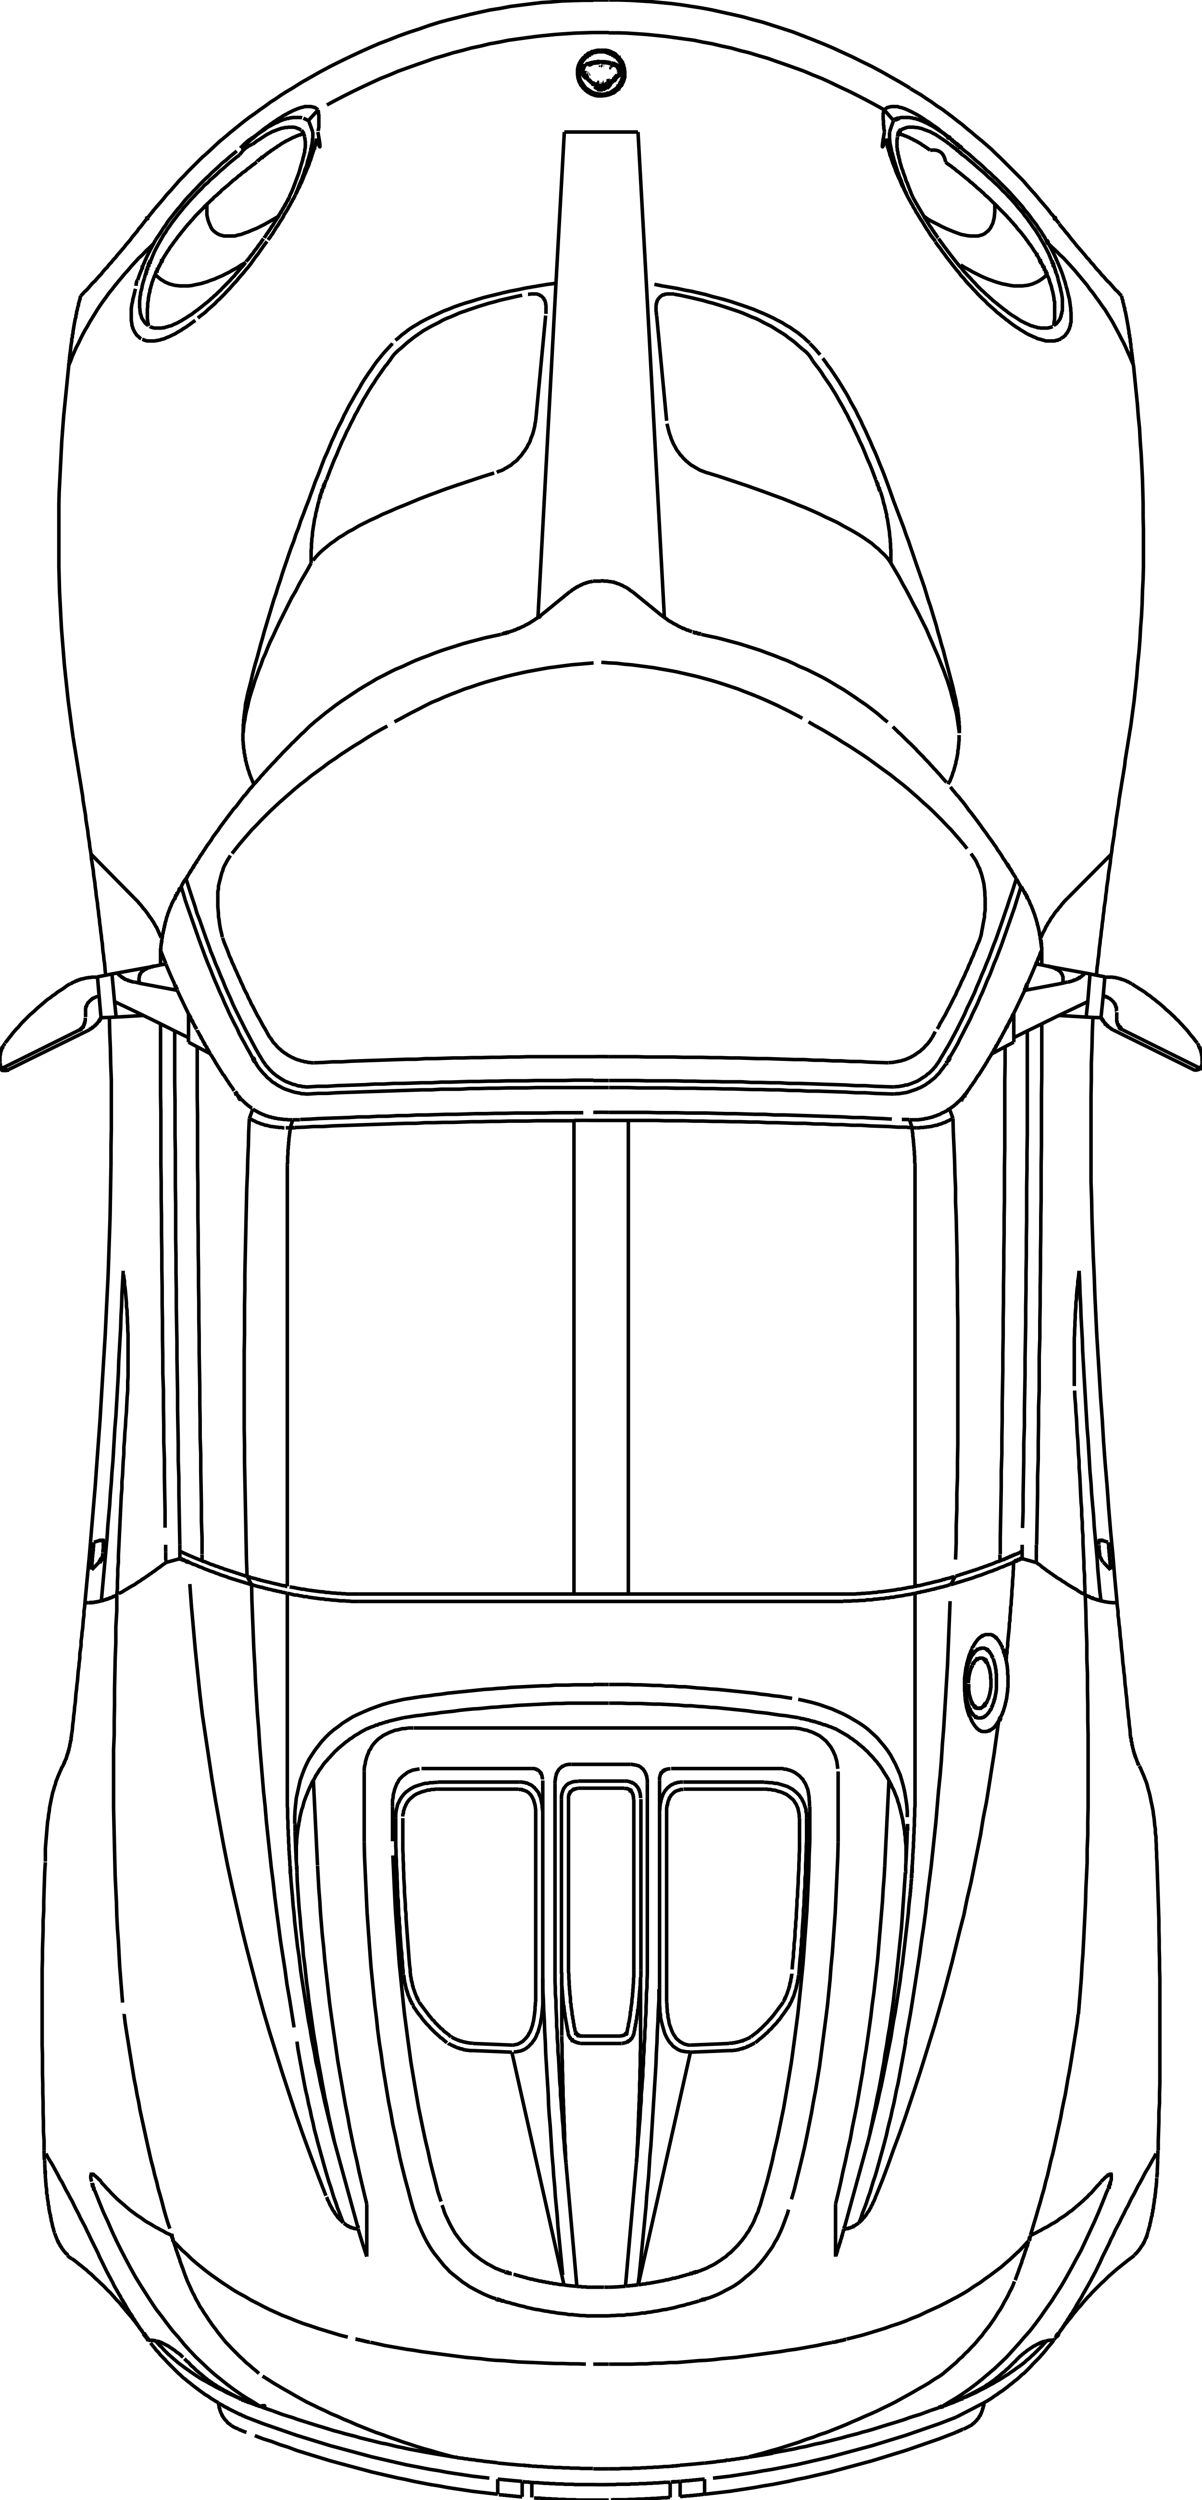 <svg overflow="visible" viewBox="17.7 -784.5 373.6 776.5" xmlns="http://www.w3.org/2000/svg"><g color="#000" fill="none" stroke="currentColor" stroke-width="1.1"><path d="M339.8-302.5a110.5 110.5 0 010 2.5M328.5-299.7a78.8 78.8 0 000-2M207-456.3a107.2 107.2 0 00-4.9 0M202.1-17.7a216 216 0 004.9 0M207-12.8a108 108 0 01-4.9 0M202.1-439a108 108 0 014.9 0M335-509a328 328 0 01-1.4-2.6M203.4-757.8a20.6 20.6 0 00.1-.1M369-83a26.7 6.6-22.1 001.3-1M345.6-58.2a4.2.7-1.5 00.1-.2M345.2-57.7a49.6 11.7-61 00.4-.5M317.2-30a69.2 7.4-17.8 002.3-1.2M91.8-30a141.9 49-22.8 002.5 1M89.6-31.2a53.4 10.5-17 002.2 1.1M63.3-58.4a2.2.7-2.6 00.2.2M38.7-84a29.3 8.3-36 001.3 1M31.4-116.6a58 45.4-50.4 00.1 3M19.2-460.4a12.1 8-34.7 00-.4.7M19.3-460.6a5.7.8-.2 000 .1M64.5-718a186.4 35-45.8 00-.8 1M345.4-717a41.3 278.8-16.7 00-.8-1M389.8-460.6a.7 2.7-86.2 000 .1M390.3-459.7a35.6 9-1.6 00-.4-.7M388.6-452.3a796.4 31.1-60.8 002.3-.3M377.5-113.6a45.5 64.9-41.3 00.1-3M377.5-112.4a14.4 47.8-42.6 000-1.2M359.9-287.3a118.5 808.2 3.8 003.9.6M316.7-39.6a357.4 1831.3-53 006.8-3.5M345.2-57.6a27 193-27.1 00-2.3.2M339.8-302.5a104.5 54.7-11.7 000-2.2M335.4-302.7a493.9 112.4-48.2 000-2M332.8-460.8a13.9 38.5-33.8 000-1.4M69.2-705.5a6.6 1.7-73.5 00-.2.3M66.3-700.2a3.4 14.3-32.2 00-.3 1M345.2-683.4a8.3 1-25.6 000 .1M346.5-698a35.5 10-52.8 00-.5-1.6M343.5-706a124.6 828.8-72.3 00-2.6-4.7M301.4-723.3a84.3 397.5-56.3 003.5 6M309.4-710.4a222.5 1237.2-1.8 005.6 7.4M359.5-301.3a65.3 1277.4-52.3 001 2M139.7-677.8a106.1 542 8 00-3.2 3.5M94.3-567.1a62.7 268.2-78.3 00-.4 2M141.8-675.9a46.4 281-20 00-3 3.5M311.6-734.2a633.1 43.6-55.7 00-4.8-3.6M307.4-462.2a109.4 43.3-73.8 001-1.9M100.6-464a469.2 97-43 001 1.8M114.9-743.5a61 1222.3-35.9 00-1.3-3.6M114.9-741.9a324.4 33.9-40.1 000-1.6M156.7-150a.5 2.9-45.9 00-.1 0M224.2-592.7a1 8-58.6 00-.7-.5M63-699.6a109.5 24.6-23 00-.4 1.6M68.1-710.7a1070.7 143-21 00-2.5 4.6M96.2-739.7a57 468-23 00-4 3.3M112.2-743a20 211.5-20 00-.8-1.1M112.4-742a6.8 70.3-15.7 00-.3-1M69.2-304.7a56.6 113.2-52.7 000 2.2M76.3-462.2a55.5 19.3-30.9 000 1.4M73.6-304.7a112.4 493.8-41.8 000 2M73.6-302.7a1580.9 412-62.8 007 3M108.1-201a171.5 630-26 00.5 5.6M109.4-215.7a518 409.6-40.5 00.4 9.4M299.3-206.3a475.3 343.9-68.3 00.4-9.4M270.3-672.4a129.2 29.2-66.7 00-3-3.5M292.2-629a142.5 58.4-42.1 00-.8-2.7M315.1-565.1a38 52.4-4.8 00-.3-2M272.6-674.3a83.4 481 2 00-3.2-3.5M345.7-704.7a444.8 134.6-10.4 00-2.2-4.2M347-701.7a42 426.5-59.1 00.2.5M348.5-697.5a143.6 63.4-36.5 00-1.3-3.7M349-695.7a43 13.4-53.7 00-.5-1.8M292.6-743.5a46.9 1.1-76.7 00.4 2M116.1-741.5a1.1 46.9-13.3 00.4-2M60.5-697.5a5.5 54.6-22.6 00-.5 1.8M61.9-701.2a44.6 116-28.7 00-1.4 3.7M65.5-708.9a733.7 176-13.2 00-2.2 4.2M295.4-747a1426.7 67-51 00-1.2 3.5M294.2-743.5a265.8 27.3-52.2 000 1.6M113.6-747a23.4 54.3-43.2 00-1.6-.8M97-742.1a70.6 488.1-19.8 00-4.5 3.6M108-434.2a41.7 14.2-34 00-1.5 0M66-709.9a30.9 15.6-43.5 00-.5 1M207-74.1a182.4 415.8-4.7 005.1-.3M193-74.8a122.4 357.2-9 004 .4M202.1-436.5a284.7 120.2-21.3 00-6 0M299.7-434.3a17 71-62.7 001.5 0M302.6-434.2a28.1 136.5-50 00-1.4 0M172.4-19.5a192.6 398.5-57.9 007.6.7M229-18.8a195 395.9-57.8 007.7-.7M172.4-14.5a363.5 131-19.8 007.6.7M99.5-36.7a10.8.9-23 00-1-.4M150.9-22.7a191.6 500.2-63.3 007.7 1.3M311.8-454.1a3.1.2-63.8 000 0M97.3-454a.2 3.1-26.2 000-.1M67.6-489.3a78.3 156-21.3 001.7 4.2M69.3-485a264.9 79.6-78.3 002.7 6.2M72.8-476.9a219.6 293.4-14 003.4 7.1M332.8-469.8a293.4 219.6-76 003.4-7.1M337-478.8a325.6 216.1-59.6 002.7-6.3M309.8-455.3a236.5 87-49.4 001.2-2M98-457.3a51.6 79.9-41.2 001.2 2M75.5-511.6A26.6 76.8-44.5 0074-509M199.6-762a1.3 5.7-18.5 00.2.2M200.8-761.5a1.8 3.4-5.1 00.2-.1M200.2-761.3a.1 1 1 000 0M207.4-763.7a1.6 10.5-72.8 00-.2-.1M205.1-764a2.9.5-3.5 00-.1.1M204.3-763.9a6.9.5-.2 000-.1M205.3-758.8a3 .2-63.8 000 0M206.5-758.7a20.3 257.7-63.5 00.2-1.3M204.4-758a254.2 20.2-63.4 001.2-.3M203-758.1a.7 4.3 2 00.2.2M210.3-761.5a25.2 6.4-45.1 00.3-.5M210.6-762a26.4 508.7-74 000-1.3M209.6-764.3a11.3 52.7-66.7 00-1-.4M205.9-765.3a38 129.3-8.7 00-2 0M204-765.4a.7 34-74 00-.5 0M203.5-765.3a2.5 18.7-65.2 00-.5 0M200.1-764.5a9.4 108.2-78.5 00-.6.4M199-763.7a17.7 264.5-85.5 00-.5 1M202.6-757.5a25 2.5-79.6 00.4.3M203-757.2a11 122.8-26.2 00.4.3M205.2-756.6a141.5 16.9-53.1 001.1-.7M197.5-761.5a48.5 335.2-69.6 00.6 2.5M198.1-759a70.4 605-53 001.5 2M199.6-757a50.9 349.5-35.9 002.2 1.5M201.8-755.5a77 816.1-15 002.8.5M204.6-755a433 62.1-71.6 002.7-.5M210.9-764.5a84.2 1095.3-61 00-1.5-2M199.8-766.6a60.5 610.3-60.8 00-1.5 2M198.3-764.6a78.2 962.8-71.3 00-.6 2.5M198.2-759.4a66.6 703.5-54.8 001.5 2.2M199.7-757.2a66.7 581.4-36.3 002.3 1.5M207.4-755.8a941.7 80.9-52 002.1-1.4M207.7-759.1a16 .3-41.9 00-.5.6M210-761.6a32.3 848.5-80.7 00.4-.9M209.6-763.7a5.1 15-65.6 00-.4-.3M209.2-764a28.6 122.2-24.8 00-.9-.3M207.5-764.7a4.7 22.5-63.3 00-1.4-.3M204-765a37.2 255.5-37.3 00-1.8.2M199.3-763.5a12.6 100.8-84 00-.4.9M198.9-762.6a14 164-80.4 00.1.8M199-761.8a5.7 34.4-89.1 00.3.4M202.8-757.7a48.6 4.2-22.6 00-.5-.5M206-757.3a1.9 16-14.9 00.2-.3M237.2-70.5a.3 1.6-29.4 00-.2 0M264.6-247.8a29.8 13.1-2.8 00-1.8 0M292.7-205a29.9 93.4-24 00.1-2.1M116.3-207.1a94.6 30.4-64.9 00.1 2M129-92.2a1101.2 541.9-20.6 002.7 8.6M314.8-33.7a1637 360.8-51.6 008.7-4.5M374.5-91.3l-.1.4M347.1-60.3l-.3.5M345.2-57.7v.1M229.1-9v-4.8M226-13.5v4.7M206.9-8h-4.8M183-8.8v-4.7M180-13.8V-9M63.9-57.6l-.1-.1M62.3-59.8l-.4-.5M34.7-90.9l-.2-.4M31.7-110.2l-.1-2.2M51.7-468.5l-2.6.1M45.4-464.6l-25 12.3M17.7-454.3v-.5M19.2-460.4v-.1M39.4-478.9l.3-.1M48-481.1l2.6-.5M62.2-715.1l1-1.3M345.8-716.4l1.1 1.3M358.5-481.6l2.6.5M369.3-479l.3.1M389.8-460.5l.1.1M391.3-454.8v.5M388.6-452.3l-24.9-12.3M359.9-468.4l-2.5-.1M377.5-112.4l-.1 2.2M364.9-286.7h-1.1M362.1-104.6l-.3.7M306.9-35.8l2.7-.9M310.4-37.1l-.8.4M302.1-289.6v62.2M301-201.5l-.1.5M287.5-119.4l-7.3 26.6M357.4-468.5l-2.1-.1M355.3-468.6l-8.5-.5M346.8-469.1l-5.3 2.6M341.5-466.5l-4.5 2.2M330.1-459.4l2.7-1.4M356.5-482l-.7 8.6M360.6-475.2l-.7 6.8M69-705.2l-.8 1.3M344.6-703.4l-1.1-2.7M360.6-299.3l2.3 2.4M362.1-305.5l-1.7-.5M48.5-475.2l.6 6.8M62.3-469.1l5.3 2.6M18.2-452.6l24.2-12M44.3-468.6v-1.5M48.5-475.2l-.5-5.9M184.9-592.7l5.6-103.8M139.7-677.9v.1M94.7-569.1l-.4 2M138.8-672.4h0M187.3-686.5l-3.1 32.7M340.1-705.2l.7 1.3M312.8-440.1l1.1 3M330.1-459.4l-4.1 2.2M361.1-481.1l-.5 5.9M364.8-470.1v1.5M366.7-464.6l24.2 12M336.2-476.9l11.7-2.2M341.5-489.3v4.5M341.5-484.8l1.8.4M343.3-484.4l11.6 2.1M354.9-482.3l1.6.3M356.5-482l2 .4M346.8-469.1l9-4.3M337-464.3l-4.2 2.1M196.1-289.4H213M232.3-147.1l-16.2 72.3M44.1-286.7h1.2M48.5-299.3l-2.3 2.4M46.9-305.5l1.7-.5M307.4-462.2h0M293.9-454.4h0M293.9-454.4h-.1M115.3-454.4h-.1M115.2-454.4h0M101.6-462.2h.1M116.6-750.4l-3 3.3M190.5-696.5l2.6-47M216-743.5l2.6 47M196.1-436.5v147.1M178.9-228.8h-25.1M142.9-219.8v7.2M148-162.8v.1M164.7-149.8l12.2.5M184.2-162.7v-59.4M186.4-170v7.3M176.8-147.1h0M176.8-147.1L193-74.8M176.8-147.1l-12.2-.5M146.1-161.6h0M143.1-171.1v-.1M140.7-212.6v-7.2M153.8-231H179M223.5-593.2l-9.2-7.5M194.8-600.7l-9.2 7.5M173.5-587.5l-.3.1M64.5-703.4l1.1-2.7M193.1-743.5H216M46-519.2l13.4 13.6M72-464.3l-4.4-2.2M313.2-292.3l1.4-2.6M266.2-219.8v7.2M261.1-162.8v.1M244.3-149.8l-12.1.5M224.9-162.7v-59.4M230.2-228.8h25M78.9-459.4l-2.6-1.4M76.3-462.2l-4.3-2.1M210.7-152.1h-12.3M196.5-153.5v.1M194.4-172.7v-52.9M197.4-229.1h14.3M214.7-225.6v52.9M212.6-153.4v-.1M213-436.5v147.1M213-289.4h66.8M279.8-287.1H129.3M107-289.6v62.2M108-202.6l.1 1.6M109.9-204.9l-.1-1.4M202.1-261.3h3.7M299.3-206.3l-.1 1.4M255.2-231h-25.1M222.7-222.1v52.1M222.7-170v7.3M232.2-147.1h.1M232.3-147.1l12.1-.5M263-161.6h0M266-171.1v-.1M268.4-212.6v-7.2M224.9-653.8l-3.1-32.7M270.3-672.4h0M314.8-567.1l-.5-2M269.4-677.8v-.1M218.6-696.5l5.6 103.8M235.6-587.5l.3.1M345.7-704.7l1.3 3M292.5-750.4h0M206.9-774.4h-.8M206.1-774.4h-4M62-701.7l1.3-3M292.5-750.4l2.9 3.3M78.9-459.4l4.2 2.2M61.1-479.1l-1.5-.4M54.2-482.3l-1.7.3M51.7-468.5l2.1-.1M53.3-473.4l-.8-8.6M69.3-485.1l-1.7.3M67.6-484.8l-1.9.4M61.1-479.1l11.7 2.2M52.5-482l-1.9.4M53.8-468.6l-.5-4.8M53.8-468.6l8.5-.5M62.3-469.1l-9-4.3M65.7-484.4l-11.5 2.1M96.3-440.1l-1.1 3M107-422.6v130.8M216.8-170.4v16.4M218.9-171.2v-59.3M213.7-236.5h-18.4M190.2-230.5v59.3M192.3-154v-16.4M192.2-172.6v-53.1M197.4-231.3h14.3M216.9-225.7v53.1M194.3-153h0M198.1-149.8h.2M198.3-149.8h12.5M210.8-149.8h.1M214.8-153h0M196.1-289.4h-66.8M94.5-294.9l1.4 2.6M222.7-222.1v-9.4M226.3-235.2h34.1M269.4-223.4v10.8M234.4-78.9h-.1M232.3-78.3h0M205.4-74.1h-2.3M203.1-74.1h-1M176.8-78.3h0M174.8-78.9h-.1M139.7-212.6v-10.8M148.7-235.2h34.1M186.4-231.5v9.4M186.4-222.1v52.1M197-74.4l-3.4-38.4M128.9-92.8l-7.3-26.6M99.5-36.7l-.9-.4M339.7-485.1l1.8.3M108.7-436.7l-.8 2.5M202.1-436.5h3.7M205.8-436.5h7.2M301.2-434.2l-.8-2.5M302.1-422.6v130.8M347.9-479.1l1.6-.4M355.8-473.4l-.5 4.8M172.4-14.5v4.7M215.5-112.8l-3.4 38.4M46.9-104.6l.3.7M99.5-36.7l2.7.9M363.1-519.2l-13.5 13.6M295.6-444.7h-.1M206.9-446.7h-4.8M113.6-444.7h-.1M309.8-455.3h.1M295.6-446.9h0M295.6-446.9h-.1M206.9-448.9h-4.8M113.6-446.9h-.1M113.5-446.9h0M99.2-455.3h0M204.5-758.8h0M204.5-758.8v-.1M200.3-761.8h.2M200.1-761.4h0M200.2-761.3v.1M202.3-762h0M205.2-764v-.1M204.9-758.9l.1.1M205-758.8h.3M205.3-758.8h0M205.7-758.7h0M203-758.4h0M203-758.4h-.1M202.9-758.4h0M203.5-757.9h.1M203.6-757.9h.1M203.7-757.9h.1M200.1-760.1l1.5 1.4M204.2-765.1h-.3M200.7-759.9l1.1 1.2M209.7-762.3h0M209.7-762.3l.1-.1M209.8-762.4l-.1-.1M209-762.6h0M206.9-65.2h-1.1M205.8-65.2h-2.6M203.2-65.2h-1.1M146.2-98.2h0M130.9-212.4v-.1M130.9-212.5v-21.8M146.3-247.8h116.5M278.2-234.3v21.8M278.2-212.5v.1M262.8-98.2h0M277.4-83.6v-16.3M292.8-207.1l1.2-24.5M206.9-255.5h-1.1M205.8-255.5h-3.7M115.1-231.6l1.2 24.5M131.7-99.9v16.3M73.7-300.4l-4.4 1.2M69.3-299.2h0M202.1-50.2h1.2M203.3-50.2h2.5M205.8-50.2h1.1M236.7-14.5v4.7M339.8-299.2h-.1M339.7-299.2l-4.3-1.2M377.2-108v1.2l-.1.6v.6l-.1.6-.1.6v.6l-.1.6-.1.6v.6l-.2.6v.5l-.1.6-.1.6-.1.5v.6l-.2.5v.6l-.2.5v.6l-.2.5-.1.5-.1.5-.1.6-.2.5v.5l-.2.5-.1.5-.2.5v.5M374.4-90.9l-.1.3-.1.3v.3l-.2.2v.3l-.2.2-.1.3-.1.2-.1.3-.1.2-.2.3v.2l-.2.2-.1.3-.2.2-.1.2-.2.2-.1.2-.2.3-.1.2-.2.2-.1.2-.2.2-.2.2-.1.2-.2.2-.2.2-.2.1-.1.2-.2.2M369-83l-.7.5-.7.6-.8.6-.7.6-.8.6-.7.6-.8.7-.7.6-.8.7-.7.7-.7.7-.8.7-.7.7-.7.7-.8.8-.7.7-.7.8-.8.8-.7.8-.7.8-.7.9-.8.8-.7.9-.7.8-.7 1-.7.8-.8 1-.7.9-.7 1-.7.9M346.8-59.8h0l-.1.1h0v.1h-.1v.1h0l-.1.1h0v.1h-.1v.1h-.1 0v.1h-.1v.1h0l-.1.1h0v.1h-.1v.1h0l-.1.1h0l-.1.1h0v.1M345.2-57.6l-.6.8-.7.8-.6.7-.6.8-.6.7-.7.8-.6.7-.7.7-.7.7-.7.7-.6.7-.7.7-.7.7-.7.7-.8.6-.7.7-.7.6-.8.6-.7.6-.8.6-.7.6-.8.6-.8.6-.8.5-.8.6-.8.5-.8.6-.8.5-.8.5-.9.5M323.5-38.2v.7l-.1.3-.1.2v.3l-.2.3v.3l-.1.3-.1.2-.1.3-.1.3-.1.2-.2.3v.2l-.2.2-.2.3-.1.2-.1.2-.2.2-.2.2-.1.2-.2.2-.2.2-.2.2-.2.2-.2.2-.2.1-.2.2-.2.2-.2.1M317.2-30h0-.2 0l-.2.1h0-.1l-.1.1h0l-.2.1h0-.1l-.1.1h-.1 0l-.2.1h0-.1l-.1.1h0l-.2.1h0-.1l-.1.1h-.1 0l-.2.1h0-.1l-.1.1M314.8-29l-2.6 1-2.6 1-2.6.9-2.6.9-2.6.9-2.6.9-2.6.8-2.6.8-2.6.8-2.6.8-2.6.7-2.6.7-2.6.7-2.6.7-2.6.7-2.6.6-2.6.6-2.6.6-2.6.5-2.6.6-2.6.5-2.6.5-2.6.4-2.7.5-2.6.4-2.6.4-2.6.4-2.6.3-2.6.3-2.6.3M236.7-9.8h-.6l-.2.1h-.5l-.3.1h-.7l-.3.1h-.7l-.3.1h-.8l-.2.1h-1l-.3.1h-.7l-.3.1h-.7M229-13.8h0-.4 0l-.2.1h0-.2 0-.2 0-.2 0-.2 0-.2 0-.2v.1h-.2 0-.2 0-.2 0-.2 0-.2 0M226-8.8h-.6l-.6.1H223.5l-.6.1h-.7l-.6.1H220.3l-.6.1H218.4l-.6.1h-1.9l-.7.1h-1.9l-.6.1h-4.5l-.6.1M202.1-8H197l-.6-.1H193.8l-.6-.1h-1.9l-.7-.1h-1.2l-.7-.1h-1.2l-.7-.1h-.6l-.6-.1H184.3l-.6-.1M183-13.5h0-.2 0-.2 0-.2 0-.2 0l-.2-.1h0-.2 0-.2 0-.2 0-.2 0-.2 0-.2 0l-.2-.1h0-.2 0-.2 0M180-9h-.7l-.3-.1h-.8l-.2-.1h-.8l-.2-.1h-.8l-.2-.1h-.8l-.2-.1h-.8l-.3-.1h-.7l-.3-.1h-.2M172.4-9.8l-2.6-.3-2.6-.3-2.6-.3-2.6-.4-2.7-.4-2.6-.4-2.6-.5-2.6-.4-2.6-.5-2.6-.5-2.6-.6-2.6-.5-2.6-.6-2.6-.6-2.6-.6-2.6-.7-2.6-.7-2.6-.7-2.6-.7-2.6-.7-2.6-.8-2.6-.8-2.6-.8-2.6-.8-2.6-1-2.6-.8-2.6-1-2.6-.8-2.6-1M89.6-31.2l-.2-.1-.2-.2-.3-.2-.2-.1-.2-.2-.2-.2-.1-.2-.2-.2-.2-.2-.2-.2-.1-.2-.2-.2-.1-.2-.2-.2-.1-.3-.2-.2v-.2l-.2-.3-.1-.2-.1-.3-.1-.3-.1-.2-.1-.3v-.3l-.2-.3v-.5l-.1-.3-.1-.4M85.6-38.2l-.9-.5-.8-.5-.8-.5-.8-.6-.9-.5-.8-.6-.7-.5-.8-.6-.8-.6-.8-.6-.7-.6-.8-.6-.7-.6-.8-.6-.7-.7-.7-.6-.7-.7-.7-.7-.7-.7-.7-.7-.7-.7-.6-.7-.7-.7-.7-.7-.6-.8-.7-.7-.6-.8-.6-.7-.6-.8"/><path d="M63.8-57.7h0v-.1h0-.1 0v-.1h0l-.1-.1h0v-.1h0-.1 0v-.1M63.3-58.4h0v-.1h-.1v-.1h0l-.1-.1h0l-.1-.1h0v-.1h-.1v-.1h0l-.1-.1h0v-.1h-.1v-.1h0l-.1-.1h0v-.1h-.1v-.1h0-.1v-.1h0l-.1-.1M62-60.3l-.8-1-.7-1-.7-.9-.7-.9-.7-.9-.8-.9-.7-.8-.7-.9-.7-.8-.7-.9-.8-.8-.7-.8-.7-.8-.7-.8-.8-.7-.7-.8-.7-.7-.8-.7-.7-.7-.8-.7-.7-.7-.7-.7-.8-.6-.7-.7-.8-.6-.7-.6-.8-.6-.7-.6-.8-.6-.7-.5M38.7-84l-.1-.3-.2-.2-.2-.1-.2-.2-.1-.2-.2-.2-.2-.2-.1-.2-.2-.2-.1-.2-.2-.2-.1-.3-.2-.2-.1-.2-.2-.2v-.2l-.2-.3-.1-.2-.2-.2v-.3l-.2-.2-.1-.3-.1-.2-.1-.3-.1-.2-.1-.3-.1-.2-.1-.3-.1-.3v-.3M34.5-91.3l-.1-.5-.1-.5-.2-.5-.1-.5-.1-.5-.1-.5-.2-.5v-.6l-.2-.5v-.5l-.2-.6-.1-.5-.1-.6-.1-.5v-.6l-.2-.5v-.6l-.1-.5-.1-.6-.1-.6v-.6l-.2-.6v-1.2l-.1-.6-.1-.6v-.6l-.1-.6v-.6l-.1-.6M31.8-108h0v-.2h0v-.1h0v-.2h0v-.1h0v-.2h0v-.1h0v-.2h0v-.1h0v-.2h0v-.1h0v-.2h0v-.1h-.1V-110.2h0v-.1M31.6-112.4h0v-.1h0v-.1h0v-.1h0v-.1h0v-.1h0v-.1h0v-.1h0v-.1h0v-.1h0v-.1h0v-.1h0v-.1h0M31.4-116.6v-3l-.2-2.9v-3l-.1-2.9v-3l-.1-3v-2.9l-.1-3v-5.9l-.1-3V-173l.1-3v-3l.1-3 .1-3v-3l.2-3v-3l.1-3 .1-3.1.1-3 .2-3M31.8-206.3v-4l.1-1.3.1-1.2.1-1.2.1-1.2.1-1.2.1-1.2.1-1.1.2-1.1.1-1.1.2-1 .1-1.1.2-1 .2-1 .2-1 .2-.9.2-.9.3-.9.2-.8.3-.8.2-.9.3-.7.3-.8.3-.7.3-.7.3-.7.3-.7.4-.6M37.3-236l.1-.4.1-.2.2-.3v-.3l.2-.3.1-.3.1-.2.2-.3v-.3l.2-.4v-.3l.2-.3v-.3l.2-.3v-.4l.2-.3v-.3l.1-.4.1-.3.1-.4v-.3l.1-.4.1-.3v-.4l.2-.4v-.7l.1-.4v-.4l.1-.4"/><path d="M40-246l.2-1.4.1-1.4.2-1.4.1-1.4.2-1.4.1-1.4.2-1.3.1-1.4.1-1.4.2-1.4.1-1.3.2-1.4.1-1.4.1-1.3.2-1.4.1-1.3.2-1.4v-1.4l.2-1.3.2-1.3v-1.4l.2-1.3.1-1.4.2-1.3.1-1.3.1-1.4.2-1.3v-1.3l.2-1.3.1-1.3M44.1-286.7l.7-7.5.7-7.3.6-7.3.6-7.1.6-7.1.5-7 .5-6.8.5-6.8.4-6.7.4-6.6.4-6.5.4-6.4.3-6.3.3-6.2.3-6 .2-6 .2-6 .2-5.8.1-5.7.1-5.7.1-5.5v-5.4l.1-5.4v-15.4l-.2-5-.1-4.9-.2-4.7-.1-4.7M49.1-468.4v.2l-.2.1v.2l-.2.1v.2l-.2.1v.2l-.2.1-.1.2-.1.1-.1.1-.1.2-.2.1v.1l-.2.2h-.1l-.2.2v.1l-.2.1-.2.2h0l-.2.2h-.2l-.1.2-.2.1-.1.1-.1.1h-.2l-.2.2h-.1M20.4-452.3h0l-.2.1h0-.2v.1h-.2 0-.4v.1h-.2 0-.2 0-.2v-.1h-.2v-.1h-.1v-.1h-.2v-.1l-.1-.1h0M18.2-452.6h0-.1 0v-.1h0l-.1-.1h0v-.1h0v-.1h-.1v-.1h0v-.2h0l-.1-.1h0v-.2h0v-.2h0v-.2h0v-.2h0v-.1M17.7-454.8v-2l.1-.1v-.4l.1-.1V-457.7l.1-.2v-.2l.1-.1v-.2l.1-.1v-.2l.1-.1v-.2l.2-.1v-.2l.1-.1v-.1l.2-.2M19.3-460.6l.6-.7.5-.7.6-.7.5-.7.6-.7.6-.7.6-.6.6-.7.6-.7.6-.6.6-.6.7-.7.6-.6.7-.6.7-.6.6-.6.7-.6.7-.6.7-.6.7-.6.7-.6.8-.5.7-.6.8-.5.7-.6.8-.5.8-.5.7-.5.8-.6.8-.5M39.7-479l.3-.1.2-.2.3-.1.2-.1.3-.1.2-.2h.3l.2-.2h.3l.3-.2h.2l.3-.2h.3l.2-.1h.3l.3-.1.3-.1h.2l.3-.1h.3l.3-.1h.6l.3-.1H48M50.6-481.6l-.2-1.2-.1-1.3-.1-1.2-.2-1.2-.1-1.3-.2-1.2-.1-1.2-.1-1.3-.2-1.2-.1-1.2-.2-1.3-.1-1.2-.2-1.3-.1-1.2-.2-1.3-.1-1.2-.2-1.3-.1-1.2-.2-1.3-.2-1.3-.1-1.2-.2-1.3-.1-1.3-.2-1.2-.2-1.3-.1-1.3-.2-1.2-.2-1.3-.2-1.3-.1-1.3M46-519.2l-.2-1.2-.2-1.1-.1-1.2-.2-1.2-.2-1.2-.1-1.2-.2-1.2-.2-1.2-.2-1.2-.1-1.3-.2-1.2-.2-1.2-.2-1.2-.2-1.2-.1-1.2-.2-1.2-.2-1.2-.2-1.3-.2-1.2-.2-1.2-.2-1.2-.2-1.2-.2-1.3-.2-1.2-.2-1.2-.2-1.3-.2-1.2-.2-1.2-.2-1.3-.2-1.2"/><path d="M40.4-555.6l-.5-3.7-.5-3.8-.5-3.7-.4-3.8-.4-3.7-.4-3.8-.3-3.8-.3-3.7-.3-3.8-.2-3.8-.2-3.9-.2-3.8-.1-3.8-.1-3.8V-628l.1-3.9.2-3.8.2-4 .2-3.9.2-3.9.3-4 .3-3.9.4-4 .4-3.9.4-4 .4-4"/><path d="M39.1-671.1v-.5l.1-.2v-.7l.1-.1V-673.5l.1-.1v-.7l.1-.1v-.7l.1-.2v-.8M39.7-676.1v-.6l.1-.7.1-.6.1-.6v-.6l.2-.6v-.6l.2-.6v-.6l.1-.5.1-.6.1-.6.1-.6.1-.5.1-.6.1-.5.2-.5v-.6l.2-.5v-.5l.2-.6.1-.5.1-.5.2-.5v-.5l.2-.5.1-.5.2-.4v-.5l.2-.5M42.8-692.6l.6-.6.6-.7.7-.6.6-.7.6-.7.6-.7.7-.6.6-.7.6-.7.7-.7.6-.8.6-.7.7-.7.6-.8.7-.7.6-.8.7-.7.6-.8.7-.8.6-.7.7-.8.6-.8.7-.8.7-.8.6-.9.7-.8.7-.8.6-.9.7-.8.7-.9M63.2-716.4h0l.1-.1h0v-.1h.1v-.1h.1v-.1h.1v-.1h0M64.5-718l1.2-1.5L67-721l1.3-1.5 1.2-1.5 1.4-1.5 1.3-1.5 1.3-1.5 1.4-1.4 1.3-1.4 1.4-1.4 1.4-1.4 1.4-1.4 1.5-1.3 1.4-1.3 1.5-1.4 1.4-1.3 1.5-1.2 1.5-1.3 1.5-1.2 1.6-1.3 1.5-1.2 1.6-1.2 1.6-1.1 1.6-1.2 1.6-1.1 1.6-1.2 1.6-1 1.7-1.2 1.6-1 1.7-1M108.4-757l3-1.9 3-1.7 3-1.7 3-1.6 3-1.5 3.1-1.5 3-1.4 3.1-1.4 3-1.3 3.2-1.2 3-1.2 3.1-1.1 3.1-1 3.1-1.1 3.2-1 3-.8 3.2-.8 3.2-.8 3.1-.7 3.2-.7 3.2-.5 3.1-.6 3.2-.4 3.2-.4 3.2-.4 3.3-.2 3.2-.3 3.2-.1 3.3-.1h3.2M202.1-784.5H203.7M203.7-784.5H206.9M207-784.5h3.2l3.2.1 3.3.2 3.2.2 3.2.3 3.2.3 3.2.4 3.2.5 3.2.5 3.2.6 3.1.7 3.2.7 3.1.7 3.2.9 3.1.8 3.1 1 3.1 1 3.1 1 3.1 1.2 3.1 1.2 3 1.2 3.1 1.3 3 1.4 3.1 1.4 3 1.5 3.1 1.5 3 1.6 3 1.7 3 1.7 3 1.8M300.6-757l1.7 1 1.7 1 1.6 1.1 1.7 1.1 1.6 1.2 1.6 1 1.6 1.2 1.6 1.2 1.5 1.2 1.6 1.2 1.5 1.3 1.5 1.2 1.5 1.3 1.5 1.2 1.5 1.3 1.5 1.3 1.4 1.4 1.4 1.3 1.4 1.4 1.4 1.4 1.4 1.4 1.4 1.4 1.4 1.4 1.3 1.5 1.3 1.5 1.3 1.4 1.3 1.6 1.3 1.5 1.3 1.5 1.2 1.6M345.4-717h0v.1h.1v.1h.1v.1h0v.1h.1v.1h.1v.1M346.9-715l.6.8.7.8.7.9.7.8.6.8.7.9.7.8.6.8.7.8.7.8.6.7.7.8.6.8.7.7.6.8.7.7.6.8.6.7.7.7.6.8.7.7.6.7.6.7.7.6.6.7.6.7.6.7.7.6.6.7.6.6M366.3-692.6l.1.5.1.5.2.4v.5l.2.5.1.5.1.5.2.5v.5l.2.6.1.5.1.5.1.5.1.6.1.5.1.6.1.5.1.6.1.6.1.6.1.5v.6l.2.6v.6l.2.6v.6l.1.6.1.6v.7l.2.6M369.4-676.1v1l.1.2v.6l.1.2v.6l.1.2v.7l.1.1v.7l.1.2v.5M370-671.1l.4 4 .4 4 .4 3.9.3 4 .4 3.9.2 3.9.3 4 .2 3.8.2 4 .1 3.8.1 4v3.8l.1 3.9v11.6l-.1 3.8-.2 3.8-.1 3.8-.2 3.9-.3 3.8-.2 3.8-.3 3.7-.4 3.8-.3 3.8-.4 3.7-.4 3.8-.5 3.7-.5 3.8-.6 3.7M368.6-555.6l-.2 1.2-.2 1.3-.2 1.2-.2 1.2-.2 1.3-.2 1.2-.1 1.2-.2 1.3-.2 1.2-.2 1.2-.2 1.2-.2 1.2-.2 1.3-.2 1.2-.2 1.2-.2 1.2-.1 1.2-.2 1.2-.2 1.2-.2 1.3-.2 1.2-.1 1.2-.2 1.2-.2 1.2-.1 1.2-.2 1.2-.2 1.2-.2 1.2-.1 1.2-.2 1.1M363.1-519.2l-.2 1.3-.1 1.3-.2 1.3-.2 1.2-.2 1.3-.1 1.3-.2 1.2-.2 1.3-.1 1.3-.2 1.2-.1 1.3-.2 1.3-.2 1.2-.1 1.3-.2 1.2-.1 1.3-.2 1.2-.1 1.3-.2 1.2-.1 1.3-.2 1.2-.1 1.2-.2 1.3-.1 1.2-.1 1.2-.2 1.3-.1 1.2-.2 1.2-.1 1.3-.1 1.2M361.1-481h2.4l.3.1h.6l.2.1.3.1h.3l.3.1.2.1h.3l.3.2h.2l.3.1.3.1.2.1.3.1.2.1.3.2h.2l.3.2.2.1.3.2.2.1M369.6-478.9l.8.6.8.5.8.5.8.5.8.5.7.6.8.5.7.6.7.5.7.6.8.6.7.6.7.6.6.6.7.6.7.6.6.6.7.6.6.7.7.6.6.7.6.6.6.7.6.6.6.7.5.7.6.7.6.7.5.7.6.7M390.3-459.7v.2l.1.1.1.1v.2l.2.1V-458.7l.1.2v.1l.1.2v.1l.1.2v.2l.1.1V-457.3l.1.2v.5l.1.2V-454.8M391.3-454.3h0v.2h0v.2h0v.1h0v.2h0v.1h0v.2h-.1v.1h0v.1h0v.1h-.1v.1h0v.1h-.1v.1h0v.1h-.1M363.7-464.6l-.2-.1-.1-.1-.2-.1h-.1l-.2-.2-.1-.1-.2-.1-.1-.1-.1-.1-.2-.1-.1-.1-.1-.2h-.2l-.1-.2-.1-.1-.1-.2h-.2v-.2l-.2-.2h-.1l-.1-.2-.1-.2-.2-.1v-.2l-.2-.1v-.2l-.2-.1v-.2l-.2-.1v-.2M357.4-468.5l-.2 4.7-.1 4.7-.2 4.9v5l-.1 5V-417.5l.2 5.7.1 5.7.2 5.8.2 6 .3 6 .2 6 .3 6.2.3 6.3.4 6.4.4 6.5.4 6.6.5 6.7.4 6.8.5 6.8.6 7 .5 7 .6 7.2.7 7.3.6 7.3.7 7.5M364.9-286.7l.1 1.3.2 1.3v1.3l.2 1.3.1 1.4.2 1.3.1 1.3.1 1.4.2 1.3.1 1.4.1 1.3.2 1.4.1 1.3.1 1.4.2 1.3.1 1.4.2 1.3.1 1.4.1 1.4.2 1.3.1 1.4.2 1.4.1 1.4.1 1.3.2 1.4.1 1.4.2 1.4.1 1.4.2 1.4.1 1.4M369-246v.4l.1.4v.4l.2.3v.8l.2.4v.7l.2.3v.4l.1.3.1.4.1.3v.3l.2.4v.3l.2.3v.3l.2.3v.3l.2.3.1.3.1.3.1.3.1.3.2.3v.3l.2.2.1.3M371.8-236l.3.5.3.7.3.7.3.7.3.7.3.8.3.7.3.9.2.8.2.8.3 1 .2.8.2 1 .2 1 .2.9.2 1 .2 1 .1 1 .2 1.2.1 1 .1 1.2.2 1.2v1.2l.2 1.2v1.2l.1 1.2v1.3l.1 1.3v1.4l.1 1.3M377.3-206.3l.1 3 .1 3 .1 3.1.1 3 .1 3 .1 3v3.1l.1 3v3l.1 3v3l.1 3v32.9l-.1 2.9v3l-.2 2.9v3l-.1 3-.1 2.9v2.9M377.4-110.2h0v.1h0v.2h0v.1h0v.2h0v.1h0v.2h0v.1h0l-.1.1v.2h0v.2h0v.2h0v.1h0v.2h0v.1h0M359.9-287.3h-.2l-.2-.1h-.1l-.2-.1h-.2l-.1-.1h-.2l-.1-.1h-.2l-.2-.1h-.1l-.2-.1h-.1l-.2-.1h-.2l-.1-.2h-.4l-.1-.1-.2-.1h-.1l-.2-.2h-.2l-.1-.1h-.2l-.2-.1-.1-.1-.2-.1h-.1l-.2-.2M355-289.2l.2 5 .1 5 .2 5v4.8l.2 4.9v4.8l.1 4.7v4.7l.1 4.6v22.6l-.1 4.3v4.3l-.2 4.3v4.2l-.2 4.2-.2 4.1-.1 4.1-.2 4-.2 4-.2 4-.2 3.9-.3 3.8-.2 3.8-.3 3.8-.3 3.7-.3 3.7M352.9-159h0v.1h0v.1h0M352.8-158.8l-.3 2.6-.4 2.6-.4 2.5-.4 2.5-.4 2.5-.4 2.5-.4 2.4-.5 2.5-.4 2.4-.4 2.4-.5 2.3-.5 2.4-.4 2.3-.5 2.3-.5 2.3-.5 2.3-.5 2.3-.5 2.2-.6 2.2-.5 2.2-.5 2.2-.6 2.1-.5 2.2-.6 2-.6 2.2-.6 2-.6 2.1-.6 2-.6 2-.6 2M338-90.2l.9-.4.8-.4.9-.5.8-.4.8-.5.9-.4.8-.5.8-.5.8-.4.8-.5.7-.6.8-.5.8-.5.7-.5.7-.6.8-.5.7-.6.7-.6.7-.6.7-.6.7-.6.6-.6.7-.6.6-.7.7-.6.6-.7.6-.7.6-.7.6-.6.6-.7M360-106.8l.2-.4.3-.3.3-.2.2-.3.2-.2.3-.2.2-.2.2-.1.1-.2h.2l.2-.2h.2l.1-.1H363v.1l.1.1v1.5l-.1.3-.1.3-.1.4M362.8-106.5h0v.2h-.1v.1h0v.1h0l-.1.1v.1h0v.1h0l-.1.2h0v.2h-.1 0v.2h0v.1h-.1v.2h0l-.1.2h0v.1M361.8-104l-1.3 3.3-1.3 3.2-1.3 3-1.4 3-1.4 3-1.4 3-1.5 2.7-1.5 2.8-1.5 2.7-1.5 2.6-1.6 2.5-1.6 2.5-1.7 2.4-1.6 2.3-1.7 2.3-1.7 2.2-1.8 2-1.8 2.1-1.8 2-1.8 2-1.9 1.8-1.9 1.8-2 1.7-1.9 1.6-2 1.6-2 1.5-2 1.4-2 1.3-2.2 1.3-2.1 1.3M310.6-37.1h.1l.2-.1h.1l.2-.1h.1l.1-.1h.2l.1-.1h.2l.1-.1.1-.1h.2l.1-.1h.2l.1-.1h.1l.2-.1h.1l.2-.1h.1l.1-.1h.2l.1-.1h.2l.1-.1h.1l.2-.1h.1l.2-.1h.1M314.8-38.7h.1l.2-.1h.1l.1-.1h.1l.1-.1h.1l.2-.1h0l.2-.1h.1l.1-.1h.1l.1-.1h.2v-.1h.1M323.5-43.1l.4-.2.3-.3.3-.2.4-.2.3-.2.4-.3.3-.2.4-.3.3-.2.4-.3.3-.3.4-.3.4-.3.3-.3.4-.3.3-.3.4-.3.4-.3.3-.3.4-.4.4-.3.4-.4.3-.3.4-.4.4-.4.4-.4.4-.3.3-.4.4-.4.4-.4M334.4-52.3l.3-.3.4-.3.3-.3.3-.2.3-.3.3-.2.3-.2.3-.3.3-.2.3-.2.3-.2.3-.2.3-.2.3-.2.3-.2.3-.1.3-.2.2-.1.3-.2.3-.1.3-.1.2-.2h.3l.2-.2h.3l.2-.2h.3l.2-.1h.3l.2-.1M338-90.2h0v.2h0l-.1.1h0v.2h0l-.1.1h0v.2h0v.1h-.1v.2h0v.1h-.1v.2h0l-.1.1h0v.2h0M337.4-88.4l-.1.4-.2.4v.5l-.2.4-.2.4-.1.5-.2.4-.1.4-.1.4-.2.5-.1.4-.2.4-.1.4-.2.4-.1.5-.1.4-.2.4-.1.4-.2.4-.1.4-.2.4-.1.5-.2.4-.1.4-.2.4-.1.4-.2.4-.1.4-.2.4M333-75.9l-.4 1.1-.5 1.1-.6 1.1-.5 1.1-.6 1.1-.6 1-.6 1.2-.6 1-.7 1-.6 1-.7 1.1-.7 1-.7 1-.8 1-.8 1-.7 1-.9 1-.8 1-.8.9-.9.9-.9 1-.9.8-.9 1-1 .8-.9 1-1 .8-1 .9-1 .8-1 .9-1.1.8M309.8-46.5l-1.7 1-1.6 1.1-1.7 1-1.8 1-1.7 1-1.8 1-1.8 1-1.8 1-1.8.9-1.9.9-1.8.9-2 .9-1.9.8-2 .9-1.9.8-2 .9-2 .8-2 .8-2 .8-2.2.7-2 .8-2.2.7-2.1.8-2.2.7-2.2.7-2.2.7-2.2.6-2.3.7-2.3.6-2.3.6M250.4-21.4h.8l.3-.1h.2l.3-.1h.5l.3-.1h.2l.3-.1h.3l.2-.1h.5l.3-.1h.3l.2-.1h.3l.2-.1h.5l.3-.1h.3l.2-.1h.3l.2-.1h.3l.2-.1h.3M258.2-22.7l1.6-.3 1.7-.3 1.6-.3 1.6-.3 1.6-.4 1.7-.3 1.6-.4 1.6-.4 1.6-.3 1.7-.4 1.6-.4 1.6-.4 1.6-.4 1.7-.5 1.6-.4 1.6-.4 1.6-.5 1.6-.4 1.7-.5 1.6-.5 1.6-.5 1.6-.5 1.7-.5 1.6-.5 1.6-.5 1.6-.6 1.6-.5 1.7-.5 1.6-.6 1.6-.6M309.6-36.7h0l.1-.1h.2v-.1H310.3v-.1h.2v-.1h.1M310.6-37.1h0-.1 0M347.1-60.3l.3-.5.4-.5.3-.5.4-.6.3-.5.4-.5.3-.6.4-.5.3-.6.4-.6.4-.5.3-.6.4-.6.4-.7.3-.6.4-.6.4-.7.4-.6.4-.7.3-.6.4-.7.4-.7.4-.7.4-.7.4-.7.4-.7.4-.8.4-.7.4-.8.4-.7M358.3-79.1l.7-1.5.7-1.4.6-1.4.7-1.4.7-1.4.7-1.4.6-1.4.7-1.3.6-1.4.7-1.3.7-1.3.6-1.3.7-1.3.6-1.3.7-1.2.6-1.3.6-1.2.7-1.2.6-1.2.6-1.2.7-1.2.6-1.1.6-1.2.6-1.1.7-1.1.6-1.1.6-1.1.6-1 .6-1.2M284.7-94.1l.6-1.5.5-1.6.6-1.5.6-1.6.5-1.6.6-1.6.5-1.7.5-1.7.6-1.7.5-1.7.5-1.8.5-1.8.5-1.8.5-1.8.5-1.9.5-1.9.4-1.9.5-2 .5-1.9.4-2 .5-2 .4-2 .4-2.1.5-2.1.4-2.1.4-2.2.4-2.1.4-2.2.4-2.2.4-2.3M299.1-150.4l.8-4.4.8-4.4.7-4.4.7-4.5.7-4.5.7-4.5.6-4.5.7-4.6.6-4.5.5-4.6.6-4.7.6-4.6.5-4.7.5-4.7.5-4.7.4-4.8.4-4.7.5-4.8.4-4.8.3-4.9.4-4.8.3-4.9.3-4.9.3-5 .3-4.9.2-5 .2-5 .2-5 .2-5M313.2-292.3h-.4l-.4.2-.3.1-.4.1-.4.1-.3.1-.4.1-.4.1h-.3l-.4.2h-.4l-.4.2h-.3l-.4.2h-.4l-.3.1-.4.1-.4.1-.3.1h-.4l-.4.2h-.3l-.4.1-.4.1h-.4l-.3.2h-.4l-.4.1-.3.1h-.4M302.1-227.4V-223.5l-.1.8v2.3l-.1.7v2.3l-.1.8v1.5l-.1.7v1.5l-.1.7v1.5l-.1.7v.7l-.1.8v1.4l-.1.7v.7l-.1.8M301.2-205v.1h0v.2h0v.2h0v.2h0v.2h0v.2h0v.2h0v.2h0v.2h0v.2h0v.1M301.1-203h0v.1h0v.1h0v.1h0v.1h0v.1h0v.1h0v.1h0v.1h0v.1h0v.1h0v.1h0v.1h-.1v.1h0v.1h0v.1M301-201v.5l-.1.2v1l-.1.2V-198l-.1.2v.9l-.1.2v1l-.1.2v.1M300.5-195.4l-.3 2.7-.2 2.6-.3 2.6-.3 2.6-.3 2.6-.3 2.6-.3 2.5-.3 2.6-.4 2.6-.3 2.6-.4 2.5-.4 2.6-.4 2.5-.4 2.6-.5 2.5-.4 2.5-.4 2.6-.5 2.5-.5 2.5-.5 2.5-.5 2.5-.5 2.5-.5 2.5-.6 2.5-.5 2.4-.6 2.5-.6 2.5-.6 2.4-.6 2.5-.6 2.4M280.2-92.8h0v.1h0v.1h0v.1h0-.1 0v.1h0M280-92.4h0v.1h0M280-92.2h.5l.2-.1h.5l.1-.1h.2l.1-.1h.2l.2-.1h.1l.2-.1h.1l.2-.1.1-.1h.2l.1-.2h.2l.1-.1.2-.1.1-.1.2-.1.1-.1.2-.1.1-.1.2-.1.1-.1.2-.1M341.5-466.5v16.4l-.1 5.5v16.3l-.1 5.5v10.8l-.1 5.5v5.4l-.1 5.4v5.4l-.1 5.4v5.4l-.1 5.4v5.3l-.2 5.4v10.7l-.2 5.4v5.3l-.1 5.4v5.3l-.2 5.3v5.4l-.1 5.3-.1 5.3-.1 5.3M339.8-300h0v.1h0v.1h0v.1h0v.1h0v.1h0v.1h0v.1h0M337-464.3v32.3l-.1 5.4v5.4l-.1 5.3v10.7l-.1 5.3v5.4l-.1 5.3v5.3l-.1 5.4v5.3l-.1 5.3-.1 5.3v5.3l-.1 5.3-.1 5.2v5.3l-.2 5.3v5.3l-.1 5.2-.1 5.3v5.2l-.2 5.3M335.4-302.7h0v.1h0v.1h0v.2h0v.1h0v.2h0v.2h0v.2h0v.2h0v.2h0v.2h0v.2h0v.2h0v.1h0M332.8-462.2v-7.6M82-721l-.6.5-.5.6-.5.5-.5.5-.5.5-.5.5-.5.5-.5.6-.4.5-.5.5-.4.5-.5.5-.4.5-.5.6-.4.5-.4.5-.4.5-.4.5-.4.5-.4.5-.4.6-.4.5-.4.5-.3.5-.4.5-.4.5-.3.6-.4.5-.3.5-.3.5M68.2-704v.2l-.1.1v.2h-.2V-703.1l-.2.2h0l-.1.2v.1l-.1.1-.1.2v.1l-.1.1v.1l-.2.2h0v.2l-.1.1-.1.2h0l-.1.2v.1l-.1.2h-.1v.2l-.1.1v.2h-.1l-.1.2M66-699.3l.5.6.6.5.6.5.7.4.6.4.7.3.7.3.8.2.7.2.8.1.9.1h2.6l1-.1.9-.2 1-.2 1-.2 1-.3 1-.3 1-.4 1.2-.4 1.1-.5 1.2-.5 1.2-.6 1.2-.6 1.2-.7 1.3-.7 1.2-.8 1.4-.8M315-703l.5.6.5.6.5.5.4.6.5.6.5.5.5.6.5.5.5.5.5.6.5.5.5.5.4.5.5.5.5.5.5.5.5.4.5.5.5.5.5.4.5.5.5.4.5.5.5.4.5.4.5.4.5.4.5.4.5.4.5.4M329.8-688.4l.7.5.6.5.7.5.6.4.7.4.6.4.6.4.6.4.6.3.6.3.6.3.5.2.6.3.5.2.5.1.5.2.5.1.5.2h.5l.4.1h2.1l.4-.1.4-.1.4-.1.3-.2M345.2-683.4l.3-.2.3-.2.3-.2.2-.3.3-.3.2-.3.2-.3.2-.3.1-.4.2-.4v-.4l.2-.4v-.4l.2-.5v-3.7l-.1-.7-.1-.6-.1-.6-.2-.7-.1-.7-.2-.7-.2-.8-.2-.7-.2-.8M346-699.6h0l-.1-.2v-.2l-.1-.1v-.2h0l-.1-.2h0v-.2l-.1-.1v-.2l-.1-.2h0l-.1-.2h0v-.2l-.1-.1v-.1l-.1-.1v-.2h-.1v-.2h-.1V-702.7l-.1-.1v-.1l-.1-.1M344.8-703h0v-.1h0-.1 0v-.1h0v-.1h0v-.1h0M341-710.7l-.6-.9-.5-.8-.6-.9-.6-.8-.6-.9-.6-.8-.6-.9-.7-.8-.6-.9-.7-.8-.8-.9-.7-.9-.7-.8-.8-.9-.8-.8-.8-.9-.9-.8-.8-.9-.9-.9-.9-.8-.9-.9-1-.8-.9-.9-1-.9-1-.8-1-.9-1-.9-1-.8-1-.9-1.1-.8M316.9-736.5h-.2l-.1-.2-.2-.1v-.1l-.2-.2h-.2l-.1-.2-.1-.1-.2-.1-.1-.1-.2-.1v-.2h-.2l-.2-.2h0l-.2-.2-.2-.1v-.1l-.2-.1-.2-.1v-.1l-.2-.1-.2-.1v-.1l-.2-.1-.1-.1-.2-.1-.1-.1-.1-.1-.2-.1M312.8-739.7l-.6-.5-.7-.5-.6-.4-.6-.4-.6-.4-.6-.4-.6-.4-.6-.3-.6-.3-.5-.3-.6-.2-.5-.2-.6-.2-.5-.2-.5-.2-.5-.1-.5-.1-.5-.1h-.4l-.5-.1H300l-.4.1-.4.1-.4.2-.4.1-.4.2-.3.2M297.7-744.1h0-.1v.1h0l-.1.1h0v.1h-.1 0v.1h0-.1v.1h0v.1h-.1 0v.1h0l-.1.1h0v.1h-.1v.1h0v.1"/><path d="M297-743h0-.1v.1h0v.1h0v.1h-.1 0v.1h0v.1h0v.1h0l-.1.1h0v.1h0v.1M296.6-742v.6l-.1.4v2.2l.1.5v.5l.2.6v.5l.2.6.1.6.2.6.1.7.2.6.2.7.2.7.3.7.2.7.3.8.3.8.2.8.4.8.3.8.3.8.4 1 .3.8.4.9M304.9-717.3l.1.3.1.2.2.2.1.2.2.3.1.2.2.2.1.3.2.2.1.2.1.2.2.3.1.2.2.2.2.3.1.2.2.2.1.3.2.2.1.2.2.2.1.3.2.2.2.2.1.3.2.2.2.3.1.2.2.2M360.4-306h0-.1 0-.2v-.1h0-.2 0-.1 0-.1 0-.1 0l-.1.1h0-.1v.1h0l-.1.1h0v.2h0l-.1.1v.1h0v.2M359.2-305.2h0v.1h0v.1h0v.1h0v.1h0v.1h0M359.3-304.6v.1h0v.2h0v.2h0v.2h0V-303.5h0v.2h0v.2h0v.2h0l.1.1v.1h0v.2h0V-302.2h0v.2"/><path d="M359.4-302.1h0v.1h0v.1h0v.1h0v.1h.1v.1h0v.1h0v.1h0v.1M362.9-297v-.5l-.1-.3V-298.7l-.1-.3v-.8l-.1-.3V-301l-.1-.2V-302.1l-.1-.3v-.8l-.1-.3V-304.6l-.1-.3v-.6M359.9-287.3l-.4-3.3-.3-3.3-.3-3.3-.2-3.3-.3-3.3-.3-3.3-.3-3.3-.2-3.4-.3-3.3-.3-3.4-.2-3.4-.3-3.3-.2-3.4-.2-3.4-.2-3.4-.3-3.5-.2-3.4-.2-3.4-.2-3.5-.2-3.4-.2-3.5-.2-3.5-.2-3.5-.1-3.5-.2-3.5-.2-3.5-.1-3.5-.2-3.6-.1-3.5-.2-3.6M353.1-389.8l-.1 1-.1 1.1-.2 1.1v1.1l-.2 1.1-.1 1.1-.1 1.2v1l-.2 1.2v1.2l-.1 1.2-.1 1.2v1.2l-.1 1.2v1.2l-.1 1.3v1.3l-.1 1.2v14.9M351.7-352.6l.1 2.2.2 2.2.1 2.2.2 2.2.1 2.2.1 2.2.2 2.2.1 2.2.1 2.1.2 2.2v2.1l.2 2.2.1 2 .1 2.2.1 2.1.1 2.1.2 2.1v2.1l.2 2.1v2.1l.2 2v2.2l.1 2 .1 2 .1 2.1v2l.2 2v2.1l.1 2v2M325.8-254v.2l-.2.2v.2l-.2.2-.1.1-.1.2-.1.2-.1.1-.2.2v.1l-.2.2h0l-.2.2-.1.1-.1.1-.2.1v.1l-.2.1-.1.1h-.1l-.2.2h-.2l-.2.1h0-.2l-.1.1h-1.1 0l-.2-.1h-.1l-.1-.1h-.2v-.2h-.2l-.1-.1-.1-.1-.1-.1-.1-.1-.1-.1-.1-.1-.1-.2h-.1l-.1-.2-.1-.2-.1-.1-.1-.2-.1-.1-.1-.2-.1-.2v-.2l-.2-.1v-.2l-.2-.2M319-254l-.1-.3-.1-.2-.1-.2v-.2l-.2-.2v-.5l-.2-.2v-.5l-.1-.3v-.2l-.1-.3v-.2l-.1-.3v-.5l-.1-.3v-1l-.1-.3v-2.1M317.8-261.8V-263.2l.1-.3v-.6l.1-.2v-.6l.1-.3v-.2l.1-.3v-.2l.1-.3v-.3l.1-.2.1-.2v-.3l.1-.2.1-.3v-.2l.2-.2v-.3l.1-.2.1-.2.1-.2.1-.3.1-.2M319.4-269.5l.1-.2.1-.2.1-.2.1-.2.1-.1.2-.2v-.2l.2-.1v-.2l.2-.1.1-.2h.1l.2-.2v-.1l.2-.1.1-.1.1-.1.2-.1v-.1h.2l.1-.1.2-.1h.2l.1-.1H322.6l.1-.1h.9l.1.1h.2l.2.1.1.1h.1l.1.2h.2v.1l.2.1v.1l.2.1.1.1.1.2h.1l.1.2.1.2.1.1.1.2.1.1.1.2.1.2v.2l.2.1v.2l.2.2M326.4-269.5v.2l.1.3.1.2v.2l.1.2.1.3v.2l.1.2v.3l.1.2.1.3v.5l.1.2v.3l.1.2v.8l.1.3v2.8M327.4-261.8v2.1l-.1.3v.5l-.1.3v.2l-.1.3v.3l-.1.2v.3l-.1.2v.3l-.2.2v.5l-.2.3v.2l-.1.2-.1.2-.1.3v.2l-.2.2v.2l-.2.3M328.1-250l-.1.2-.1.2-.2.2v.2l-.2.2-.2.2v.2l-.2.2-.2.1-.1.2-.1.1-.2.2h-.1l-.2.2-.1.1-.2.1-.1.1-.2.1-.1.1h-.2l-.1.2H324.9l-.2.1h-.1l-.2.1H323l-.2-.1h-.2l-.1-.1-.2-.1-.1-.1h-.2l-.2-.2-.1-.1-.2-.1-.1-.2-.2-.1-.1-.2-.1-.1-.2-.2-.1-.2-.2-.2-.1-.2-.1-.2-.2-.2-.1-.2-.1-.2-.2-.3v-.2l-.2-.3-.1-.3-.2-.3"/><path d="M319.1-251v-.4l-.2-.3-.1-.3-.1-.3-.1-.3-.1-.3-.1-.3-.1-.4v-.3l-.2-.3v-.4l-.1-.3v-.4l-.1-.3-.1-.4v-.3l-.1-.4v-.7l-.1-.4v-1.1l-.1-.4v-2.5M317.5-261.8v-1.6l.1-.4v-.4l.1-.4v-.4l.1-.4v-.3l.1-.4v-.4l.2-.4v-.3l.1-.4v-.3l.2-.4v-.3l.2-.4v-.3l.2-.3v-.4l.2-.3v-.3l.2-.3.1-.3.1-.4.2-.3.1-.3.2-.3M319.9-272.5v-.3l.2-.2.2-.3.1-.3.2-.2.1-.3.2-.2.1-.2.2-.2.1-.2.2-.2.1-.2.2-.2.2-.1.1-.2.2-.1.2-.2h.1l.2-.2h.2l.1-.2h.2l.2-.1.2-.1h.1l.2-.1h1.8l.2.1.1.1h.2l.2.2h.1l.2.2h.1l.2.2.1.2h.2l.1.2.2.2.1.2.2.2.1.1.1.2.2.3.1.2.2.2v.2l.2.3.1.2.2.3v.3l.2.2M329.4-272.5v.2l.1.1v.1l.1.2h0v.2h.1v.2h.1V-271.1l.1.1v.2l.1.1V-270.5h.1v.2h0v.2l.1.1v.2l.1.2h0V-269.2l.1.1M95.2-437.1L95-433l-.1 4.3-.2 4.4-.1 4.3-.2 4.4-.1 4.5-.1 4.4-.1 4.5-.1 4.5-.1 4.6-.1 4.6v4.6l-.1 4.7v9.4l-.1 4.8V-340.7l.1 5v5l.1 5 .1 5 .1 5.1.1 5.1.1 5.2.1 5.2.2 5.2M42.4-464.6h.1l.1-.2h.2v-.1l.2-.1v-.1l.2-.1v-.1l.2-.1v-.1l.1-.2h.1v-.2l.1-.1.1-.1v-.2l.1-.1v-.2l.1-.1v-.2l.1-.1V-467.3l.1-.2V-468.4M44.3-470.1v-1.2l.1-.2v-.3l.2-.2v-.2l.1-.2.1-.2.1-.2.1-.2.2-.1.1-.2.2-.2.1-.1.2-.2.2-.1.1-.2.2-.1.2-.2h.2l.3-.2.2-.1.2-.1.3-.1.3-.1.2-.1.3-.1M190.5-696.5l-2.5.3-2.4.4-2.4.4-2.3.4-2.3.5-2.2.4-2.2.5-2 .5-2.1.5-2 .5-2 .6-1.9.6-1.8.5-1.8.6-1.7.6-1.7.7-1.6.6-1.5.7-1.5.7-1.5.7-1.4.7-1.3.7-1.3.8-1.2.7-1.2.8-1 .8-1.1.8-1 .9-1 .8M136.5-674.3l-.8 1-.9 1.1-.8 1.1-.8 1.2-.8 1.1-.8 1.2-.8 1.2-.8 1.3-.7 1.3-.8 1.3-.8 1.4-.8 1.4-.8 1.4-.7 1.4-.8 1.5-.7 1.6-.8 1.5-.8 1.6-.7 1.6-.8 1.7-.7 1.7-.7 1.7-.8 1.7-.7 1.8-.7 1.9-.7 1.8-.8 1.9-.7 2-.7 1.9-.7 2M113.6-629l-.8 2-.8 2.2-.8 2-.7 2.2-.8 2-.7 2.2-.8 2-.7 2-.7 2.1-.7 2-.7 2.1-.6 2-.7 2-.6 2-.7 2-.6 2-.6 2-.6 2-.6 2-.6 2-.5 1.9-.6 2-.5 1.9-.5 1.9-.6 2-.5 1.8-.5 2-.4 1.8-.5 1.9-.5 1.9M94-565.1l-.1.3v.5l-.1.3v.3l-.1.3v.5l-.1.3v.6l-.1.3v.5l-.1.3v1.1l-.1.3V-556.8"/><path d="M93.2-556.8l.2-1.3.1-1.4.3-1.4.2-1.4.3-1.4.4-1.5.3-1.5.4-1.5.5-1.6.5-1.5.5-1.7.6-1.6.6-1.7.7-1.7.6-1.8.8-1.7.7-1.8.8-1.9.9-1.8.9-2 .9-1.9 1-2 1-2 1-2 1-2 1.2-2 1.1-2.2 1.2-2.1 1.3-2.2 1.2-2.2M114.4-609.6V-613.7l.1-.6V-615.6l.1-.7v-.7l.1-.6.1-.7v-.6l.1-.7.1-.6.1-.7.1-.6.1-.6.1-.7.1-.6.2-.6.1-.7.1-.6.2-.6.1-.6.2-.7.1-.6.2-.6.2-.6M116.9-629v-.1h0v-.2h0l.1-.2h0v-.2h0l.1-.1V-630.1l.1-.1h0v-.2h.1v-.2h0v-.1l.1-.1v-.2h0l.1-.2h0v-.2l.1-.1v-.2M117.7-631.7V-632h.1v-.2l.1-.1v-.2l.1-.1v-.1l.1-.2h0l.1-.2v-.2h.1v-.2l.1-.1v-.2h.1v-.2l.1-.1v-.2l.1-.1v-.1l.1-.2h0l.1-.2v-.1l.1-.2h0l.1-.2v-.1M119.2-635.5l.6-1.6.6-1.6.6-1.5.6-1.5.7-1.5.6-1.5.6-1.4.6-1.4.7-1.4.6-1.4.7-1.3.6-1.3.7-1.3.6-1.3.7-1.2.6-1.2.7-1.2.6-1.2.7-1.1.7-1.2.6-1 .7-1.1.7-1 .6-1 .7-1 .7-1 .7-1 .7-1 .7-.8.7-1M141.8-675.9l.8-.7.9-.8.9-.8.9-.7 1-.8 1-.7 1-.7 1-.7 1.1-.6 1.2-.7 1.2-.6 1.2-.6 1.2-.7 1.3-.6 1.3-.5 1.4-.6 1.3-.6 1.5-.5 1.4-.5 1.5-.5 1.5-.5 1.6-.5 1.6-.5 1.6-.4 1.7-.5 1.7-.4 1.8-.4 1.7-.4 1.9-.4M181.8-693.1h.4l.5-.1h1.8l.3.1.3.1.3.1.2.2.3.1.2.2.2.2.2.2.2.2.1.3.2.2.1.3.1.3.1.4v.3l.1.4v2.6M184.2-653.8l-.2.9-.1.8-.2.8-.2.8-.2.7-.3.8-.3.7-.2.7-.3.7-.4.6-.3.7-.4.6-.4.6-.4.5-.4.6-.4.5-.5.5-.4.5-.5.5-.6.4-.5.4-.5.5-.6.3-.6.4-.6.3-.6.4-.7.3-.7.2-.6.3M171.3-637.6l-3.2 1-3 1-3 1-3 1-2.9 1-2.7 1-2.7 1-2.6 1-2.4 1-2.4 1-2.3.9-2.2 1-2.2.9-2 1-2 .9-1.8.9-1.8.9-1.6 1-1.6.8-1.5 1-1.4.8-1.3 1-1.2.8-1.2 1-1 .8-1 .9-.8.8-.8.9-.7.9M297-743h.2l.3.2h.3l.3.2h.3l.3.2.3.1.4.1.3.2.3.1.3.1.3.2.4.2.3.1.3.2.3.2.4.1.3.2.3.2.4.2.3.2.4.2.3.3.4.2.3.2.4.3.4.2.3.3.4.2.3.3M311.6-734.2l.5.5.6.4.6.4.6.5.6.4.5.5.6.4.5.4.6.5.5.4.6.5.5.4.5.4.5.5.6.4.5.5.5.4.5.5.5.4.5.4.5.5.5.4.4.5.5.4.5.4.5.5.4.4.5.5.4.4.5.4M327-721l.6.5.5.6.5.5.5.5.5.5.5.5.5.5.5.6.5.5.4.5.5.5.4.5.5.5.4.6.4.5.5.5.4.5.4.5.4.5.4.5.4.6.4.5.3.5.4.5.4.5.3.5.4.6.3.5.4.5.3.5M339.9-705.5h0v.1h.1v.1h0v.1h0M340.8-704v.2l.1.1v.2h.2v.2l.1.1v.2h.1l.1.2v.1l.1.1.1.2v.1l.1.1.1.1v.2h.1l.1.2v.1l.1.2h.1v.2l.1.1v.2h.1l.1.2v.1l.1.2h0l.1.2"/><path d="M342.7-700.2h0v.1h.1v.1h0v.1h0l.1.1h0v.1h0v.1h.1v.1h0v.1h.1v.1M328.5-299.7l.3-.1.2-.1.2-.1.2-.1h.3l.2-.2h.2l.3-.2h.2l.2-.2h.2l.3-.2h.2l.2-.2h.3l.2-.2h.2l.2-.2h.3l.2-.2h.2l.3-.1.2-.1.2-.1.3-.1.2-.1.2-.1.2-.2h.3l.2-.2M76.3-462.2v-7.6M313.9-437.1l.1 4.2.2 4.3.2 4.4.1 4.3.2 4.4v4.5l.2 4.4.1 4.5.1 4.5.1 4.6v4.6l.1 4.6v4.7l.1 4.7v38.7l-.1 5v5l-.2 5v5.1l-.2 5.1v5.2l-.2 5.2M314.6-295h.4l.5-.2.4-.1.5-.2.5-.1.4-.2.5-.1.5-.2.4-.1.5-.2.5-.1.4-.2.5-.1.5-.2.4-.1.5-.2.5-.2.4-.1.5-.2.5-.2.4-.1.5-.2.5-.2.4-.1.5-.2.5-.2.4-.2.5-.2.5-.1.4-.2M328.6-301.8v-5.2l.1-5.1.1-5.2.1-5.2v-5.2l.2-5.2v-5.2l.1-5.3v-5.2l.1-5.2.1-5.2v-5.3l.1-5.2v-5.3l.1-5.2v-5.3l.1-5.2v-5.3l.1-5.3v-5.3l.1-5.2v-10.6l.1-5.3v-21.3l.1-5.3v-5.3M360.6-475.2h.2l.3.2h.3l.2.2h.3l.2.2.2.1.3.1.2.2.1.1.2.1.2.2.2.2.1.1.2.2.1.2.1.1.2.2v.2l.2.2v.2l.1.2v.2l.2.2v1l.1.2M364.8-468.6v1.3l.1.1V-466.9l.1.2v.1l.1.2v.1l.1.2h.1v.2l.1.1.1.2h.1v.2h.2v.2h.2v.2h.2l.1.2h.1l.1.1.2.1M318.3-445.4v.1l-.1.1-.1.1h0l-.1.2h0l-.2.2h0v.1l-.1.1-.1.1v.1h-.1v.2h-.1l-.1.1v.1l-.1.1-.1.1h0l-.1.2h0l-.2.1v.2l-.1.1h-.1v.2h-.1l-.1.1M216-74.8l.4-3 .3-3 .3-3.1.3-3 .3-3.1.3-3 .3-3.2.3-3 .2-3.2.3-3 .3-3.2.2-3.1.2-3.2.3-3.1.2-3.2.2-3.2.2-3.2.2-3.2.2-3.2.2-3.2.2-3.2.2-3.3.1-3.2.2-3.3.1-3.3.2-3.2.1-3.3.2-3.3v-3.4M45.3-286.7h.8v-.1H47l.1-.1h.5l.1-.1h.4l.2-.1h.2l.2-.1h.2l.2-.1M76.3-299.3l.7.3.6.3.7.2.7.3.6.3.7.2.6.3.7.3.6.2.7.3.6.2.7.2.6.3.7.2.6.3.7.2.6.2.7.2.6.3.7.2.6.2.7.2.6.2.7.2.6.2.7.2.6.2.7.2.6.2.7.2M95.9-292.3l.1 5 .2 5.1.2 5 .2 5 .3 5 .2 5 .3 4.9.3 4.9.4 4.9.3 4.8.4 4.9.4 4.8.4 4.8.5 4.7.4 4.8.5 4.7.5 4.7.5 4.7.6 4.6.5 4.6.6 4.7.6 4.5.6 4.6.7 4.5.7 4.5.6 4.5.8 4.5.7 4.4.7 4.4M110-150.4l.3 2.3.4 2.2.4 2.2.4 2.1.4 2.2.4 2.1.4 2.1.5 2 .4 2.1.5 2 .4 2 .5 2 .4 2 .5 1.8.5 2 .5 1.8.5 1.8.5 1.8.5 1.8.5 1.8.5 1.7.5 1.7.6 1.7.5 1.7.5 1.6.6 1.6.5 1.6.6 1.5.6 1.6.6 1.5M49.8-305.2h0v.1h0v.1h0v.1h0v.1h0v.1h0v.1M49.8-304.6v.1h0v.2h0v.2h0v.2h0V-303.5h0v.2h0v.1l-.1.1h0v.2h0v.2h0v.2h0V-302.2h0M49.6-302.1h0v.1h0v.1h0v.1h0v.1h0v.1h0v.1h0v.1h0v.1M49.5-301.3h0v.2h0v.2h0l-.1.2h0v.1h0l-.1.2h0v.1h-.1v.2H49v.2H49v.1h-.1v.2h-.1v.1h-.1v.1h-.1v.1M46.2-297V-298.3l.1-.3v-.8l.1-.3V-300.7l.1-.3v-.8l.1-.3v-.6l.1-.2V-303.8l.1-.3v-.8l.1-.3v-.3M48.6-306H49v-.1h.6v.1h.1v.1h.1v.1h0v.1l.1.1h0v.2h0v.2M319.5-519.4l.4.6.5.7.4.6.4.7.3.7.3.7.4.7.2.7.3.8.2.7.2.8.2.8.2.9.1.8.1.9.1.9v.9l.1.9v3.9l-.2 1v1l-.2 1-.2 1-.2 1.2-.2 1-.2 1.2-.3 1.1M322.4-493.2l-.4 1.1-.5 1.1-.4 1.1-.5 1.1-.4 1.1-.5 1-.4 1.1-.5 1-.4 1.1-.5 1-.4 1-.5 1-.5 1-.4 1-.5 1-.5 1-.4 1-.5.9-.5 1-.4.8-.5 1-.5.9-.4.8-.5 1-.5.8-.5.9-.5.8-.4.9-.5.8M307.4-462.2l-.3.4-.3.5-.4.5-.3.4-.4.4-.4.4-.3.4-.4.4-.4.3-.4.4-.4.3-.5.3-.4.3-.4.3-.5.3-.4.2-.5.3-.5.2-.4.2-.5.2-.5.2-.5.1-.5.2-.6.1-.5.1-.5.1-.6.1-.5.1h-.6l-.6.1M293.8-454.4l-3-.1-2.8-.1-2.9-.2h-2.9l-2.9-.2h-2.9l-2.9-.2h-2.9l-2.9-.2h-2.9l-2.8-.1-3-.1-2.8-.1h-3l-2.8-.1-3-.1h-2.8l-3-.1h-2.8l-2.9-.1h-5.8l-2.9-.1h-8.7l-2.9-.1H207M202.1-456.3h-20.3l-2.8.1h-3l-2.8.1h-3l-2.8.1h-3l-2.8.1h-2.9l-2.9.1-2.9.1H150l-2.9.2h-2.9l-2.9.1-2.9.1-2.8.1-3 .1-2.8.1-3 .1-2.8.2h-3l-2.8.2-2.9.1M115.2-454.4h-.6l-.6-.1h-.5l-.6-.2h-.5l-.5-.2-.6-.1-.5-.2-.5-.1-.5-.2-.5-.2-.4-.2-.5-.2-.5-.3-.4-.2-.5-.3-.4-.3-.5-.3-.4-.3-.4-.3-.4-.4-.4-.3-.4-.4-.4-.4-.3-.4-.4-.4-.4-.4-.3-.5-.3-.5-.4-.4M100.6-464l-.5-.9-.5-.8-.5-.9-.4-.8-.5-.9-.5-.8-.5-1-.4-.8-.5-1-.5-.8-.4-1-.5-.9-.4-1-.5-.9-.5-1-.4-1-.5-1-.4-1-.5-1-.4-1-.5-1-.4-1-.5-1-.4-1.1-.5-1-.4-1.2-.4-1-.5-1.2-.4-1-.4-1.2M86.9-493.2h0v-.1h0M86.8-493.4l-.2-1-.3-1.2-.2-1-.2-1.2-.1-1-.2-1v-1l-.1-1-.1-1v-4.8l.2-.8v-.9l.2-.8.2-.8.2-.8.2-.8.2-.8.3-.7.2-.8.3-.7.4-.7.3-.6.4-.7.4-.6.4-.7M89.8-519.4l1.2-1.5 1.2-1.5 1.2-1.4 1.3-1.5 1.3-1.5 1.4-1.4 1.4-1.5 1.4-1.4 1.4-1.4 1.5-1.4 1.5-1.4 1.6-1.4 1.6-1.4 1.6-1.4 1.7-1.4 1.7-1.3 1.7-1.4 1.8-1.3 1.8-1.3 1.8-1.4 2-1.3 1.8-1.3 2-1.3 2-1.3 2-1.2 2-1.3 2.1-1.3 2.1-1.2 2.2-1.2M140.3-560.3l1.9-1 2-1.1 1.9-1 2-1 1.9-1 2-1 2-.8 2-.9 2-.8 2.1-.8 2-.8 2.2-.7 2-.7 2.2-.7 2.1-.6 2.2-.6 2.2-.6 2.1-.5 2.2-.5 2.3-.5 2.2-.4 2.2-.4 2.3-.4 2.3-.3 2.3-.3 2.3-.3 2.3-.2 2.4-.2 2.3-.2M204.6-578.8l2.4.2 2.4.1 2.3.3 2.4.2 2.3.3 2.3.3 2.3.3 2.2.4 2.3.4 2.2.4 2.2.5 2.2.5 2.2.5 2.2.6 2.2.6 2 .6 2.2.7 2.1.7 2.1.7 2 .8 2.1.8 2 .8 2.1.9 2 .9 2 .9 2 1 2 1 1.9 1 1.9 1M269-560.3l2.2 1.3 2.2 1.2 2 1.2 2.2 1.3 2 1.3 2 1.2 2 1.3 2 1.3 1.9 1.3 1.8 1.3 1.9 1.4 1.8 1.3 1.8 1.3 1.7 1.4 1.7 1.3 1.7 1.4 1.6 1.4 1.6 1.4 1.5 1.4 1.6 1.4 1.5 1.4 1.4 1.4 1.4 1.4 1.4 1.5 1.4 1.4 1.3 1.5 1.3 1.5 1.2 1.4 1.2 1.5M114.9-741.9v.4l-.1.4v.5l-.1.4v.5l-.2.5v.4l-.2.5v.6l-.2.5-.1.5-.2.6-.1.5-.2.6-.2.6-.1.6-.2.7-.2.6-.3.6-.2.7-.2.7-.3.7-.2.7-.3.7-.3.7-.3.7-.3.8-.3.8-.3.7-.3.8M94.5-295H94l-.5-.2-.4-.1-.5-.2-.4-.1-.5-.2-.5-.1-.4-.2-.5-.1-.4-.2-.5-.1-.5-.2-.4-.1-.5-.2-.5-.1-.4-.2-.5-.2-.5-.1-.4-.2-.5-.2-.5-.1-.4-.2-.5-.2-.5-.1-.4-.2-.5-.2-.5-.2-.4-.2-.5-.1-.5-.2M108-202.6h0v-.1h0v-.1h0v-.1h0M108-203h0v-.2h0v-.2h0-.1v-.2h0v-.2h0v-.2h0v-.2h0v-.2h0v-.2h0v-.2h0M109.8-206.3v-4.9l.1-.9v-.9l.1-.9.1-1 .1-.8.1-.9.2-.9.1-.8.2-.9.1-.8.2-.9.2-.8.2-.8.3-.8.2-.8.2-.8.3-.8.3-.8.3-.7.3-.8.3-.7.3-.7.4-.8.3-.7.4-.7M153.8-228.8h-.7l-.6.1h-.7l-.6.2h-.6l-.6.2-.6.2-.5.1-.5.2-.5.2-.5.2-.4.2-.5.3-.4.3-.3.3-.4.3-.3.3-.3.3-.3.4-.3.4-.2.4-.2.4-.2.5-.2.4-.1.5-.2.5v.5l-.2.5v.6M142.9-212.6v2.8l.1 1.5v1.4l.1 1.4v1.5l.1 1.4v1.4l.1 1.4.1 1.4v1.4l.1 1.4.1 1.3.1 1.4v1.4l.2 1.4v1.3l.1 1.4.1 1.3.1 1.4.1 1.3.1 1.4.1 1.3.1 1.4.1 1.3.1 1.3.1 1.3.1 1.3.2 1.3v1.3M145.3-171.5v.7l.1.4.1.3v.4l.1.3v.3l.2.3v.3l.1.4v.3l.2.3v.3l.1.3.1.3.1.2.1.3.1.3.1.3.1.3.1.2.1.3.1.2.1.3.2.2v.3l.2.2.1.3.1.2.2.2M148-162.7l.2.4.3.4.3.4.3.4.3.4.3.4.3.4.3.4.3.4.3.4.3.4.3.3.3.4.3.4.4.3.3.4.3.4.4.3.3.4.4.3.3.4.4.3.4.3.3.4.4.3.4.3.4.3.4.3.3.3.4.4M158-151.8h.1l.3.2.2.1.2.1.2.1.2.1.3.1.2.1.2.1.2.1h.2l.3.2h.2l.2.1h.2l.3.1.2.1h.2l.3.1h.2l.2.1h.2l.3.1h.4l.3.1H164.7M176.9-149.3h.4l.4-.1.5-.1.4-.1.4-.2.4-.2.3-.2.4-.2.3-.3.3-.3.3-.3.3-.3.3-.4.3-.4.2-.5.3-.4.2-.5.2-.5.2-.6.2-.5.1-.6.2-.7.1-.6.1-.7.1-.7.1-.8.1-.8v-.8l.1-.8v-.8M184.2-222v-.5l-.1-.4v-.4l-.1-.4v-.3l-.2-.4v-.3l-.2-.4v-.3l-.2-.3-.1-.3-.2-.3-.1-.2-.2-.3-.1-.2-.2-.2-.2-.2-.2-.2-.2-.2-.2-.1-.3-.2-.2-.1-.3-.1-.2-.1-.3-.1h-.3l-.2-.2h-1"/><path d="M186.4-162.7v1l-.1 1-.1 1-.1 1-.1.8-.2.9-.1.8-.2.8-.2.7-.2.7-.2.7-.3.6-.2.6-.3.6-.3.5-.4.5-.3.5-.4.4-.4.4-.4.4-.4.3-.4.3-.5.3-.5.2-.5.2-.5.1-.5.1-.6.1h-.6M164.6-147.6h-1l-.3-.1h-.6l-.2-.1h-.3l-.3-.1h-.2l-.3-.2h-.3l-.2-.1h-.3l-.3-.2h-.2l-.3-.1-.2-.1-.3-.1-.3-.2h-.2l-.3-.2-.2-.1-.3-.1-.3-.2-.2-.1-.3-.1-.2-.2M156.6-150l-.4-.4-.4-.3-.4-.4-.4-.3-.5-.3-.3-.4-.4-.3-.4-.4-.4-.3-.4-.4-.4-.4-.3-.3-.4-.4-.3-.4-.4-.4-.3-.3-.4-.4-.3-.4-.4-.4-.3-.4-.3-.4-.3-.5-.4-.4-.3-.4-.3-.4-.3-.4-.3-.5-.3-.4-.3-.4-.2-.5M146-161.6v-.3l-.2-.2-.2-.3v-.3l-.2-.2-.2-.3v-.3l-.2-.3-.1-.2-.1-.3-.1-.3-.2-.3v-.3l-.2-.4v-.3l-.2-.3v-.3l-.2-.3v-.4l-.1-.3-.1-.4v-.3l-.2-.3v-.4l-.1-.4v-.3l-.1-.4v-.4l-.1-.4v-.3M143-171.2v-1.3l-.2-1.3v-1.3l-.2-1.3v-1.4l-.2-1.3-.1-1.3-.1-1.4-.1-1.3-.1-1.4v-1.3l-.2-1.4v-1.4l-.2-1.3v-1.4l-.1-1.4v-1.4l-.2-1.4v-1.4l-.1-1.4v-1.4l-.1-1.4v-1.4l-.1-1.4-.1-1.4v-1.5l-.1-1.4v-1.5l-.1-1.4v-1.5M140.7-219.8v-1.4l.1-.6.1-.7.2-.6.1-.6.2-.6.3-.5.2-.5.3-.5.3-.5.4-.5.3-.4.4-.4.4-.4.5-.3.5-.4.5-.3.5-.3.6-.3.6-.2.6-.2.7-.2.6-.2.7-.2h.8l.7-.2h.8l.9-.1h.8M179-231h.9l.4.1h.4l.4.2h.4l.4.2.3.2.4.1.3.2.3.2.3.3.3.2.2.3.3.3.2.3.3.3.2.3.2.4.1.4.2.4.2.4.1.5.1.4.1.5.1.5.1.5v.6l.1.5v.6M214.3-600.7l-.3-.2-.4-.2-.3-.3-.3-.2-.3-.2-.3-.2-.4-.2-.3-.1-.3-.2-.3-.2-.4-.1-.3-.2-.3-.1-.3-.1-.4-.1-.3-.2h-.3l-.3-.2h-.4l-.3-.1h-.3l-.4-.1h-.3l-.3-.1h-1l-.3-.1h-.7M204.5-604h-.1 0-.2 0-.2 0-.2 0-.2 0-.2 0H203h0-.2 0-.2 0-.2 0-.2 0-.2 0M202-604l-.2.1h-.2l-.3.1h-.2l-.3.1h-.2l-.2.1-.3.1h-.2l-.3.2h-.2l-.3.1-.2.1-.2.1-.3.2h-.2l-.3.2-.2.1-.3.1-.2.2h-.2l-.3.2-.2.2-.3.1-.2.2-.2.1-.3.2-.2.2-.3.2-.2.1M185.6-593.2h0-.1 0v.1h0-.1 0l-.1.1h0-.1 0v.1h0-.1 0v.1h-.1 0l-.1.1h0M184.9-592.7l-.3.2-.3.2-.3.2-.3.2-.3.2-.3.2-.2.1-.3.2-.3.2-.3.2-.3.1-.3.2-.3.1-.3.2-.3.2-.3.1-.3.1-.3.2-.3.1-.3.2h-.3l-.3.2-.3.1-.3.2h-.3l-.3.2-.4.1-.3.1-.3.1-.3.1"/><path d="M176-588.2h-.2 0l-.1.1h-.1 0-.2v.1h-.2 0l-.2.1h0-.1 0-.2v.1h-.2 0l-.2.1h0-.2 0l-.2.1h0H173.5h0M173.2-587.4l-2.4.5-2.3.5-2.3.6-2.3.6-2.2.6-2.2.7-2.2.7-2.2.7-2.2.8-2 .8-2.2.8-2 .8-2 .9-2.1 1-2 .8-2 1-1.9 1-2 1-1.8 1.1-1.9 1.1-1.8 1.1-1.8 1.2-1.8 1.2-1.8 1.2-1.7 1.2-1.7 1.3-1.7 1.3-1.7 1.4-1.6 1.3-1.6 1.4M113.8-558.8l-.6.6-.6.6-.6.6-.6.5-.6.6-.6.6-.6.6-.6.6-.6.5-.5.6-.6.6-.6.6-.6.6-.6.6-.5.6-.6.6-.6.6-.5.6-.6.6-.6.6-.5.6-.6.6-.5.6-.6.6-.5.6-.6.6-.5.7-.6.6-.5.6-.6.6M96.6-540.9l-.6.8-.7.7-.6.8-.6.8-.7.7-.6.8-.6.8-.6.8-.6.8-.7.7-.6.8-.6.8-.6.8-.6.8-.6.8-.6.8-.6.8-.5.8-.6.8-.6.8-.6.8-.5.9-.6.8-.6.8-.5.8-.6.9-.5.8-.6.8-.5.9-.6.8M78.8-516.9v.2l-.2.1-.1.2-.1.2-.1.2-.1.1-.2.2v.2l-.2.2v.2l-.2.1-.1.2-.1.2-.1.2-.1.1-.2.2v.2l-.2.2v.1l-.2.2-.1.2-.1.2-.1.2-.1.1-.1.2-.2.2v.2l-.2.2v.1l-.2.2M94-703l-.4.6-.5.6-.5.5-.5.6-.5.6-.5.5-.4.6-.5.5-.5.5-.5.6-.5.5-.5.5-.5.5-.5.5-.5.5-.4.5-.5.4-.5.5-.5.5-.5.4-.5.5-.5.4-.5.5-.5.4-.5.4-.5.4-.5.4-.5.4-.5.4-.5.4M79.3-688.4l-.7.5-.7.5-.6.5-.7.4-.6.4-.6.4-.7.4-.6.4-.6.3-.5.3-.6.3-.6.2-.5.3-.5.2-.6.1-.5.2-.5.1-.4.2h-.5l-.5.1h-2.1l-.4-.1-.3-.1-.4-.1-.3-.2M64-683.3h0-.1 0M63.8-683.4l-.3-.2-.3-.2-.2-.2-.3-.3-.2-.3-.2-.3-.2-.3-.2-.3-.2-.4-.1-.4-.1-.4-.2-.4v-.4l-.1-.5v-.5l-.1-.5v-2.1l.1-.6v-.7l.2-.6v-.6l.2-.7.2-.7.1-.7.2-.8.2-.7.3-.8M63-699.6h.1V-700l.1-.1V-700.3h.1v-.2h0l.1-.2v-.1l.1-.1V-701.2h.1v-.2h0l.1-.2v-.1l.1-.1V-702.1h.1v-.2h.1V-702.7l.1-.1v-.1l.1-.1M64.2-703h.1v-.1h0v-.1h.1v-.1h0v-.1h0M68.1-710.7l.5-.9.6-.8.5-.9.6-.8.6-.9.6-.8.7-.9.6-.8.7-.9.7-.8.7-.9.8-.9.7-.8.8-.9.8-.8.8-.9.8-.8.9-.9.8-.9 1-.8.8-.9 1-.8 1-.9.9-.9 1-.8 1-.9 1-.9 1-.8 1.1-.9 1.1-.8M96.2-739.7l.7-.5.6-.5.7-.4.6-.4.6-.4.6-.4.6-.4.6-.3.6-.3.5-.3.6-.2.5-.2.5-.2.6-.2.5-.2.5-.1.5-.1.4-.1h.5l.5-.1H109l.4.1.4.1.4.2.4.1.3.2.4.2M112.4-742v.3l.1.3v.4l.1.4v1.8l-.1.5-.1.5v.6l-.2.5-.1.6-.2.6-.1.6-.2.7-.2.6-.2.7-.2.7-.2.7-.2.7-.3.8-.3.8-.3.8-.3.8-.3.8-.3.8-.4 1-.4.8-.4.9M107.6-723.3v.2l-.2.2v.2l-.2.2v.2l-.2.2-.1.2-.1.2-.1.2-.1.2-.2.2v.2l-.2.2v.2l-.2.2-.1.2-.1.2-.2.2v.2l-.2.2-.1.2-.1.2-.2.2v.2l-.2.2-.1.2-.1.2-.2.2v.2l-.2.2M104.2-717.3l-.1.3-.2.2-.1.2-.2.2-.1.3-.2.2-.1.2-.2.3-.1.2-.1.2-.2.2-.1.3-.2.2-.2.2-.1.3-.2.2-.1.2-.2.3-.1.2-.2.2-.1.2-.2.3-.2.2-.1.2-.2.3-.1.2-.2.3-.2.2-.1.2M99.6-710.4l-.2.3-.2.3-.2.2-.1.3-.2.2-.2.3-.2.2-.2.3-.2.2-.1.3-.2.2-.2.3-.2.2-.2.3-.2.2-.2.3-.1.2-.2.3-.2.2-.2.2-.2.3-.2.2-.1.2-.2.3-.2.2-.2.3-.2.2-.2.2-.2.3M59.4-505.6l.4.4.4.4.4.4.3.4.4.4.4.5.3.4.3.4.4.4.3.4.3.4.3.4.3.5.3.4.3.4.3.4.3.5.3.4.2.4.3.5.2.4.3.4.2.5.2.4.2.5.2.4.2.5.2.4.2.5"/><path d="M93.2-556.8V-554.5l.1.6v.5l.1.6v.5l.1.6.1.5v.6l.2.5v.6l.2.5v.6l.2.5.1.5.1.5.2.5.1.6.2.5.2.5.1.5.2.5.2.5.2.5.2.5.2.5.2.4.2.5M54-289.2l.2-2v-2l.1-2v-2l.2-2v-2.1l.1-2 .1-2.1.1-2.1.1-2 .1-2.2.1-2 .1-2.2.1-2 .1-2.2.2-2v-2.2l.2-2.1.1-2.2.1-2.1.2-2.2v-2.1l.2-2.2.1-2.2.2-2.2.1-2.2.2-2.2.1-2.2.1-2.2.2-2.2M57.4-352.6v-2.8l.1-1.4v-13.3l-.1-1.3v-1.2l-.1-1.3v-1.2l-.1-1.2v-1.2l-.2-1.2v-1.2l-.1-1.1-.1-1.1-.1-1.2-.1-1-.2-1.2v-1l-.2-1.2-.1-1M56-389.8l-.2 3.6-.2 3.5-.1 3.6-.2 3.5-.1 3.5-.2 3.5-.2 3.5-.2 3.5-.1 3.5-.2 3.5-.2 3.4-.2 3.5-.2 3.4-.3 3.4-.2 3.5-.2 3.4-.2 3.4-.3 3.4-.2 3.3-.3 3.4-.2 3.4-.3 3.3-.3 3.4-.2 3.3-.3 3.3-.3 3.3-.3 3.3-.3 3.3-.3 3.3-.3 3.3M49.2-287.3h.2l.1-.1h.2l.1-.1h.2l.2-.1h.1l.2-.1h.2l.1-.1h.2l.1-.1h.2l.2-.1h.1l.2-.2H52.1l.2-.1.2-.1h.1l.2-.2h.1l.2-.1h.2l.1-.1.2-.1.2-.1h.1l.2-.2M67.6-466.5v21.9l.1 5.5v16.3l.1 5.4v5.4l.1 5.5v5.4l.1 5.4v5.4l.1 5.4v5.4l.1 5.4v5.3l.1 5.4v5.4l.2 5.3v5.4l.1 5.3v5.4l.2 5.3v5.3l.1 5.4.1 5.3v5.3M69.2-302.5h0v.2h0V-302h0v.2h0v.2h0v.2h0V-301h0v.2h0v.2h0v.2h0v.2h0v.2h0M69.3-300h0v.1h0v.1h0v.1h0v.1h0v.1h0v.1h0v.1h0M299.3-206.3v-4.9l-.1-.9-.1-.9v-.9l-.2-1v-.8l-.2-.9-.1-.9-.2-.8-.1-.9-.2-.8-.2-.9-.2-.8-.2-.8-.2-.8-.2-.8-.3-.8-.2-.8-.3-.8-.3-.7-.3-.8-.3-.7-.4-.7-.3-.8-.4-.7-.3-.7M266.2-212.6v2.8l-.1 1.5v1.4l-.1 1.4v1.5l-.1 1.4-.1 1.4v1.4l-.1 1.4-.1 1.4v1.4l-.2 1.3v1.4l-.1 1.4-.1 1.4v1.3l-.2 1.4v1.3l-.2 1.4v1.3l-.1 1.4-.2 1.3v1.4l-.2 1.3v1.3l-.2 1.3-.1 1.3-.1 1.3M263.8-171.5v.4l-.1.3v.4l-.1.3-.1.4v.3l-.1.3v.3l-.2.3v.4l-.1.3v.3l-.2.3v.3l-.1.3-.1.2-.1.3-.1.3-.1.3-.1.3-.1.2-.1.3-.1.2-.1.3-.2.2v.3l-.2.2-.1.3-.1.2-.2.2M261.1-162.7l-.2.4-.3.4-.3.4-.3.4-.3.4-.3.4-.3.4-.3.4-.3.4-.3.4-.3.4-.3.3-.3.4-.4.4-.3.3-.3.4-.4.4-.3.3-.4.4-.3.3-.4.4-.3.3-.4.3-.4.4-.3.3-.4.3-.4.3-.4.3-.4.3-.4.4M251.1-151.8h-.2l-.2.2-.2.1-.3.1-.2.1-.2.1-.2.1-.3.1-.2.1-.2.1h-.2l-.2.2h-.3l-.2.1h-.2l-.2.1-.3.1h-.2l-.2.1h-.3l-.2.1h-.2l-.2.1h-.5l-.2.1h-1M232.2-149.3h-.4l-.5-.1-.4-.1-.4-.1-.4-.2-.4-.2-.3-.2-.4-.2-.3-.3-.4-.3-.3-.3-.3-.3-.2-.4-.3-.4-.3-.5-.2-.4-.2-.5-.2-.5-.2-.6-.2-.5-.2-.6-.1-.7-.1-.6-.2-.7v-.7l-.2-.8v-.8l-.1-.8v-.8l-.1-.8M224.9-222v-.9l.1-.4v-.4l.2-.3v-.4l.1-.3.1-.4.1-.3.2-.3v-.3l.2-.3.2-.2.1-.3.2-.2.2-.2.2-.2.2-.2.2-.2.2-.1.2-.2.3-.1.2-.1.3-.1.3-.1h.2l.3-.2H230.1M255.2-228.8h.7l.7.1h.6l.7.2h.6l.6.2.5.2.6.1.5.2.5.2.4.2.5.2.4.3.4.3.4.3.3.3.4.3.3.3.3.4.2.4.3.4.2.4.2.5.2.4.1.5.1.5.1.5.1.5v.6l.1.5M80.5-301.8v-5.2l-.2-5.1v-5.2l-.1-5.2-.1-5.2v-5.2l-.2-5.2v-5.3l-.1-5.2v-5.2l-.1-5.2-.1-5.3v-5.2l-.1-5.3v-5.2l-.1-5.3v-5.2l-.1-5.3v-5.3l-.1-5.3v-10.5l-.1-5.3V-438.1l-.1-5.4V-459.4M72-464.3V-448.1l.1 5.4v10.7l.1 5.4v10.7l.1 5.4v10.6l.1 5.4v5.3l.1 5.3v5.4l.1 5.3.1 5.3v5.3l.1 5.3.1 5.3v5.2l.1 5.3.1 5.3v5.3l.2 5.2v5.3l.1 5.2.1 5.3.1 5.2M80.5-299.7h0v-.2h0v-.1h0v-.2h0v-.2h0v-.2h0v-.2h0v-.2h0v-.1h0v-.2h0v-.2h0v-.2h0M73.6-302.7h0v.1h0v.1h0v.2h0v.1h0v.2h0v.2h0v.2h0v.2h0v.2h0v.2h0v.2h0v.2h0v.1h0M198.4-152v-.1h-.2 0-.2 0l-.2-.1h0-.2v-.1h-.2v-.1h-.1 0l-.2-.1h0v-.1h-.1l-.1-.1h0l-.1-.1v-.1h-.1v-.2h-.1v-.2l-.1-.1M196.5-153.4l-.1-.6-.1-.6-.2-.6v-.6l-.2-.6v-.6l-.2-.6v-.6l-.2-.6v-.7l-.1-.6-.1-.6-.1-.6v-.7l-.2-.6V-164l-.1-.7-.1-.6v-.7l-.1-.6v-.7l-.1-.7V-169.2l-.1-.7v-1.4l-.1-.7v-.7M194.4-225.6v-1l.1-.2v-.2l.1-.1v-.2l.2-.2v-.1l.1-.1v-.2l.2-.1v-.1l.2-.1.1-.1.1-.1.1-.1.2-.1h.1l.1-.2h.4l.1-.1h.2l.2-.1h.5M211.7-229H212.6l.1.1h.2l.1.1.2.1h.1l.1.2h.2v.2h.2v.2l.2.1v.1l.2.2v.1l.1.1v.2l.1.2.1.1v.4l.1.2v.8M214.7-172.7V-170.6l-.1.7V-168.6l-.1.7v.7l-.1.7v.6l-.1.7v.6l-.1.7-.1.6v.7l-.1.6-.1.7-.1.6v.6l-.2.6v.7l-.1.6-.1.6-.1.6-.1.6-.2.6v.6l-.2.6-.1.6-.1.6M212.6-153.5v.1h0v.1l-.1.1h0v.2h-.1 0l-.1.1v.1h-.1v.1h-.1l-.1.1h0l-.1.1h-.1 0l-.1.1h-.1l-.1.1h0-.2 0l-.2.1h0H210.7l-.2.1M279.8-289.4h3.7l.7-.1h.8l.7-.1h.7l.8-.1h.7l.8-.1.7-.1h.7l.8-.2h.7l.8-.1.7-.1.8-.1.7-.1.8-.1.7-.1.8-.2h.7l.8-.2.7-.1.8-.2.7-.1.8-.1.7-.2M302.1-289.6l-.7.1-.8.2-.7.1-.8.1-.7.2-.8.1-.7.1-.8.1-.7.2h-.8l-.7.2h-.8l-.7.2h-.8l-.7.1-.8.1h-.7l-.7.2h-1.5l-.8.2H285l-.8.1h-1.4l-.8.1h-2.2M129.3-287.1H127l-.7-.1h-.7l-.8-.1h-1.4l-.8-.1-.7-.1h-.8l-.7-.1-.7-.1h-.8l-.7-.2h-.8l-.7-.1-.7-.1-.8-.1-.7-.1-.8-.1-.7-.2h-.8l-.7-.2-.8-.1-.7-.2h-.8l-.7-.2-.8-.2-.7-.1M107-227.4V-223.5l.1.8v3l.1.8v2.3l.1.7v1.5l.1.7v1.5l.1.8v1.4l.1.7v.8l.1.7v.7l.1.7v1.5M107.9-205V-204.6h0v.2h0v.2h0v.2h0v.1h0v.2h0v.2h0v.2h0v.1h0v.2h0v.2h0v.2h0v.1M108.6-195.4l.2 2.7.3 2.6.2 2.6.3 2.6.3 2.6.3 2.6.4 2.5.3 2.6.3 2.6.4 2.6.4 2.5.4 2.6.4 2.5.4 2.6.4 2.5.5 2.5.4 2.6.5 2.5.5 2.5.4 2.5.6 2.5.5 2.5.5 2.5.6 2.5.5 2.4.6 2.5.6 2.5.6 2.4.6 2.5.6 2.4"/><path d="M121.6-119.4l-.6-2.7-.6-2.7-.6-2.7-.5-2.7-.6-2.7-.5-2.7-.5-2.7-.5-2.8-.5-2.7-.5-2.8-.4-2.7-.5-2.8-.4-2.7-.4-2.8-.4-2.8-.4-2.8-.3-2.8-.4-2.8-.3-2.8-.3-2.8-.4-2.8-.2-2.9-.3-2.8-.3-2.9-.2-2.8-.3-2.9-.2-2.8-.2-2.9-.2-2.9-.1-2.9"/><path d="M110-203h0v-.2h0v-.2h0v-.2h0v-.2h0v-.2h0v-.2h0v-.2h0-.1v-.2h0v-.2h0v-.1M109.4-215.7h0v-.2h0v-.2h0v-.2h0v-.2h0v-.2h0v-.2h0v-.2h0v-.1h0v-.2h0v-.2h0v-.2h0v-.1l-.1-.1h0M109.3-218v-2.2l.1-2 .2-2 .2-1.9.4-1.8.4-1.8.4-1.8.6-1.7.6-1.6.7-1.6.8-1.6.9-1.4 1-1.5 1-1.3 1-1.3 1.2-1.3 1.2-1.2 1.4-1.2 1.4-1 1.4-1.1 1.6-1 1.6-1 1.7-.8 1.8-.8 1.9-.8 1.9-.7 2-.7 2.1-.6 2.2-.5 2.2-.5M143.2-256.7l2-.3 1.9-.3 2-.3 1.9-.2 2-.3 1.9-.2 1.9-.3 2-.2 1.9-.2 2-.2 2-.2 1.9-.2 2-.2 1.9-.1 2-.2 2-.1 1.9-.2 2-.1 2-.1 1.9-.1 2-.1 2-.1h2l1.9-.2h4l2-.1h6M205.8-261.3H206.9M207-261.3h6l1.9.1h2l2 .1 2 .1h1.9l2 .2h2l2 .2h1.9l2 .2 2 .2 1.9.1 2 .2 1.9.1 2 .2 2 .2 1.9.2 2 .2 1.9.2 2 .2 1.9.3 2 .2 1.9.3 2 .2 1.8.3 2 .3M265.8-256.7l2.3.5 2.1.5 2.1.6 2 .7 2 .7 1.8.8 1.8.8 1.7.9 1.7 1 1.5.9 1.5 1 1.4 1.1 1.3 1.2 1.3 1.2 1.1 1.3 1.1 1.3 1 1.3 1 1.5.8 1.5.8 1.5.7 1.6.7 1.6.5 1.7.5 1.8.4 1.8.3 1.8.3 2 .2 2v2M299.8-218h0V-217.6h0v.2h0v.2h0v.2h0v.2h0v.2h0v.2h-.1v.2h0v.2h0v.2h0v.1M299.2-205v.1h0v.2h0v.2h0v.2h0v.2h0v.2h0v.2h0v.2h0v.2h0v.2h-.1M299.1-203l-.2 3-.2 2.8-.2 2.9-.2 2.8-.2 2.9-.2 2.8-.3 2.9-.3 2.8-.3 2.9-.3 2.8-.3 2.8-.3 2.8-.4 2.8-.3 2.8-.4 2.8-.4 2.8-.4 2.8-.5 2.7-.4 2.8-.5 2.7-.4 2.8-.5 2.7-.5 2.8-.5 2.7-.6 2.7-.5 2.7-.6 2.7-.5 2.7-.6 2.7M268.4-219.8v-1.4l-.2-.6v-.7l-.2-.6-.2-.6-.2-.6-.2-.5-.3-.5-.2-.5-.4-.5-.3-.5-.4-.4-.4-.4-.4-.4-.4-.3-.5-.4-.5-.3-.6-.3-.5-.3-.6-.2-.7-.2-.6-.2-.7-.2-.7-.2h-.7l-.8-.2h-.8l-.8-.1h-.9M230-231h-.8l-.5.1h-.4l-.4.2h-.3l-.4.2-.4.2-.3.1-.3.2-.3.2-.3.3-.3.2-.3.3-.2.3-.3.3-.2.3-.2.3-.2.4-.2.4-.1.4-.2.4-.1.5-.2.4v.5l-.2.5v.5l-.1.6v.5l-.1.6M222.7-162.7v1l.1 1v1l.2 1v.8l.2.9.2.8.2.8.2.7.2.7.2.7.2.6.3.6.3.6.3.5.3.5.4.5.4.4.3.4.4.4.5.3.4.3.5.3.4.2.5.2.6.1.5.1.6.1h1.1M244.4-147.6h1.1l.3-.1h.5l.3-.1h.3l.2-.1h.3l.3-.2h.2l.3-.1h.3l.2-.2h.3l.3-.1.2-.1.3-.1.2-.2h.3l.3-.2.2-.1.3-.1.2-.2.3-.1.2-.1.3-.2.3-.1M252.4-150h0M252.5-150l.4-.4.4-.3.4-.4.4-.3.4-.3.4-.4.4-.3.4-.4.4-.3.4-.4.3-.4.4-.3.4-.4.3-.4.4-.4.3-.3.4-.4.3-.4.3-.4.4-.4.3-.4.3-.5.3-.4.3-.4.3-.4.3-.4.3-.5.3-.4.3-.4.3-.5M263-161.6l.2-.3v-.2l.2-.3.2-.3.1-.2.1-.3.1-.3.2-.3v-.2l.2-.3.1-.3.1-.3.1-.3.1-.4.1-.3.1-.3.1-.3.1-.3.1-.4v-.3l.2-.4v-.3l.1-.3.1-.4v-.4l.1-.3.1-.4v-.4l.1-.4v-.3M266-171.2l.1-1.3.1-1.3.1-1.3.1-1.3.2-1.4v-1.3l.2-1.3v-1.4l.2-1.3v-1.4l.1-1.3.1-1.4.1-1.4.1-1.3v-1.4l.2-1.4v-1.4l.1-1.4v-1.4l.2-1.4v-2.8l.2-1.4v-2.8l.1-1.5v-1.4l.1-1.5v-1.4l.1-1.5M332.8-299.3l-.7.3-.7.3-.6.2-.7.3-.6.3-.7.2-.7.3-.6.3-.7.2-.6.3-.7.2-.6.2-.7.3-.6.2-.7.3-.6.2-.7.2-.6.2-.7.3-.6.2-.7.2-.6.2-.7.2-.6.2-.7.2-.6.2-.7.2-.6.2-.7.2-.6.2M294.6-609.6l-.5-.8-.7-.9-.8-.9-.9-.8-1-1-1-.8-1-.9-1.3-.9-1.3-.9-1.4-.9-1.5-.9-1.6-.9-1.7-.9-1.7-1-1.9-.9-2-.9-2-1-2-.9-2.3-1-2.3-.9-2.4-1-2.5-1-2.5-.9-2.7-1-2.8-1-2.8-1-3-1-3-1-3-1-3.3-1M237.7-637.6l-.7-.2-.7-.3-.6-.2-.7-.3-.6-.4-.6-.3-.6-.4-.6-.3-.5-.4-.6-.5-.5-.4-.5-.5-.5-.5-.4-.5-.5-.5-.4-.6-.4-.5-.4-.6-.3-.6-.4-.7-.3-.6-.3-.7-.3-.7-.2-.7-.3-.8-.2-.7-.2-.8-.2-.8-.2-.8M221.8-686.5l-.1-.5v-.5l-.1-.4V-689.6l.1-.4v-.3l.2-.4v-.3l.2-.3.1-.2.2-.3.2-.2.2-.2.2-.2.2-.2.2-.1.3-.2h.3l.3-.2h.3l.3-.1h2.4M227.3-693.1l1.8.3 1.8.4 1.8.4 1.7.4 1.7.4 1.7.5 1.6.4 1.6.5 1.6.5 1.5.5 1.5.5 1.5.5 1.4.5 1.4.6 1.3.6 1.4.5 1.2.6 1.3.7 1.2.6 1.2.6 1.1.7 1.1.7 1 .6 1.1.7 1 .8 1 .7.9.7.9.8.9.8.8.7M270.3-672.4l.7.9.7.9.7.9.7 1 .6 1 .7 1 .7 1 .7 1 .6 1 .7 1.1.7 1.2.6 1.1.7 1.2.7 1.2.6 1.2.7 1.2.6 1.3.7 1.3.6 1.3.6 1.3.7 1.4.6 1.4.7 1.4.6 1.4.6 1.5.6 1.5.7 1.5.6 1.5.6 1.6.6 1.6M290-635.5V-635.2l.1.2v.1l.1.1v.1l.1.2v.1l.1.1v.2h.1v.2l.1.1v.2h0l.1.2v.1l.1.2v.1l.1.1v.2h.1v.2l.1.1v.2l.1.1v.1l.1.2v.1M292.2-629l.1.6.2.6.2.6.1.7.2.6.1.6.2.6v.7l.2.6.1.6.1.7.1.6.1.6.1.7.1.6.1.7v.6l.1.7.1.6v.7l.1.6v1.4l.1.6v4.1"/><path d="M294.6-609.6l1.3 2.2 1.3 2.2 1.1 2.1 1.2 2.1 1.1 2.1 1 2 1.1 2 1 2 1 2 1 2 .8 1.9.8 1.8.8 1.9.8 1.8.7 1.7.7 1.8.7 1.7.6 1.7.6 1.6.5 1.6.5 1.6.4 1.6.4 1.5.4 1.5.4 1.5.3 1.4.2 1.4.2 1.4.2 1.4.2 1.3"/><path d="M315.9-556.8v-2.2l-.1-.3v-1.1l-.1-.2V-561.5l-.1-.2v-.6l-.1-.3v-.5l-.1-.3v-.6l-.1-.3v-.3l-.1-.2v-.3M314.3-569.1l-.4-1.9-.5-1.9-.5-1.9-.5-1.9-.5-1.9-.5-1.9-.5-2-.6-1.9-.5-1.9-.6-2-.5-2-.6-1.9-.6-2-.6-2-.7-2-.6-2-.6-2-.7-2-.7-2-.7-2-.7-2-.7-2.1-.7-2-.7-2.1-.8-2.1-.7-2.1-.8-2.1-.8-2.1-.8-2.1-.8-2.1M295.4-629l-.7-2-.7-2-.7-1.9-.7-1.9-.7-1.8-.8-1.9-.7-1.8-.7-1.7-.8-1.7-.7-1.7-.8-1.7-.7-1.6-.8-1.6-.7-1.6-.8-1.5-.7-1.5-.8-1.4-.8-1.4-.7-1.4-.8-1.4-.8-1.3-.8-1.3-.8-1.3-.8-1.2-.8-1.2-.8-1.2-.8-1-.8-1.2-.8-1M269.4-678l-1-.8-.8-.8-1-.8-1-.8-1.2-.8-1.1-.8-1.3-.7-1.2-.8-1.4-.7-1.3-.7-1.5-.7-1.5-.7-1.5-.6-1.6-.7-1.7-.6-1.7-.6-1.8-.6-1.8-.6-2-.6-1.9-.5-2-.5-2-.6-2.2-.5-2.1-.5-2.3-.4-2.2-.5-2.4-.4-2.4-.4-2.4-.5M224.2-592.7l.3.2.3.2.3.2.2.2.3.2.3.2.3.1.3.2.3.2.3.2.3.1.3.2.3.1.3.2.3.2.2.1.3.1.3.2.3.1.3.2h.3l.3.2.3.1.3.2h.4l.3.2.3.1.3.1.3.1M233-588.2h.2l.1.1h.2l.2.1h.2v.1h.4l.1.1h.2l.1.1h.4v.1h.4M235.9-587.4l2.3.5 2.4.5 2.3.6 2.2.6 2.3.6 2.2.7 2.2.7 2.2.7 2.1.8 2.2.8 2 .8 2.1.8 2 .9 2 1 2 .8 2 1 2 1 1.9 1 1.9 1.1 1.8 1.1 1.9 1.1 1.8 1.2 1.8 1.2 1.7 1.2 1.8 1.2 1.7 1.3 1.7 1.3 1.6 1.4 1.6 1.3M295.2-558.8l.6.6.6.6.6.6.6.5.6.6.6.6.6.6.6.6.6.5.6.6.6.6.6.6.5.6.6.6.6.6.6.6.5.6.6.6.6.6.5.6.6.6.5.6.6.6.5.6.6.6.5.6.6.7.5.6.6.6M312.4-540.9l.2-.5.3-.4.2-.5.2-.5.2-.5.2-.5.1-.5.2-.5.2-.5.1-.5.2-.6.1-.5.2-.5v-.5l.2-.6.1-.5.1-.5.1-.6.1-.5v-.6l.1-.5.1-.6v-.5l.1-.6v-.5l.1-.6v-1.7M370-671.1l-.6-1.4-.6-1.4-.6-1.3-.6-1.4-.6-1.3-.7-1.3-.7-1.4-.7-1.3-.7-1.3-.7-1.3-.8-1.3-.8-1.3-.8-1.3-.9-1.2-.9-1.3-.9-1.2-.9-1.3-1-1.2-.9-1.3-1-1.2-1-1.2-1-1.2-1-1.2-1.1-1.2-1.1-1.2-1.1-1.2-1.2-1.1-1.2-1.2-1.2-1.1-1.2-1.2M349-695.7l.3.9.2.8.2.9.2.8.2.7.1.8.1.7.1.8.1.6v.7l.1.7v2.9l-.2.5v.5l-.2.4-.1.5-.2.4-.2.4-.2.4-.2.3-.3.3-.2.4-.3.2-.3.3-.4.2-.3.3M347.5-679.3l-.4.2-.4.1-.3.2h-.4l-.5.2h-2.8l-.5-.2-.5-.1-.5-.2-.6-.1-.6-.2-.5-.3-.6-.2-.6-.3-.7-.3-.6-.3-.7-.4-.6-.4-.7-.4-.7-.5-.7-.4-.7-.5-.7-.5-.8-.6-.7-.6M330.7-685l-.8-.7-.8-.6-.7-.6-.8-.6-.7-.7-.8-.7-.7-.6-.8-.7-.7-.8-.8-.7-.7-.7-.8-.8-.7-.8-.8-.8-.7-.8-.8-.8-.7-.8-.7-.9-.8-.8-.7-1-.7-.8-.8-1-.7-.9-.7-.9-.8-1-.7-1-.7-.9-.7-1-.8-1-.7-1M308.4-709.5l-.3-.5-.4-.5-.3-.4-.4-.5-.3-.5-.3-.5-.3-.5-.4-.5-.3-.5-.3-.5-.3-.5-.3-.5-.3-.5-.3-.4-.3-.5-.3-.5-.3-.5-.3-.5-.3-.4-.2-.5-.3-.5-.3-.4-.2-.5-.3-.5-.3-.5-.2-.4-.3-.5-.2-.4-.3-.5-.2-.5M299.6-723.9l-.3-.5-.2-.5-.3-.5-.2-.5-.2-.5-.3-.4-.2-.5-.2-.5-.2-.5-.2-.5-.3-.5-.2-.5-.2-.5-.2-.4-.2-.5-.2-.5-.1-.5-.2-.4-.2-.5-.2-.5-.2-.5-.1-.4-.2-.5-.1-.5-.2-.4-.2-.5-.1-.5-.1-.4-.2-.5-.1-.5M293.8-738.3h0v-.2l-.1-.1v-.2l-.1-.1V-739.2h-.1v-.2h0l-.1-.2V-739.9l-.1-.1v-.4h-.1v-.2h0v-.2h-.1v-.2h0v-.2h0l-.1-.2h0M292.6-743.5v-.3l-.1-.3v-.2l-.1-.3v-.8l-.1-.2v-1.5l-.1-.2V-749.2l.1-.2v-.4l.1-.2v-.4M292.5-750.4l-2.7-1.5-2.8-1.5-2.7-1.4-2.8-1.4-2.8-1.3-2.7-1.3-2.8-1.3-2.8-1.1-2.8-1.2-2.8-1-2.8-1-2.9-1-2.8-1-2.8-.8-2.9-.9-2.9-.7-2.8-.8-2.9-.6-2.9-.7-2.9-.5-2.8-.6-3-.4-2.9-.4-2.9-.4-2.9-.3-3-.3-2.9-.2-3-.2-2.9-.1h-3M202.1-774.4l-3 .1-2.9.1-3 .2-2.9.2-3 .3-2.8.3-3 .4-2.9.4-2.9.4-2.9.6-2.9.5-2.8.7-2.9.6-2.9.8-2.8.7-2.9.9-2.8.8-2.8 1-2.9 1-2.8 1-2.8 1-2.8 1.2-2.8 1.1-2.8 1.3-2.8 1.3-2.7 1.3-2.8 1.4-2.7 1.4-2.8 1.5M116.6-750.4V-749.8l.1.2V-749l.1.2v3.9l-.1.3v.3l-.1.2v.3M116.1-741.5v.4l-.1.1V-740.7l-.1.1V-740.3l-.1.2h0v.2h0l-.1.2h0v.2l-.1.1V-739l-.1.2h0v.2h-.1V-738.3M115.3-738.3l-.1.5-.2.5-.1.4-.2.5-.1.5-.2.4-.1.5-.2.5-.2.4-.1.5-.2.5-.2.5-.2.4-.2.5-.2.5-.2.5-.2.4-.2.5-.2.5-.2.5-.2.5-.2.5-.3.5-.2.5-.2.5-.3.4-.2.5-.2.5-.3.5M109.5-723.9l-.3.5-.2.5-.3.4-.2.5-.3.4-.2.5-.3.5-.3.5-.2.4-.3.5-.3.5-.3.4-.3.5-.2.5-.3.5-.3.5-.3.4-.3.5-.3.5-.3.5-.4.5-.3.5-.3.5-.3.5-.3.5-.4.5-.3.5-.4.5-.3.4M100.7-709.5l-.8 1-.7 1-.7 1-.7 1-.8 1-.7 1-.7 1-.7.9-.8.9-.7.9-.8.9-.7.8-.7.9-.8.8-.7.8-.7.8-.8.8-.7.8-.8.8-.7.7-.8.7-.7.8-.8.7-.7.6-.8.7-.7.7-.8.6-.8.6-.7.6M78.4-685l-.7.5-.8.6-.7.5-.7.5-.7.4-.7.5-.7.4-.7.4-.6.4-.7.3-.6.3-.6.3-.6.2-.6.3-.5.2-.6.1-.5.2-.6.1-.5.1-.5.1h-2.3l-.4-.1-.4-.1-.4-.2-.4-.1M61.6-679.3l-.4-.2-.3-.3-.3-.3-.3-.2-.3-.4-.2-.3-.2-.3-.2-.4-.2-.4-.2-.4-.1-.5-.2-.4v-.5l-.1-.5-.1-.6v-3.7l.1-.6.1-.8.2-.7.1-.8.2-.7.2-.8.2-.9.2-.8M61.9-701.2h0v-.1h0v-.1h0v-.1h.1v-.1h0v-.1h0M65.5-708.9l-1.2 1.2-1.2 1.1-1.1 1.2-1.2 1.1-1.1 1.2-1.1 1.2-1 1.2-1.1 1.2-1 1.2-1 1.2-1 1.2-1 1.3-1 1.2-.9 1.3-.9 1.2-.9 1.3-.8 1.2-.8 1.3-.8 1.3-.8 1.3-.7 1.3-.8 1.3-.7 1.3-.7 1.4-.6 1.3-.7 1.3-.6 1.4-.6 1.3-.5 1.4-.6 1.4M316.5-738.5h0v-.1h-.1 0l-.1-.1h0-.1v-.1h-.1v-.1h0-.1v-.1h-.1 0l-.1-.1h0l-.1-.1h0-.1v-.1h-.1v-.1h-.1 0l-.1-.1h0l-.1-.1h0-.1M315.1-739.7h-.1l-.1-.2h-.1l-.1-.1-.1-.1-.1-.1h-.1l-.1-.2h-.1l-.1-.1-.1-.1-.1-.1h-.1l-.1-.2h-.1l-.1-.1-.1-.1-.1-.1h0l-.2-.2h0l-.2-.1v-.1h-.2v-.2h-.2v-.1h-.2v-.2M312.1-742.1l-.6-.5-.6-.5-.6-.4-.6-.4-.6-.4-.6-.4-.6-.4-.5-.3-.6-.3-.6-.3-.5-.3-.5-.2-.6-.3-.5-.2-.5-.2-.5-.2-.5-.1-.4-.2h-.5l-.5-.2h-.4l-.5-.1h-2.5l-.4.1-.3.1M297-747.8h0-.1v.1h-.1 0-.1v.1h-.2 0-.1v.1h-.1 0-.1v.1h-.1 0-.1v.1h-.2 0l-.1.1h0-.1 0l-.1.1h0"/><path d="M294.2-741.9v.8l.1.5v.4l.1.5.1.5.1.4.1.5.1.6.1.5.2.5.1.6.2.5.1.6.2.6.2.6.2.7.2.6.2.6.2.7.3.7.2.7.3.7.3.7.2.7.3.7.3.8.3.8.4.7.3.8M292.5-750.4l.3-.2.4-.3.3-.2.4-.1.4-.1.4-.1h2l.5.2.6.1.6.2.6.2.7.3.6.3.7.3.7.4.8.4.7.4.8.5.8.5.8.6.9.5.9.7.9.6 1 .7.9.8 1 .7 1 .8M312.1-742.1h.2l.1.2h.2v.2l.2.1.2.1.1.1.2.1.1.1.1.2h.2l.1.2.2.1.1.1.2.2h.1l.2.2.1.1.2.1.1.2h.2l.1.2.1.1.2.2.1.1.2.1.1.2.2.1.2.1M316.5-738.5l1.2 1 1.2.9 1.1 1 1.1 1 1.1.9 1.1 1 1 1 1.1.9 1 1 1 .9 1 1 1 1 .9.9 1 1 .8.9.9 1 .8.9.9 1 .8.9.7 1 .8.9.8 1 .7 1 .7.9.7.9.6 1 .7.9.6 1 .6.9.5 1M343-709.9h0v.1h0v.1h.1v.1h0l.1.1h0v.1h.1v.1h0v.1h.1v.1h0v.1h.1v.1M67.6-489.3V-484.7M59.6-479.5H59l-.3-.1-.2-.1h-.2l-.2-.1-.3-.1h-.2l-.2-.2h-.2l-.2-.1-.2-.1h-.2l-.2-.2h-.1l-.2-.2H56l-.2-.2h-.1l-.2-.2h-.1l-.2-.2-.1-.1-.2-.1-.1-.1-.2-.2h0l-.2-.2-.1-.1M116.6-750.4l-.3-.2-.4-.3-.3-.2-.4-.1-.4-.1-.5-.1h-1.9l-.6.2-.5.1-.6.2-.6.2-.7.3-.7.3-.6.3-.8.4-.7.4-.8.4-.7.5-.9.5-.8.6-.8.5-1 .7-.8.6-1 .7-1 .8-.9.7-1 .8"/><path d="M97-742.1l.5-.5.7-.5.6-.4.6-.4.6-.4.5-.4.6-.4.6-.3.5-.3.6-.3.5-.3.6-.2.5-.3.5-.2.5-.2.5-.2.5-.1.5-.2h.5l.4-.2h.5l.4-.1h2.5l.4.1M94-739.7h.1l.1-.2h.1l.1-.1.1-.1.1-.1h.1l.1-.2h0l.2-.1v-.1l.2-.1h0l.2-.2h0l.2-.1v-.1l.2-.1h0l.2-.2h0l.2-.1v-.1h.1l.1-.2h.1l.1-.1h.1l.1-.2h.1M92.5-738.5h0l.1-.1h.1v-.1h.1l.1-.1h0l.1-.1h.1v-.1h.1l.1-.1h0l.1-.1h.1v-.1h.1v-.1h.1l.1-.1h0l.1-.1h.1M65.7-484.4h-.4l-.3.2h-.4l-.3.2h-.4l-.3.2-.3.1-.2.2h-.3l-.2.2-.2.2-.3.1-.1.2-.2.1-.2.2-.1.2-.2.2v.2l-.2.2v.2l-.1.2v.4l-.1.2v.8l.1.2v.3l.1.2M304.9-717.3l1.4 1 1.5.8 1.4.7 1.3.7 1.3.6 1.2.5 1.2.5 1.1.4 1.1.4 1 .2 1 .2 1 .1H321.7l.7-.2.7-.2.6-.3.5-.4.5-.4.5-.5.4-.6.3-.6.4-.8.2-.8.2-.8.1-1 .1-1v-2.2M112.2-743h-.3l-.3.2h-.3l-.3.2h-.3l-.4.2-.3.1-.3.1-.3.2-.3.1-.3.1-.4.2-.3.2-.3.1-.3.2-.4.2-.3.1-.3.2-.4.2-.3.2-.4.2-.3.2-.4.3-.3.2-.4.2-.3.3-.4.2-.4.3-.3.2-.4.3M102.2-737.8h-.1l-.2.2h-.1l-.2.2-.1.1-.2.1-.2.1-.1.1-.2.2h-.1l-.2.2-.1.1-.2.1-.1.1-.2.2h-.1l-.2.2-.2.1-.1.2H99l-.1.2-.2.1-.2.2-.1.1-.2.1-.1.2-.2.1-.2.1-.1.2M97.5-734.2l-.6.5-.6.4-.5.4-.6.5-.6.4-.5.5-.6.4-.6.4-.5.5-.6.4-.5.5-.5.4-.6.4-.5.5-.5.4-.5.5-.5.4-.6.5-.5.4-.5.4-.4.5-.5.4-.5.5-.5.4-.5.4-.4.5-.5.4-.5.5-.4.4-.5.4M82-721v3.2l.2 1 .2.8.3.8.3.7.3.7.4.6.5.5.5.4.6.4.6.3.7.2.7.2H90.7l1-.3 1-.2 1-.4 1.2-.4 1.1-.5 1.3-.5 1.2-.6 1.4-.7 1.4-.8 1.4-.8 1.5-.9M95.2-437.1l.4.2.3.1.3.2.4.2.3.1.3.2.4.2.3.1.4.1.3.2.4.1.4.1.3.1.4.2h.4l.4.1.3.1.4.1.4.1h.4l.4.1h.4l.4.1h.4l.4.1h.8l.4.1h.5M108-434.2l-.1.3v.4l-.1.4v.3l-.1.4v.4l-.1.4v.3l-.1.4v.8l-.1.4v.7l-.1.4v.8l-.1.4v1.6l-.1.4v2l-.1.4v.4M90.7-445.4l.1.1v.1l.1.1h.1v.2h.1v.2h.2v.2l.1.1.1.1h0l.1.2h0l.2.1v.2l.1.1h.1v.2h.1v.1l.1.1.1.1v.1h.1l.1.2h0l.1.1M216.8-154h0v.2h0v.1h0v.2h0v.2h0v.1h0v.2h0v.1h0v.2h0v.2h0v.1h0v.2M216.8-152.2v4.1l-.1 1.3v4l-.1 1.4v2.6l-.1 1.3v2.7l-.1 1.3v1.3l-.1 1.3v1.3l-.1 1.3v1.3l-.1 1.3v1.3l-.1 1.3v1.3l-.1 1.3v1.3l-.1 1.2-.1 1.3v1.3l-.1 1.3-.1 1.2"/><path d="M215.5-112.8l.2-2 .1-1.8.2-2 .1-1.8.2-2 .1-1.8.2-2 .1-1.9.1-1.9.2-1.9v-2l.2-1.9.1-1.9.2-2v-1.9l.2-2v-1.9l.2-2v-1.9l.2-2v-2l.2-1.9v-2l.2-2v-2l.1-1.9v-2l.2-2v-2l.1-2M218.9-230.5v-1.1l-.1-.4v-.3l-.1-.3v-.3l-.2-.3v-.3l-.2-.3-.1-.2-.1-.3-.2-.2-.1-.2-.2-.3-.2-.2-.2-.1-.2-.2-.2-.2-.2-.1-.2-.1-.3-.2h-.2l-.3-.1-.3-.1h-.3l-.3-.1h-.3l-.3-.1h-.4M195.3-236.5H194.4l-.3.1h-.3l-.3.1-.3.1-.2.1-.3.2h-.2l-.2.2-.3.2-.2.2-.1.1-.2.2-.2.2-.1.3-.2.2-.1.2-.1.3-.2.3v.3l-.1.3-.1.3v.3l-.1.3v.4l-.1.4v.7M190.2-171.2v2l.1 2v2l.2 2v2l.1 2 .1 2v2l.2 1.9v2l.2 2v1.9l.2 2 .1 1.9.1 2 .1 1.9.1 2 .2 1.8v2l.2 1.9.1 2 .2 1.8.1 2 .2 1.9.1 1.9.1 1.9.2 1.9.1 1.9.2 1.9.2 1.8"/><path d="M193.6-112.8l-.1-1.3v-1.3l-.1-1.3v-1.2l-.2-1.3v-2.6l-.1-1.3v-1.3l-.1-1.3v-1.3l-.1-1.3v-1.3l-.1-1.3v-1.3l-.1-1.3v-2.6l-.1-1.4v-2.6l-.1-1.3v-2.7l-.1-1.3v-4.1l-.1-1.3v-1.3M192.3-152.2h0v-.1h0v-.2h0v-.1h0v-.2h0v-.2h0v-.1h0v-.2h0v-.1h0v-.2h0v-.2h0v-.2M192.3-170.4h0v-.2h0v-.2h0v-.1h0v-.2h0v-.1h0v-.2h0v-.1h0v-.1l-.1-.1v-.1h0V-172.2h0V-172.5h0v-.2h0M192.2-225.7v-1l.1-.3v-.3l.1-.3.1-.3.1-.3.1-.3.1-.2.1-.3.2-.2.1-.2.2-.2.1-.2.2-.2.2-.2.2-.1.2-.2.2-.1.3-.1.2-.1.3-.1.2-.1.3-.1h.3l.3-.1h1M211.7-231.3h1l.3.1.3.1h.2l.3.2h.3l.2.2h.2l.3.2.2.2.2.1.2.2.1.2.2.2.2.2.1.2.1.2.2.3v.2l.2.3v.3l.1.2.1.3v.4l.1.3v.7M216.9-172.6h0v.2h0V-172h0V-171.7h0V-171.4h0v.2h0v.2h0v.1h0v.2h0v.1h0v.2h0M192.3-170.4v2.5l.1.6v.6l.1.6v.6l.1.6v.6l.1.6v.6l.1.6v.6l.2.6v.5l.1.6v.6l.2.5v.6l.1.6.1.5.1.6.1.5.1.6.1.5.1.6.1.5.1.6.2.5M194.3-153v.2l.1.2v.2l.1.1.1.2v.1l.1.2.1.1.1.2h.1l.1.2.1.1.1.1.1.2h.2v.2h.2l.2.2h.1l.2.1.1.1h.2l.2.1.1.1h.2l.2.1h.2l.2.1h.4M211-149.8h.1l.2-.1h.2l.2-.1h.2l.2-.1h.2l.2-.1.1-.1h.2l.1-.2h.2l.1-.1.2-.1v-.1l.2-.1.1-.2h.1l.2-.2v-.1l.2-.2h0l.1-.2.1-.2v-.1l.1-.2.1-.1v-.2l.1-.2v-.2M214.8-153v-.5l.2-.6v-.5l.2-.6v-.5l.2-.5v-.6l.2-.6v-.5l.1-.6.1-.6.1-.5v-.6l.2-.6v-.5l.1-.6v-.6l.1-.6v-.6l.1-.6v-.6l.1-.6v-.6l.1-.6v-.6l.1-.6V-169.2l.1-.6v-.6M66-709.9l.7-1 .6-.9.6-.9.6-1 .7-.9.6-1 .7-.9.8-1 .7-.9.8-1 .8-.9.8-1 .8-1 .8-.9 1-1 .8-.9 1-1 .8-.9 1-1 1-1 1-.9 1-1 1-.9 1.1-1 1-1 1.2-.9 1.1-1 1.2-1 1.1-.9M322-253.9h-.2 0-.4l-.1-.1h0-.2v-.1h-.1l-.1-.1-.1-.1h-.1v-.2h-.2v-.1l-.1-.1v-.1l-.2-.1v-.1l-.1-.1v-.1l-.1-.2h-.1v-.2l-.2-.1V-256l-.1-.2M319.6-256.2l-.1-.1v-.2l-.1-.2v-.1l-.1-.2v-.1l-.1-.2v-.2l-.1-.1v-.2l-.1-.2V-258.3l-.1-.2V-259.1l-.1-.2V-261.5M318.7-261.7V-262.6l.1-.2v-.8l.1-.2v-.4l.1-.2v-.2l.1-.2V-265l.1-.2v-.2l.1-.2v-.1l.1-.2v-.2l.1-.1.1-.2v-.2l.1-.1v-.2l.2-.1v-.2M320-267.3V-267.6l.2-.1v-.2h.1v-.2l.2-.1v-.1l.1-.1.1-.2h0l.2-.1v-.1l.1-.1h.1l.1-.2h.2v-.2H321.8l.1-.1h.1l.2-.1H323l.2.1h.1l.1.1h.1l.1.1v.1h.2v.1l.1.1v.1h.2v.2h.1v.2h.1l.1.2v.1l.2.1v.2h0l.1.2.1.2v.1M324.9-267.3V-267l.1.2.1.1v.2l.1.2v.1l.1.2V-265.7l.1.2v.4l.1.2V-264.6l.1.2v1.2l.1.2v1.3M325.7-261.7v1.3l-.1.2v.5l-.1.2v.4l-.1.2v.4l-.1.2v.1l-.1.2v.2l-.1.2v.1l-.1.2v.2l-.1.1-.1.2v.1l-.1.2-.1.2v.1"/><path d="M324.5-256.2v.2l-.1.1-.1.1v.2l-.2.1v.1l-.1.2h-.1v.2h-.2v.2h-.1l-.1.2h-.1v.1l-.2.1h0l-.1.1-.1.1h-.1l-.1.1h-.1 0l-.2.1h0-.2v.1h-.2 0-.2M301.2-205v.2h0V-204.1h0v.8h-.1v.7h0v.2h0V-201.8h-.1v.2h0v.2M129.3-289.4h-3.7l-.8-.1h-.7l-.7-.1h-.8l-.7-.1h-.7l-.8-.1-.7-.1h-.8l-.7-.2h-.7l-.8-.1-.7-.1-.8-.1-.7-.1-.8-.1-.7-.1-.8-.2h-.7l-.8-.2-.7-.1-.8-.2-.7-.1-.8-.1M107-291.8h-.4l-.4-.2h-.5l-.4-.1-.4-.1-.4-.1-.4-.1-.4-.1-.5-.1-.4-.1-.4-.1-.4-.1-.4-.1-.4-.1-.5-.1-.4-.1-.4-.1-.4-.1-.4-.1-.5-.1-.4-.2h-.4l-.4-.2-.4-.1-.4-.1-.5-.1-.4-.1-.4-.2H95l-.4-.2M95.9-292.3h.3l.4.2.4.1.3.1.4.1.4.1.4.1.3.1h.4l.4.2h.3l.4.2h.4l.4.2h.3l.4.1.4.1.3.1.4.1h.4l.4.2h.3l.4.1.4.1h.3l.4.2h.4l.3.1.4.1h.4M222.7-231.5V-232.4l.1-.2v-.2l.1-.2v-.2l.1-.2.1-.1v-.2l.2-.1v-.2l.2-.1.1-.1.1-.2h.2l.1-.2h.2l.1-.2h.2l.1-.1h.2l.2-.1h.2l.2-.1h.7M260.4-235.2h.5l.6.2h.6l.5.2.5.1.5.2.5.2.4.2.5.3.4.3.4.3.4.3.3.3.3.4.4.3.2.4.3.5.3.4.2.5.2.5.2.5.2.5.1.6.1.6.1.6.1.6v.7l.1.7v1.4M269.4-212.6l-.2 4.4-.1 4.3-.2 4.3-.2 4.3-.2 4.2-.3 4.2-.3 4-.3 4.2-.3 4-.4 4-.4 4-.4 3.8-.4 3.8-.5 3.8-.5 3.8-.5 3.7-.5 3.7-.6 3.6-.6 3.6-.6 3.5-.6 3.5-.7 3.4-.7 3.4-.7 3.3-.8 3.3-.7 3.3-.8 3.2-.8 3.1-.9 3.1-.9 3.1M254.3-100.7l-.3 1.1-.4 1-.3 1.1-.5 1-.4 1-.4 1-.5 1-.5.8-.5 1-.6.8-.5.8-.6.8-.6.8-.7.8-.6.7-.7.7-.7.7-.7.7-.8.6-.7.7-.8.5-.8.6-.8.5-.9.6-.9.5-.9.4-.9.5-1 .4-1 .4-.9.3M234.3-78.9h0-.2v.1h-.2 0-.1l-.1.1h0-.2v.1h-.2 0-.1l-.1.1h0-.2 0l-.1.1h-.1 0-.2v.1h-.2M232.3-78.3l-.5.2-.6.1-.5.2-.5.1-.6.2-.5.1-.5.2-.6.1-.5.2h-.6l-.5.2-.5.1-.6.2h-.5l-.6.2-.5.1-.6.1-.5.1-.5.1-.6.1-.5.1-.6.1-.5.1-.6.1h-.5l-.5.2h-.6l-.5.1-.6.1h-.5M216-74.8h0H215.2l-.1.1H214.6h0-.2l-.2.1h0-.4 0-.4 0l-.2.1h-.2 0-.8 0M207-74.1h-.1 0-.1 0-.1 0-.1 0-.1 0-.1 0-.1 0-.1 0-.1 0-.1 0-.1 0-.1 0-.1 0-.1 0-.1 0M202.1-74.1h-2l-.2-.1h-1.4l-.2-.1h-1l-.2-.1M193-74.8l-.6-.1h-.5l-.6-.1-.5-.1-.6-.1h-.5l-.5-.2h-.6l-.5-.2h-.6l-.5-.2h-.5l-.6-.2h-.5l-.6-.2-.5-.1-.6-.1-.5-.2h-.5l-.6-.2-.5-.1-.5-.2-.6-.1-.5-.2-.6-.1-.5-.2-.5-.1-.6-.2-.5-.1M176.8-78.3h0-.2 0-.2 0l-.2-.1h0-.2v-.1h0-.2 0l-.2-.1h0-.2 0v-.1h-.2 0-.2v-.1h-.1 0M174.7-78.9l-1-.3-1-.4-1-.4-.9-.5-.9-.5-.8-.4-.9-.6-.8-.5-.8-.6-.8-.6-.8-.6-.7-.6-.7-.7-.7-.7-.7-.7-.7-.7-.6-.8-.6-.8-.6-.8-.6-.8-.5-.9-.5-.9-.5-.9-.5-1-.4-.9-.5-1-.4-1-.3-1-.4-1.1M154.8-100.7l-1-3-.8-3.2-.8-3.1-.8-3.2-.7-3.3-.8-3.3-.7-3.3-.7-3.4-.7-3.4-.6-3.5-.6-3.5-.6-3.6-.6-3.6-.5-3.7-.5-3.7-.5-3.8-.5-3.8-.4-3.8-.4-3.9-.4-4-.4-3.9-.3-4-.3-4.1-.3-4.1-.3-4.2-.2-4.2-.2-4.3-.2-4.3-.2-4.3M139.7-223.4V-225.5l.2-.7v-.6l.1-.6.2-.6.1-.5.2-.6.2-.5.2-.5.2-.5.3-.4.2-.5.3-.4.3-.3.4-.4.3-.3.4-.3.4-.3.4-.3.4-.3.5-.2.5-.2.4-.2.6-.1.5-.1.6-.1.5-.1M182.8-235.2H183.7l.2.1h.2l.1.1h.2l.2.2h.2l.1.1.2.1.1.1.1.1.2.2h0l.2.2v.2l.2.1v.2l.1.1.1.2v.2l.1.2v.4l.1.2v.4M186.4-170v3.3l.2 3.4.1 3.3.2 3.3.1 3.2.2 3.3.1 3.3.2 3.2.2 3.3.2 3.2.2 3.2.1 3.2.2 3.2.3 3.2.2 3.2.2 3.2.2 3.1.3 3.2.2 3.1.3 3.1.2 3.1.3 3.1.3 3.1.2 3.1.3 3 .3 3.1.3 3 .3 3.1.3 3M129-92.2h0v-.1h0M129-92.4h0v-.1h0v-.1h0v-.1h0-.1M98.6-37h0v-.1h0-.1 0M98.5-37.1h-.2l-.1-.1h-.1l-.2-.1h-.1l-.2-.1h-.1l-.1-.1h-.2l-.1-.1-.2-.1h-.1l-.1-.1h-.2l-.1-.1h-.2l-.1-.1H96l-.2-.1h-.1l-.2-.1h-.1l-.1-.1H95l-.1-.1h-.2l-.1-.1h-.1l-.2-.1h-.1M94.3-38.7h0-.2 0v-.1h-.2 0l-.1-.1h-.1 0l-.1-.1h0-.2 0v-.1h-.2v-.1H93h0l-.1-.1h-.1 0l-.1-.1h0-.2 0v-.1h-.2M92.3-39.6l-1.1-.4-1.1-.5L89-41l-1.1-.5-1-.6-1.1-.5-1-.5-1-.6-1-.5-1-.6-1-.5-1-.6-.9-.6-.9-.6-.9-.6-.8-.6-.9-.6-.8-.6-.8-.6-.8-.6-.8-.7-.7-.6-.8-.7-.7-.6-.7-.7-.7-.7-.6-.7-.7-.6-.6-.7-.6-.7M66.1-57.4h0-.1l-.1-.1h-.1 0-.2 0-.1 0l-.2-.1h0-.2 0H64.7h0-.2 0-.2 0-.1 0-.2 0-.1 0-.1M62-60.3l-.4-.5-.4-.5-.3-.5-.4-.6-.3-.5-.4-.5-.3-.6-.4-.5-.3-.6-.4-.6-.4-.5-.3-.6-.4-.6-.4-.7-.3-.6-.4-.6-.4-.7-.4-.6-.3-.7-.4-.6-.4-.7-.4-.7-.4-.7-.4-.7-.3-.7-.4-.7-.4-.8-.4-.7-.4-.8-.4-.7M50.8-79.1l-.7-1.5-.7-1.4-.7-1.4-.6-1.4-.7-1.4-.7-1.4L46-89l-.6-1.3-.7-1.4-.6-1.3-.7-1.3-.7-1.3-.6-1.3-.7-1.3-.6-1.2-.6-1.3-.7-1.2-.6-1.2-.7-1.2-.6-1.2-.6-1.2-.7-1.1-.6-1.2-.6-1.1-.6-1.1-.6-1.1-.7-1.1-.6-1-.6-1.2M85.6-38.2l.2.2.3.2.3.1.3.2.2.1.3.2.3.2.3.1.3.2.3.1.2.2.3.1.3.2.3.1.3.2.3.1.3.2.3.1.3.2.3.1.3.2.3.1.3.2h.3l.3.2.3.2.3.1.3.1.3.2.3.1M94.3-33.7l2.6 1 2.6 1 2.6.9 2.6.9 2.6.9 2.6.9 2.6.8 2.6.8 2.6.8 2.6.8 2.6.7 2.6.7 2.6.7 2.6.7 2.6.7 2.6.6 2.6.6 2.6.6 2.6.6 2.6.5 2.6.5 2.6.5 2.6.4 2.6.5 2.6.4 2.7.4 2.6.4 2.6.3 2.6.3M108-434.2H109v-.1h.2M109.3-434.3l3-.1 2.8-.2h3l2.8-.2 2.9-.1 2.9-.1 2.9-.1 2.9-.1 2.9-.1 2.9-.1 2.8-.1 3-.1h2.8l3-.2h2.8l2.9-.1h2.9l2.9-.1 2.9-.1h2.9l2.9-.1h2.8l3-.1h5.8l2.8-.1h11.6M213-436.5h8.7l2.8.1h5.8l2.9.1h2.9l2.9.1h2.9l2.9.1h2.9l2.9.1h2.8l3 .2h2.8l3 .1 2.8.1h3l2.8.2h2.9l2.9.2h2.9l2.9.2h2.9l2.9.2 2.8.1 3 .1 2.8.2h3M313.9-437.1l-.4.2-.3.1-.3.2-.4.2-.3.1-.4.2-.3.2-.4.1-.3.1-.4.2-.3.1-.4.1-.4.1-.3.2h-.4l-.4.1-.4.1-.4.1-.3.1h-.4l-.4.1h-.4l-.4.1h-.4l-.4.1h-.9l-.4.1h-.8M301.2-434.2v.7l.1.4v.3l.1.4v.8l.1.3v.4l.1.4v.8l.1.4v.7l.1.4v.8l.1.4V-425.8l.1.4v2l.1.4v.4M302.1-291.8h.4l.4-.2h.5l.4-.1.4-.1.4-.1.4-.1.4-.1.4-.1.5-.1.4-.1.4-.1.4-.1.4-.1.4-.1.4-.1.5-.1.4-.1.4-.1.4-.1.4-.2h.4l.4-.2.5-.1.4-.1.4-.1.4-.1.4-.2h.4l.4-.2M343.3-484.4h.4l.4.2h.3l.4.2h.3l.3.2.3.1.2.2h.3l.2.2.3.2.2.1.2.2.1.1.2.2.2.2v.2l.2.2.1.2v.2l.1.2.1.2v1.4l-.1.3v.2M349.5-479.5h.5l.2-.1.3-.1h.2l.2-.1.2-.1h.2l.2-.2h.3l.2-.1.2-.1h.1l.2-.2h.2l.2-.2h.2l.1-.2h.2l.2-.2h.1l.2-.2.1-.1.1-.1.2-.1.1-.2h.1l.2-.2v-.1l.2-.2M66-699.3l-.3.5-.2.6-.2.5-.2.6-.2.5-.1.5-.2.6-.1.5-.2.5v.6l-.2.5-.1.5-.1.6-.1.5v.5l-.1.5-.1.6v1l-.1.6v3.1l.1.6v.5l.2.5v.6M345.2-683.4l.1-.5v-.5l.1-.5.1-.6v-5.3l-.2-.5v-.5l-.1-.6-.1-.5-.1-.5-.1-.5-.2-.6-.1-.5-.1-.5-.2-.6-.2-.5-.2-.6-.1-.5-.2-.5-.3-.6-.2-.5"/><path d="M343.1-699.3l-.5.6-.6.5-.7.5-.6.4-.7.4-.7.3-.7.3-.7.2-.8.2-.8.1-.8.1h-2.7l-.8-.1-1-.2-1-.2-1-.2-1-.3-1-.3-1.1-.4-1.1-.4-1.2-.5-1.1-.5-1.2-.6-1.2-.6-1.2-.7-1.3-.7-1.3-.8M71.6-88.4l.1.4.2.4.1.5.2.4.1.4.1.5.2.4.1.4.2.4.1.5.2.4.1.4.2.4.1.4.1.5.2.4.1.4.2.4.1.4.2.4.1.4.2.5.1.4.2.4.1.4.2.4.1.4.2.4.1.4.2.4M76-75.9l.5 1.1.5 1.1.5 1.1.6 1.1.5 1.1.6 1 .6 1.2.7 1 .6 1 .7 1 .7 1.1.7 1 .7 1 .8 1 .7 1 .8 1 .8 1 .8 1 .9.9.8.9 1 1 .8.8 1 1 .9.8 1 1 1 .8 1 .9 1 .8 1 .9M99.3-46.5l1.6 1 1.7 1.1 1.7 1 1.7 1 1.8 1 1.7 1 1.8 1 1.8 1 1.9.9 1.8.9 2 .9 1.8.9 2 .8 1.9.9 2 .8 2 .9 2 .8 2 .8 2 .8 2.1.7 2.1.8 2.1.7 2.2.8 2.2.7 2.1.7 2.3.7 2.2.6 2.3.7 2.2.6 2.3.6M158.6-21.4l.5.1h.5l.4.2h.5l.4.1h.5l.4.1.5.1h.5l.4.1.5.1h.4l.5.1h.5l.4.1.5.1h.4l.5.1h.5l.4.1.5.1h.4l.5.1h.5l.4.1h.5l.4.1h.5l.4.1h.5M180-18.8H180.8l.1.1H182l.1.1H183M183-18.5H184.3l.6.1H186.2l.6.1h.7l.6.1H189.4l.6.1h1.9l.7.1h1.9l.6.1H197.7l.6.1H202M207-17.7h3.1l.7-.1h3.2l.6-.1h1.9l.6-.1H218.4l.6-.1H220.3l.7-.1h1.2l.7-.1h.6l.6-.1H225.4l.6-.1M226-18.5H226.8l.1-.1H228l.1-.1H229M236.7-19.5h.4l.5-.1h.4l.5-.1h.5l.4-.1h.5l.4-.1.5-.1h.4l.5-.1h.5l.4-.1h.5l.4-.2h1l.4-.1.5-.1h.4l.5-.1.5-.1h.4l.5-.1.4-.1h.5l.4-.1.5-.1h.5l.4-.2M236.7-14.5h-.6l-.2.1h-.8l-.2.1h-.8l-.2.1h-.8l-.3.1h-.7l-.3.1h-1l-.2.1h-.8l-.2.1h-.5M226-13.5h-1.9l-.6.1h-.6l-.7.1H221l-.7.1H219l-.6.1h-1.9l-.6.1H214l-.7.1H209.5l-.6.1H206.9M202.1-12.8h-5.7l-.7-.1h-2.5l-.6-.1H190.6l-.6-.1H188.7l-.6-.1H186.8l-.6-.1h-.6l-.7-.1h-1.2l-.7-.1M71-90.2l-.8-.4-.9-.4-.8-.5-.8-.4-.9-.5-.8-.4-.8-.5-.8-.5-.8-.4-.8-.5-.8-.6-.7-.5-.8-.5-.7-.5-.8-.6-.7-.5-.7-.6-.7-.6-.7-.6-.7-.6-.7-.6-.7-.6-.6-.6-.7-.7-.6-.6-.6-.7-.7-.7-.6-.7-.6-.6-.6-.7M49.1-106.8l-.2-.4-.3-.3-.3-.2-.2-.3-.3-.2-.2-.2-.2-.2-.2-.1-.2-.2H47l-.2-.2H46.4v-.1h-.2 0-.1v.1l-.1.1V-108.7l-.1.1V-108l.1.3v.2l.1.3.1.3M46.3-106.5h0v.2h0l.1.1h0v.1h0v.2h.1v.1h0v.2h.1v.2h0l.1.2h0v.1h0l.1.1v.1h0v.2h.1v.1M47.2-104l1.3 3.3 1.3 3.2 1.4 3 1.3 3 1.4 3 1.5 3 1.4 2.7 1.5 2.8 1.5 2.7 1.6 2.6 1.6 2.5 1.6 2.5 1.6 2.4L68-65l1.7 2.3 1.7 2.2 1.8 2 1.7 2.1 1.8 2 1.9 2 1.9 1.8 1.9 1.8 1.9 1.7 2 1.6 2 1.6 2 1.5 2 1.4 2 1.3 2.2 1.3 2 1.3M102.2-35.8l1.6.6 1.6.6 1.6.5 1.7.5 1.6.6 1.6.5 1.6.5 1.6.5 1.6.5 1.7.5 1.6.5 1.6.5 1.6.4 1.7.5 1.6.4 1.6.4 1.6.5 1.7.4 1.6.4 1.6.4 1.6.4 1.7.3 1.6.4 1.6.4 1.6.3 1.7.4 1.6.3 1.6.3 1.6.3 1.7.3M92.3-39.6h-.2l-.2-.2h-.3l-.2-.2-.2-.1-.3-.1-.2-.1-.2-.2h-.2l-.3-.2-.2-.1-.2-.1-.3-.2h-.2l-.2-.2-.2-.1-.3-.1-.2-.2H88l-.2-.2-.3-.1-.2-.1-.2-.2h-.2l-.2-.2-.3-.1-.2-.2H86l-.2-.2-.2-.1M85.6-43.1l-.4-.2-.3-.3-.4-.2-.3-.2-.4-.2-.3-.3-.4-.2-.3-.3-.4-.2-.3-.3-.4-.3-.4-.3-.3-.3-.4-.3-.3-.3-.4-.3-.4-.3-.3-.3-.4-.3-.4-.4-.3-.3-.4-.4-.4-.3-.4-.4-.3-.4-.4-.4-.4-.3-.4-.4-.4-.4M74.6-52.3l-.3-.3-.3-.3-.3-.3-.3-.2-.4-.3-.3-.2-.3-.2-.3-.3-.3-.2-.3-.2-.3-.2-.3-.2-.3-.2-.3-.2-.2-.2-.3-.1-.3-.2-.3-.1-.3-.2-.2-.1-.3-.1-.3-.2H68l-.3-.2h-.2l-.3-.2h-.3l-.2-.1h-.2l-.3-.1M349.6-505.6l-.4.4-.4.4-.4.4-.3.4-.4.4-.3.5-.4.4-.3.4-.3.4-.4.4-.3.4-.3.4-.3.5-.3.4-.3.4-.3.4-.2.5-.3.4-.3.4-.2.5-.3.4-.2.4-.2.5-.2.4-.3.5-.2.4-.2.5-.2.4-.2.5M335-509l-.6 2-.7 2.2-.6 2-.7 2-.7 2-.7 2-.7 2-.7 2-.7 2-.7 1.8-.7 1.9-.8 1.8-.7 1.9-.7 1.8-.8 1.7-.7 1.8-.7 1.7-.8 1.7-.7 1.7-.8 1.7-.8 1.6-.7 1.6-.8 1.6-.8 1.5-.8 1.6-.8 1.5-.7 1.5-.8 1.4-.8 1.4-.9 1.5M313-456.1h0-.1v.2h-.1 0v.2h-.1v.1h0l-.1.1v.1h-.1v.2h-.1v.1l-.1.1h0v.1l-.1.1h0l-.1.1v.1h0l-.1.2h0-.1v.2h-.1M311.7-454l-.4.5-.4.6-.4.5-.4.5-.4.6-.4.4-.5.5-.4.5-.5.4-.5.4-.5.4-.5.4-.5.3-.5.4-.5.3-.6.3-.5.3-.6.2-.6.3-.6.2-.6.2-.6.2-.6.2-.6.2-.6.1-.7.1-.6.1-.7.1h-.7l-.7.1M295.5-444.7l-3-.1-2.9-.1-3-.2h-2.9l-3-.2-2.9-.1-3-.1-2.9-.1h-3l-2.9-.2h-3l-3-.2h-2.9l-3-.1h-2.9l-3-.1-2.9-.1h-3l-2.9-.1h-3l-2.9-.1h-5.9l-3-.1h-8.8l-3-.1H207M202.1-446.7h-17.7l-3 .1h-5.9l-3 .1h-2.9l-3 .1h-2.9l-3 .2h-5.9l-2.9.2h-3l-2.9.1-3 .1-2.9.1-3 .1-2.9.1-3 .1-2.9.1-3 .1-2.9.1-3 .2h-2.9l-3 .2M113.5-444.7h-.7l-.7-.1h-.7l-.6-.2-.7-.1-.6-.1-.7-.2-.6-.2-.6-.2-.6-.2-.6-.2-.5-.2-.6-.3-.5-.3-.6-.3-.5-.3-.5-.4-.6-.3-.5-.4-.4-.4-.5-.4-.5-.4-.4-.5-.5-.5-.4-.4-.5-.6-.4-.5-.4-.5-.4-.6-.4-.6M97.3-454.1h0v-.1l-.1-.1h0v-.1l-.1-.1h0l-.1-.1v-.1h0l-.1-.2h0-.1v-.2h0-.1v-.2h-.1 0v-.2h-.1v-.1h-.1v-.2h-.1v-.1l-.1-.1h0v-.1M96.1-456.1l-.8-1.5-.8-1.4-.8-1.5-.8-1.4-.8-1.5-.7-1.6-.8-1.5-.8-1.6-.8-1.6-.7-1.6-.8-1.7-.7-1.7-.8-1.7-.7-1.7-.8-1.8-.7-1.7-.7-1.8-.8-1.9-.7-1.8-.7-1.9-.7-1.9-.7-1.9-.7-2-.7-2-.7-2-.7-2-.7-2-.7-2-.6-2.1-.7-2.2M74-509h0l-.1.2-.1.1v.1l-.2.1V-508.2h-.2v.2l-.1.1v.1l-.1.1-.1.2h0l-.1.2-.1.1v.1l-.1.2h-.1v.2l-.1.1-.1.1v.1l-.1.2h-.1v.2l-.1.1-.1.1v.2H72M72-505.5l-.2.4-.2.3-.2.4-.2.4-.2.4-.1.4-.2.4-.2.4-.1.4-.2.4-.1.4-.2.4-.1.4-.1.4-.2.4-.1.5-.1.4-.1.4-.2.5v.4l-.2.5v.4l-.2.5v.4l-.2.5v.4l-.2.5v.5l-.1.5v.4M68-492.8v.2h0v.2h0v.2l-.1.1v.5h0l-.1.2v.5h0l-.1.2v.5h0V-489.8l-.1.1v.2h0V-489.2M72-478.8h0v.2h0l.1.1v.1h0l.1.1h0v.2h.1v.2h.1v.1h0v.1l.1.1h0v.1l.1.1h0v.1h.1v.2h0l.1.1M76.2-469.8l.1.2.1.2.1.1v.2l.2.2v.2l.2.1v.2l.1.2.1.2.1.1.1.2v.2l.2.1v.2l.2.2v.2l.1.1.1.2.1.2.1.1.1.2v.2l.2.2v.1l.2.2v.2l.1.1.1.2M79-464.6v.2l.2.3.1.2.2.3.1.2.1.3.2.2.1.3.2.2v.3l.2.2.2.3.1.2.1.3.2.2.1.3.2.2v.3l.2.2.2.3.1.2.2.2v.3l.2.2.2.3.1.2.2.3.1.2.1.3M83-457.2l.3.4.3.4.2.4.3.4.2.4.3.5.2.4.3.4.2.4.3.4.2.4.3.4.2.4.3.4.2.4.3.4.3.3.2.4.3.4.2.4.3.4.3.4.2.4.3.4.2.3.3.4.3.4.2.4.3.4M90.7-445.4l.2.2.2.3.1.2.2.2.2.2.2.2.1.2.2.2.2.2.2.2.1.2.2.2.2.1.2.2.2.2.2.2.1.1.2.2.2.2.2.1.2.2.2.2.2.1.2.2.2.1.2.2.2.1.2.2h.2M96.3-440l.3.2.4.2.3.2.4.2.3.2.4.2.3.1.4.2.4.2.4.1.3.2.4.1.4.1.4.2h.4l.4.2h.4l.4.2h.4l.4.1.4.1h.4l.5.1h.4l.4.1h.9l.4.1H108.6M108.7-436.7H110.9M111-436.8l3-.1 3-.2 3.1-.1 3-.1 3-.1 3.1-.2h3l3.1-.2h3l3-.2h3.1l3-.2h3l3.1-.1 3-.1h3.1l3-.1 3-.1h3.1l3-.1h3l3.1-.1h9.1l3-.1h9.1M207-439H219l3 .1h6.1l3 .1h6.1l3 .1 3.1.1h3l3 .1 3.1.1h3l3 .2h3.1l3 .1 3.1.1 3 .1 3 .1 3.1.1 3 .1 3 .2h3.1l3 .2 3 .1 3.1.2M298-436.8h2l.1.1h.2M300.4-436.7h2.8l.4-.1h.4l.4-.1h.4l.5-.2h.4l.4-.1.4-.1.4-.1.4-.1.4-.1.4-.2.4-.1.3-.1.4-.2.4-.1.4-.2.3-.2.4-.2.3-.1.4-.2.4-.2.3-.2.3-.3.4-.2M312.8-440l.2-.2.2-.1.2-.2.2-.1.2-.2.2-.1.2-.2.2-.1.2-.2.2-.2.2-.1.1-.2.2-.2.2-.1.2-.2.2-.2.2-.2.1-.1.2-.2.2-.2.2-.2.1-.2.2-.2.2-.2.2-.2.1-.2.2-.2.2-.2.1-.2.2-.3M318.3-445.4l.2-.3.3-.4.3-.4.2-.4.3-.4.3-.3.2-.4.3-.4.3-.4.2-.4.3-.4.2-.4.3-.4.3-.3.2-.4.3-.4.2-.4.3-.4.2-.4.3-.4.2-.4.3-.4.2-.4.3-.4.2-.5.3-.4.2-.4.3-.4.2-.4.3-.4M326-457.2l.1-.3.2-.2.1-.2.2-.3v-.2l.2-.3.2-.2.1-.3.2-.2v-.3l.2-.2.2-.2.1-.3.1-.2.2-.3.1-.2.2-.3v-.2l.2-.3.2-.2.1-.3.1-.2.2-.3.1-.2.1-.3.2-.2.1-.3.1-.2.2-.3.1-.2M330.1-464.6l.1-.2.1-.2v-.1l.2-.2v-.2l.2-.1v-.2l.2-.2v-.2l.1-.1.1-.2.1-.2.1-.1.1-.2v-.2l.2-.2v-.1l.2-.2v-.2l.1-.1.1-.2.1-.2.1-.2.1-.1v-.2l.2-.2v-.2l.2-.1v-.2l.1-.2M336.2-476.9h0v-.1h.1v-.2h.1v-.2h0l.1-.1h0v-.2h.1v-.2h.1v-.1h0v-.2h.1v-.2h.1v-.1h0v-.2h.1M339.7-485v-.2l.2-.1V-485.6l.1-.2h.1v-.2l.1-.2v-.1l.1-.1v-.2l.2-.1V-487l.1-.1v-.2l.1-.1.1-.2v-.1l.1-.1v-.2l.1-.1v-.2l.1-.1v-.2l.1-.1.1-.1v-.2l.1-.1v-.2M341.5-489.3v-.5h0V-490.2l-.1-.1v-.2h0v-.7h-.1v-.8h-.1v-.5l-.1-.1V-492.8M341-492.8v-.9l-.2-.5v-.5l-.1-.4-.1-.5-.1-.4-.1-.5-.1-.4-.2-.5v-.4l-.2-.5-.1-.4-.1-.4-.2-.5-.1-.4-.1-.4-.2-.4-.1-.4-.2-.4-.1-.4-.2-.4-.1-.4-.2-.4-.2-.4-.2-.4-.1-.4-.2-.4-.2-.4-.2-.3M337-505.5V-505.8h-.1v-.2l-.1-.1-.1-.1v-.2h-.1l-.1-.2v-.1l-.1-.1-.1-.1v-.2h-.1l-.1-.2v-.1l-.1-.1-.1-.2h0l-.1-.2-.1-.1v-.1l-.1-.1-.1-.2h0l-.1-.2-.1-.1v-.1l-.2-.1v-.2M333.6-511.6l-.7 2.2-.7 2.2-.7 2-.7 2.2-.7 2-.7 2.1-.7 2-.7 2-.7 2-.8 2-.7 1.9-.7 1.9-.8 1.9-.7 1.8-.8 1.8-.7 1.8-.8 1.8-.7 1.8-.8 1.7-.8 1.7-.8 1.6-.7 1.7-.8 1.6-.8 1.6-.8 1.6-.8 1.5-.8 1.5-.8 1.5-.9 1.5-.8 1.4"/><path d="M309.9-455.3l-.4.5-.3.5-.4.5-.3.5-.4.4-.4.5-.4.4-.4.4-.4.4-.5.3-.4.4-.4.3-.5.3-.5.3-.4.3-.5.3-.5.3-.5.2-.5.2-.5.2-.5.2-.6.2-.5.2h-.6l-.5.2-.6.1-.6.1-.6.1h-.6l-.6.1M295.5-446.9l-3-.1-2.9-.1-3-.2h-2.9l-3-.2-2.9-.1-3-.1-2.9-.1-3-.1-2.9-.1h-3l-3-.2h-2.9l-3-.1h-2.9l-3-.2h-5.9l-2.9-.1h-3l-2.9-.1h-3l-2.9-.1h-8.9l-2.9-.1H207M202.1-449h-5.9l-3 .1h-8.8l-3 .1h-5.9l-3 .1h-2.9l-3 .1h-2.9l-3 .1-2.9.1h-3l-2.9.2h-3l-2.9.1-3 .1h-2.9l-3 .2h-2.9l-3 .2-2.9.1-3 .1-2.9.1-3 .2h-2.9l-3 .2M113.5-446.9h-.7l-.6-.1h-.5l-.6-.2h-.6l-.6-.2-.5-.2-.6-.1-.5-.2-.5-.2-.5-.2-.5-.2-.5-.2-.5-.3-.5-.3-.5-.3-.4-.3-.5-.3-.4-.3-.5-.4-.4-.3-.4-.4-.4-.4-.4-.4-.4-.5-.4-.4-.4-.5-.3-.5-.4-.5-.3-.5M98-457.3l-.8-1.4-.8-1.5-.8-1.5-.8-1.5-.8-1.5-.8-1.6-.8-1.6-.8-1.6-.8-1.6-.8-1.7-.7-1.7-.8-1.7-.8-1.8-.7-1.8-.8-1.8-.7-1.8-.8-1.8-.7-1.9-.8-1.9-.7-2-.7-1.9-.7-2-.7-2-.7-2-.8-2-.6-2.1-.7-2.1-.7-2.1-.7-2.2-.7-2.2M333.6-511.6l-.1-.1-.1-.2-.1-.1-.1-.2-.1-.2-.1-.1-.1-.2-.1-.1-.1-.2-.1-.1-.1-.2-.1-.1-.1-.2-.1-.2v-.1l-.2-.2v-.1l-.2-.2v-.1l-.2-.2v-.1l-.2-.2v-.1l-.2-.2v-.2l-.2-.1v-.2l-.2-.1v-.2l-.2-.1M330.6-516.2l-.5-.9-.6-.8-.5-.9-.6-.9-.6-.8-.5-.9-.6-.8-.6-.9-.6-.8-.6-.8-.6-.9-.6-.8-.6-.8-.6-.9-.6-.8-.6-.8-.6-.8-.6-.8-.6-.8-.7-.8-.6-.9-.6-.8-.6-.8-.7-.8-.6-.8-.7-.7-.6-.8-.7-.8-.6-.8M199.5-762.5h0v.1h0v.1h0v.1h0v.1h0v.1h.1M200.2-761.2h.2M207.7-763.5h0-.1 0v-.1h0-.1 0M205.3-759.1h0-.1 0M204.7-757.7h.5v-.1H205.5v-.1h.1M205.7-758h.2v-.1h.1v-.1h.1v-.1h.1v-.1h.1v-.1h.1v-.1h0v-.1M203.3-759h0v.1h.1v.1h0M204.4-758h0-.1 0-.1 0-.1 0-.1 0-.1 0-.1 0l-.1-.1h0-.1 0-.1 0l-.1-.1h0M203.4-758.2h0-.1 0v-.1h0-.1 0M203.2-758.3h0-.1 0v-.1h0M203.2-757.9h0v.1h.1M203.3-757.8h0M203.8-757.9H204.1v.1h.1M204.3-757.8h.4M206.7-757.6h0v-.1h.1v-.1h.1v-.1h.1v-.1h0M207-758h0l.1-.1h0l.1-.1h.1v-.1h0l.1-.1h0l.1-.1h0v-.1h.1l.1-.1.2-.2.4-.4h0M208.4-759.5h.1v-.1h.1v-.1h.1v-.1h.1v-.1l.1-.1h.1v-.1h.1l.1-.2h0l.1-.1h.1l.1-.2h0l.2-.1v-.1l.2-.1v-.1l.1-.1M210-761.1h.1v-.1h0v-.1h.1v-.1h.1v-.1h0M210.5-763.3h0v-.1h0v-.1h-.1 0v-.1h-.1 0v-.1h0-.1v-.1h0-.1v-.1h0-.1v-.1h-.1 0v-.1h-.1 0-.1v-.1h0-.1M208.6-764.7h0-.1 0-.1 0v-.1h-.1 0-.1 0-.1 0l-.1-.1h0-.1 0-.1 0-.1 0M207.6-765h0-.2 0-.1l-.1-.1h0-.1 0-.1 0-.2 0l-.1-.1h0-.2 0-.1 0-.1 0-.1 0l-.1-.1h-.1 0-.1M203-765.3h0-.2 0-.1 0l-.1.1h0-.1 0-.1 0-.1 0-.1 0l-.1.1h0-.1 0-.1 0-.1 0-.1 0l-.1.1h0M201.5-765h0-.1 0-.1 0l-.1.1h0-.1 0-.1 0l-.1.1h0-.1 0-.1 0l-.1.1h0-.1 0-.1v.1h0-.1 0-.1v.1M199.5-764.1h0-.1 0-.1v.1h0-.1 0v.1h0-.1 0v.1h0-.1 0M198.5-762.8h0v.1h0v.1h0v.1h0v.1h0v.1h0v.1h0v.1h.1v.1h0v.1h.1v.1h0M198.8-761.7h0v.1h0v.1h.1v.1h.1v.1h0M199-761.3h.1v.1h0v.1h.1v.1h.1v.1h.1M199.4-760.8h.1v.1h.1v.1h.1v.1h.1v.1h.1v.1h.1v.1h0M203.4-756.9h0l.2.1h.2v.1h.4v.1h1M206.3-757.3h.1v-.1h.1v-.1h.1v-.1h0M207.3-755.5h.1l.1-.1h.2v-.1h.1l.1-.1h0l.2-.1h.1l.1-.1h0l.2-.1h0l.1-.1h0l.2-.1h0l.1-.1h0l.1-.1.1-.1h0l.2-.1h0v-.1h.2v-.2M209.6-757h0l.1-.1h0l.1-.2h.1l.1-.2h0l.1-.1h0l.1-.1.1-.1h0l.1-.2h0l.1-.1h0l.1-.1v-.1l.1-.1h0v-.2h.1v-.1h.1v-.2h.1v-.2M211.1-759.2h0v-.2h.1v-.2l.1-.1v-.2h0l.1-.2h0v-.2h0v-.1l.1-.1V-760.8h0v-.2h0v-.2h.1v-.2h0v-.6h0v-.2h0v-.2h0V-762.7h0v-.2h0v-.2l-.1-.1v-.1h0v-.2h0l-.1-.1v-.2h0l-.1-.2h0v-.2l-.1-.1h0v-.2M211-764.5v-.2h0v-.2h-.1v-.1l-.1-.1h0v-.2h-.1v-.1h-.1v-.2h-.1v-.1h-.1v-.1l-.1-.1h0l-.1-.1v-.1h-.2v-.2h-.1v-.1l-.1-.1h-.1v-.1l-.1-.1M209.6-766.7h-.1v-.1h-.1l-.1-.2h0-.1l-.1-.1h0l-.1-.1h-.1v-.1l-.2-.1h0l-.1-.1h0l-.1-.1h-.2v-.1h-.2v-.1h-.1v-.1h-.2 0l-.1-.1h-.2v-.1h-.2M207.3-768.1h0l-.1-.1h-.2l-.1-.1h-.2 0l-.2-.1h0-.2 0-.1l-.1-.1h-.5v-.1h-.2 0-.2 0-.2 0-.2 0H203.9h0-.2 0-.2 0-.4l-.1.1h0-.2 0-.2v.1H202.3v.1h-.2 0l-.1.1h-.2M201.8-768.1h-.1 0-.2v.1h-.2l-.1.1h0l-.2.1h0l-.1.1h-.1v.1h-.2v.1h-.1v.1h-.2v.1h-.1v.1h-.1l-.1.1h0l-.2.1v.1h0l-.2.1h0v.2M199.5-766.6h0l-.1.1h0l-.1.1-.1.1h0l-.1.1v.1h-.1l-.1.2h0l-.1.1h0l-.1.2h0l-.1.1h0l-.1.2h0l-.1.1v.1h-.1v.2h0l-.1.1v.1l-.1.1v.1h0l-.1.2M198-764.3h0v.1l-.1.1v.2h0l-.1.2h0v.2h0l-.1.1v.4l-.1.1v.1h0v.2h0v.2h0v.2h0v.2h-.1v.2h0v.2h0M209.5-757.3h.1v-.1l.1-.1h.1v-.1h.1v-.2h.1l.1-.2h0l.1-.1h0l.1-.1v-.1h.1v-.1l.1-.1h0v-.2h.1v-.1h.1v-.2h0l.1-.1h0v-.2h.1"/><path d="M211-759.3V-759.6h0v-.2h.1V-760.2l.1-.1h0v-.2h0l.1-.2h0v-.4h0l.1-.2h0v-.2h0v-.5"/><path d="M211.4-762h0v-.2h0V-762.6h0v-.2h0v-.4h-.1v-.2h0v-.2h-.1v-.2h0v-.1l-.1-.1v-.1h0l-.1-.2h0v-.1l-.1-.1v-.1M209.4-766.6h0l-.1-.1h0l-.2-.1h0v-.1h-.2v-.1h0l-.2-.1h0l-.1-.1h0l-.1-.1h-.1v-.1h-.2v-.1h-.1 0l-.2-.1h0l-.1-.1h0-.2v-.1h-.2v-.1h-.2M207.2-768h0H206.8v-.1h-.2 0l-.1-.1H206.3l-.1-.1h0-.2 0-.2l-.1-.1H205.4h0-.2 0-.2 0-.2 0-.5 0-.2 0-.4 0-.2 0-.4 0-.2v.1H202.5v.1h-.2 0-.1l-.1.1h-.1 0l-.2.1M202-768h-.2l-.1.1h0-.2v.1h-.1 0l-.2.1h0l-.1.1h0l-.1.1h-.1v.1h-.2 0l-.1.1h0l-.1.1-.1.1h0l-.1.1h-.1v.1h-.2v.1h0l-.2.2h0M197.7-762.1h0v.2h0v.2h0v.2h0v.5h0v.2h.1v.2h0v.2l.1.1v.2h0l.1.2h0v.2h0l.1.1v.2M202-755.7h.1l.1.1h.2l.2.1h.2l.1.1h.4l.1.1H204.3l.2.1h.4M204.9-755.2h.6l.1-.1h.5l.1-.1H206.5v-.1H206.9v-.1H207.2l.1-.1h.2M206.3-757.6h0v-.1h.1v-.1h.1M207.7-759.1l.1-.1h.1v-.2h.2v-.1l.1-.1h0l.1-.1.1-.1h0l.1-.1v-.1h.1l.1-.1h0l.1-.1h0l.1-.1h0v-.1h.1l.1-.1h0v-.1h.1v-.1M209.3-760.7h0v-.1h.1v-.1h.1v-.1h.1v-.1h0M210.3-762.5h0v-.1h0v-.1h0v-.1h0v-.1h0v-.1h0-.1 0v-.1h0-.1v-.1h0l-.1-.1M210-763.3h0v-.1h-.1 0v-.1h0-.1 0v-.1h0-.1 0v-.1M208.3-764.3h0l-.1-.1h0-.1 0-.1v-.1h0-.1 0-.1 0l-.1-.1h0-.1 0-.1M206-765h0-.1 0-.2 0-.1 0-.1 0-.1 0-.1 0-.1 0-.1 0-.1 0l-.1-.1h0-.1 0-.1 0-.1 0M204.5-765.1h0-.1 0-.1 0M202.2-764.8h0-.2 0-.1l-.1.1h0-.2 0l-.1.1h0-.2 0l-.1.1h0-.2 0v.1h-.1 0-.1l-.1.1h0-.1 0l-.1.1h0M199.3-761.4h0v.1h.1v.1h.1v.1h.1M199.6-761h.1v.1h.1v.1h.1v.1h.1v.1h0l.1.1h.1v.1h0l.1.1h0l.1.1h0l.1.1h0l.1.1h0M201.8-758.7h.1v.1h.1v.1h.1v.1h.1v.1h.1M202.8-757.7h0v.1h.1l.1.1h.1v.1h.1v.1h.1l.1.1h0M203.5-757.2h0l.1.1h.2v.1h.4l.1.1M204.3-756.9H205.3l.1-.1h.2l.1-.1h.1l.1-.1h.1"/><path d="M204.6-754.7h-1.2l-.2-.1h-.4l-.2-.1h-.1l-.2-.1-.2-.1h-.2l-.2-.1-.1-.1h-.2l-.2-.2h-.1l-.2-.1-.2-.1-.1-.1-.2-.1-.1-.2h-.2l-.2-.2-.1-.1-.2-.1-.1-.2-.2-.1M199.3-756.8v-.2h-.2l-.2-.2v-.2l-.2-.1-.1-.2-.1-.1-.2-.2v-.1l-.2-.2v-.2l-.1-.1-.1-.2-.1-.1v-.2l-.1-.2-.1-.1v-.2l-.1-.2v-.2l-.1-.1v-.2l-.1-.2v-.5l-.1-.2V-763l.1-.2V-763.5l.1-.2v-.2l.1-.2v-.1l.2-.2v-.2l.1-.1v-.2l.2-.2v-.1l.1-.2.1-.2.1-.1.2-.2v-.1l.2-.2.1-.1.1-.2.2-.1.1-.1.2-.2"/><path d="M199.3-766.9l.2-.1.1-.2h.2l.1-.2.2-.1.2-.1.1-.2h.2l.1-.2h.2l.2-.1.1-.1.2-.1h.2l.1-.2h.4l.2-.1.2-.1H202.8l.2-.1h.2l.2-.1h2.7l.2.1H206.6l.2.1h.2l.2.1.1.1h.2l.2.1.1.1.2.1h.1l.2.2h.2l.1.2h.2l.1.2h.2l.1.2.2.1.1.1.1.2.2.1M209.8-766.9l.1.2h.2v.2l.2.2.1.1.2.2v.1l.2.2v.1l.2.2v.2l.2.1v.2l.1.2v.1l.2.2V-764.1l.1.2v.2l.1.2v.2l.1.1V-762.6l.1.2v1.9l-.1.1v.2l-.1.2v.2l-.1.1v.2l-.1.2v.1l-.1.2-.1.1-.1.2v.1l-.2.2v.2l-.2.1v.2l-.2.1v.1l-.2.2-.1.1-.1.2-.2.1v.2h-.2M209.8-756.8l-.2.1-.1.2h-.2l-.1.2-.2.1-.1.2h-.2l-.1.2h-.2l-.1.2h-.2l-.2.1-.1.1-.2.1h-.2l-.2.1-.1.1h-.2l-.2.1h-.2l-.2.1H206l-.2.1H205.2l-.2.1h-.4M209.5-762.3h.1M343-57.4l-.7.7-.6.7-.6.6-.7.7-.7.7-.7.7-.7.6-.7.7-.8.6-.7.7-.8.6-.8.6-.9.6-.8.6-.9.6-.8.6-1 .6-.9.6-1 .6-.9.5-1 .6-1 .5-1 .6-1 .5-1 .5-1.1.6-1.1.5-1.1.5-1.1.5-1.2.4M262.8-98.2l-.4 1.4-.5 1.3-.5 1.4-.5 1.3-.5 1.2-.6 1.3-.6 1.2-.7 1.1-.6 1.2-.7 1-.8 1.1-.7 1-.8 1-.8 1-.9 1-.8.9-1 .9-.9.8-1 .8-.9.8-1 .8-1 .7-1.1.7-1.1.6-1.2.6-1.1.6-1.2.6-1.2.5-1.3.5-1.3.4M237-70.4h0-.1 0-.2 0-.1v.1h-.2 0-.2v.1h-.1 0-.1l-.1.1h0-.2 0l-.2.1h0-.1 0-.1l-.1.1h0-.2 0-.1M234.9-69.8l-1 .3-.8.2-1 .3-.9.2-.9.3-1 .2-.8.2-1 .3-.9.2-1 .2-.8.2-1 .1-.9.2-1 .2-.9.1-.9.2-1 .1-.9.2h-.9l-1 .2-.9.1-.9.1-1 .1h-.9l-1 .2h-1.9l-.9.1h-.9l-1 .1M202.1-65.2h-1.9l-1-.1h-.9l-.9-.1-1-.1-.9-.1h-1l-.9-.2-.9-.1-1-.1-.9-.1-.9-.2-1-.1-.9-.2-.9-.1-1-.2-.9-.2-.9-.1-1-.2-.8-.2-1-.2-.9-.3-1-.2-.8-.2-1-.3-.9-.2-.9-.3-1-.2-.8-.3M174.2-69.8h-.1 0-.2v-.1h-.2 0l-.2-.1h0-.1 0-.1l-.1-.1h0-.2 0-.1v-.1h-.2 0-.2v-.1h0-.2 0-.1v-.1h-.1M172-70.4h0-.1 0M171.9-70.5l-1.3-.4-1.2-.5-1.2-.5-1.2-.6-1.2-.6-1.1-.6-1.1-.6-1-.7-1.1-.7-1-.8-1-.8-1-.8-1-.8-.8-.9-.9-.9-.8-1-.8-1-.8-1-.8-1-.7-1-.7-1.1-.7-1.2-.6-1.1-.6-1.2-.6-1.3-.5-1.2-.6-1.3-.5-1.4-.4-1.3-.5-1.4M146.2-98.2l-.9-3.2-.8-3.1-.9-3.3-.8-3.2-.8-3.3-.7-3.4-.7-3.4-.8-3.5-.6-3.5-.7-3.5-.6-3.6-.6-3.7-.6-3.6-.5-3.8-.6-3.8-.5-3.8-.4-3.9-.5-3.9-.4-4-.4-4-.4-4-.3-4.1-.3-4.2-.3-4.2-.3-4.2-.2-4.3-.2-4.4-.2-4.4-.2-4.4-.1-4.5M130.9-234.3v-.8l.1-.8.2-.7.1-.8.2-.7.2-.7.2-.6.3-.6.2-.7.4-.5.3-.6.3-.5.4-.5.4-.5.5-.5.4-.4.5-.4.6-.4.5-.4.6-.3.6-.3.6-.3.7-.3.6-.2.7-.3.8-.1.7-.2.8-.2h.8l.9-.2M144.5-247.8H146.2M264.6-247.8l.8.1.9.1.7.2.8.2.7.1.7.3.7.2.7.3.6.3.6.3.6.3.5.4.5.4.5.4.5.4.4.5.4.5.4.5.4.5.3.6.3.5.3.7.3.6.2.6.2.7.2.7.1.8.1.7.1.8M278.2-212.4l-.1 4.5-.2 4.4-.2 4.4-.2 4.4-.2 4.3-.3 4.2-.3 4.2-.3 4.2-.4 4-.3 4.1-.4 4-.4 4-.5 4-.5 3.8-.5 3.8-.5 3.8-.5 3.8-.6 3.6-.6 3.7-.7 3.6-.6 3.5-.7 3.5-.7 3.5-.7 3.4-.8 3.4-.8 3.3-.8 3.2-.8 3.3-.9 3.1M280-92.2v.3l-.2.2v.3l-.1.3-.1.3-.1.3v.3l-.2.3v.3l-.1.3-.1.3-.1.2-.1.3v.3l-.2.3v.3l-.2.3v.3l-.1.3-.1.3-.1.2-.1.3-.1.3v.3l-.2.3v.3l-.2.3v.3l-.2.2v.3M277.4-99.9l.8-3.3.8-3.4.7-3.4.8-3.4.7-3.4.8-3.4.6-3.4.7-3.4.7-3.5.6-3.4.6-3.5.6-3.4.5-3.5.6-3.5.5-3.5.5-3.5.5-3.6.4-3.5.5-3.5.4-3.6.4-3.5.4-3.6.3-3.6.3-3.6.3-3.6.3-3.6.3-3.6.2-3.6.3-3.7.2-3.6M294-231.6l-.4-.6-.4-.7-.4-.6-.4-.6-.4-.7-.4-.6-.4-.6-.5-.6-.4-.6-.5-.5-.5-.6-.5-.6-.5-.5-.5-.5-.5-.6-.6-.5-.5-.5-.6-.5-.6-.5-.6-.5-.6-.5-.6-.4-.6-.5-.7-.4-.6-.5-.7-.4-.7-.4-.7-.4-.7-.4-.7-.4M277.8-247.3l-.3-.2-.4-.1-.4-.2-.3-.1-.4-.2-.4-.1-.3-.1-.4-.2-.4-.1-.4-.2h-.4l-.4-.2-.4-.1-.3-.2h-.4l-.4-.2-.4-.1-.5-.2h-.4l-.4-.2h-.4l-.4-.2-.4-.1-.5-.1-.4-.1-.4-.1-.4-.1h-.5l-.4-.2h-.5M265.8-251l-2-.3-1.8-.3-2-.2-2-.3-1.9-.3-2-.2-1.9-.2-2-.3-1.9-.2-2-.2-1.9-.2-2-.2-1.9-.2-2-.1-2-.2-1.9-.1-2-.2h-2l-1.9-.2-2-.1-2-.1-1.9-.1h-2l-2-.1-2-.1H213l-2-.1h-4M202.1-255.5h-8l-2 .1h-1.9l-2 .1-2 .1-2 .1-1.9.1-2 .1-2 .1-2 .2-1.9.1-2 .2-2 .1-1.9.2-2 .2-1.9.1-2 .2-1.9.2-2 .3-1.9.2-2 .2-1.9.3-2 .2-1.9.3-2 .2-1.8.3-2 .3M143.2-251l-.4.1-.5.1-.4.1-.4.1-.5.1-.4.1-.4.1-.4.1-.4.1-.5.1-.4.1-.4.2h-.4l-.4.2-.4.1-.4.1-.4.2h-.4l-.4.2-.3.2h-.4l-.4.2-.4.2-.4.1-.3.1-.4.2-.4.1-.3.2-.4.1-.3.2M131.3-247.3l-.8.4-.7.4-.6.4-.7.4-.7.4-.6.5-.7.4-.6.5-.6.4-.6.5-.6.5-.6.5-.6.5-.5.5-.6.5-.5.6-.5.5-.5.6-.5.5-.5.6-.5.5-.5.6-.4.6-.4.6-.5.6-.4.7-.4.6-.4.6-.3.7-.4.6M116.4-205l.2 3.6.2 3.7.3 3.6.2 3.6.3 3.6.3 3.6.4 3.6.3 3.6.4 3.6.4 3.5.4 3.6.4 3.5.5 3.6.5 3.5.5 3.5.5 3.5.5 3.5.6 3.5.6 3.4.6 3.5.6 3.4.7 3.5.6 3.4.7 3.4.7 3.4.8 3.4.7 3.4.8 3.4.8 3.4.8 3.3M129-92.2h-.4l-.2-.1h-.5l-.2-.1h-.1l-.2-.1h-.1l-.2-.1h-.2l-.1-.1h-.2l-.1-.1-.2-.1h-.1l-.2-.2h-.2l-.1-.1-.2-.1-.1-.1-.2-.1-.1-.1-.1-.1-.2-.1-.1-.1-.2-.1M124.4-94.1l-.2-.2-.2-.2-.2-.2-.2-.2-.2-.2-.2-.2-.2-.2-.2-.2-.2-.2-.1-.3-.2-.2-.2-.3-.2-.2-.2-.3-.1-.3-.2-.2-.2-.3-.2-.3-.1-.3-.2-.3-.2-.4-.2-.3-.1-.3-.2-.4-.1-.3-.2-.4-.2-.3-.1-.4-.2-.4M119-102.5l-2.4-6.2-2.4-6.4-2.3-6.3-2.2-6.3-2.1-6.4-2.1-6.4-2-6.4-2-6.4-1.9-6.4-1.8-6.5-1.7-6.5-1.7-6.5-1.6-6.5-1.5-6.5-1.5-6.6-1.4-6.5-1.3-6.6-1.2-6.6-1.2-6.7-1.1-6.6-1-6.7-1-6.7-1-6.7-.8-6.7-.7-6.7-.7-6.8-.6-6.8-.6-6.7-.5-6.9M76.3-299.3h0-.2v-.1h-.2l-.1-.1h-.1v-.1h-.2 0l-.2-.1h0l-.1-.1H75l-.1-.1h0-.2v-.1h-.1l-.1-.1h-.2l-.1-.1h0-.2v-.1h-.2M69.3-299.2l-.5.4-.5.3-.5.4-.5.4-.5.3-.5.4-.5.4-.5.3-.5.4-.5.3-.5.4-.5.3-.5.4-.5.3-.5.3-.5.4-.5.3-.5.3-.5.4-.5.3-.6.3-.5.3-.5.3-.5.3-.5.3-.5.3-.6.4-.5.2-.5.3M54-289.2v5l-.3 5v5l-.2 4.8-.1 4.9-.1 4.8v4.7l-.1 4.7v4.6L53-241v18l.1 4.3.1 4.3.1 4.3.1 4.2.1 4.2.2 4.1.2 4.1.1 4 .2 4 .3 4 .2 3.9.2 3.8.3 3.8.3 3.8.3 3.7M56.2-159h0v.1h0v.1h0M56.3-158.8l.3 2.6.4 2.6.4 2.5.4 2.5.4 2.5.4 2.5.4 2.4.4 2.5.5 2.4.4 2.4.5 2.3.4 2.4.5 2.3.5 2.3.5 2.3.5 2.3.5 2.3.5 2.2.5 2.2.6 2.2.5 2.2.6 2.1.5 2.2.6 2 .6 2.2.5 2 .6 2.1.6 2 .7 2M71-90.2h.1v.2h0v.1h.1v.2h0v.1h0l.1.1v.1h0v.1h0v.1l.1.1h0v.1h0v.2h.1v.1h0v.2M71.6-88.4L73-87l1.3 1.4 1.5 1.3 1.4 1.4 1.5 1.3 1.6 1.3 1.5 1.2 1.6 1.2 1.7 1.2 1.7 1.2 1.7 1.1 1.8 1.2 1.7 1 1.9 1 1.8 1.1 2 1 1.9 1 2 1 2 .9 2 .9 2.1.8 2.2.9 2.1.8 2.2.7 2.3.8 2.3.7 2.3.7 2.3.7 2.4.6M128.2-58h.2l.1.1H128.8l.2.1H129.3l.1.1H129.7l.2.1H130.2l.1.1H130.6l.2.1h.2l.1.1H131.4l.2.1H131.9l.1.1H132.3l.2.1h.2M132.8-57l2.3.5 2.2.5 2.3.4 2.3.4 2.3.4 2.2.3 2.3.4 2.3.3 2.3.3 2.3.3 2.3.3 2.3.3 2.3.3 2.3.2 2.3.2 2.3.3 2.3.2 2.4.1 2.3.2 2.3.2 2.3.1 2.4.1 2.3.1 2.3.1 2.4.1h2.3l2.4.1h2.3l2.4.1M207-50.2H214l2.4-.1h2.3l2.3-.2h2.4l2.3-.2h2.3l2.4-.2 2.3-.2 2.3-.2 2.3-.1 2.3-.2 2.3-.3 2.4-.2 2.3-.2 2.3-.3 2.3-.3 2.3-.3 2.2-.3 2.3-.3 2.3-.3 2.3-.4 2.3-.3 2.3-.4 2.2-.4 2.3-.4 2.3-.5 2.2-.4M276.2-57H277l.2-.1H277.5l.1-.1h.2l.1-.1H278.2l.2-.1H278.7l.2-.1H279.2l.1-.1H279.6l.2-.1H280l.1-.1h.2l.1-.1H280.8M280.9-58l2.4-.6 2.4-.6 2.3-.7 2.3-.7 2.3-.7 2.2-.8 2.2-.7 2.2-.8 2.1-.9 2.1-.8 2-1 2-.9 2-.9 2-1 1.9-1 1.9-1 1.8-1 1.8-1.1 1.7-1.2 1.8-1.1 1.6-1.2 1.7-1.2 1.6-1.2 1.6-1.2 1.5-1.3 1.5-1.3 1.5-1.4 1.4-1.3L336-87l1.3-1.4M314.8-33.7l-2.6 1-2.6 1-2.6.9-2.6.9-2.6.9-2.6.9-2.6.8-2.6.8-2.6.8-2.6.8-2.6.7-2.6.7-2.6.7-2.6.7-2.6.7-2.6.6-2.6.6-2.6.6-2.6.6-2.6.5-2.6.5-2.6.5-2.6.4-2.7.5-2.6.4-2.6.4-2.6.4-2.6.3-2.6.3M355-289.2l-.5-.3-.6-.2-.5-.3-.5-.3-.5-.4-.5-.3-.6-.3-.5-.3-.5-.3-.5-.3-.5-.3-.5-.4-.5-.3-.5-.3-.5-.4-.6-.3-.5-.3-.5-.4-.5-.3-.5-.4-.5-.3-.5-.4-.5-.3-.5-.4-.5-.4-.5-.3-.4-.4-.5-.4-.5-.3-.5-.4M335.4-300.4H335v.1h-.2 0l-.1.1h-.1l-.1.1h0-.2v.1h-.2 0l-.1.1h-.1l-.1.1h0-.2v.1h-.2v.1h-.2l-.1.1h-.1 0l-.2.1h0l-.2.1M332.8-299.3l-.1 1v1l-.1 1v1l-.1 1-.1 1v1l-.1 1-.1 1v1l-.1 1.1-.1 1v1l-.2 1v1l-.1 1-.1 1v1l-.2 1v1l-.1 1-.1 1-.1 1-.1 1-.1 1v1l-.2 1v1l-.2 1v1M330.4-269.2v.3l.1.2v.4l.1.3v.2l.1.2v.5l.1.2v.7l.1.3v1.5l.1.3V-261.8M331-261.8v1.3l-.1.4v.8l-.1.4v.3l-.1.4v.4l-.1.4v.4l-.1.3-.1.4v.3l-.2.4v.3l-.1.4-.1.3-.1.4-.1.3-.1.3-.1.4-.1.3-.2.3v.3l-.2.3-.1.3-.2.3-.1.3M328.7-251h0v.1h-.1v.1h0v.1h0-.1v.1h0v.1h-.1v.1h0v.1h-.1 0v.1h0l-.1.1h0v.1M328.1-250l-.7 5-.7 5.1-.8 5-.8 5.1-.8 5-1 5-.8 5-1 5-1 5-1 5-1.2 5-1 5-1.3 5-1.2 4.9-1.2 4.9-1.3 4.9-1.3 4.9-1.4 4.9-1.4 4.9-1.5 4.8-1.5 4.9-1.5 4.8-1.6 4.9-1.6 4.8-1.6 4.8-1.7 4.8-1.8 4.8-1.7 4.8-1.8 4.8-1.9 4.7M290-102.5l-.2.4-.1.4-.2.4-.1.3-.2.4-.2.3-.1.4-.2.3-.2.3-.1.4-.2.3-.2.3-.1.3-.2.3-.2.2-.2.3-.2.3-.1.2-.2.3-.2.2-.2.3-.2.2-.2.2-.2.2-.1.2-.2.2-.2.2-.2.2-.2.2-.2.2"/></g></svg>